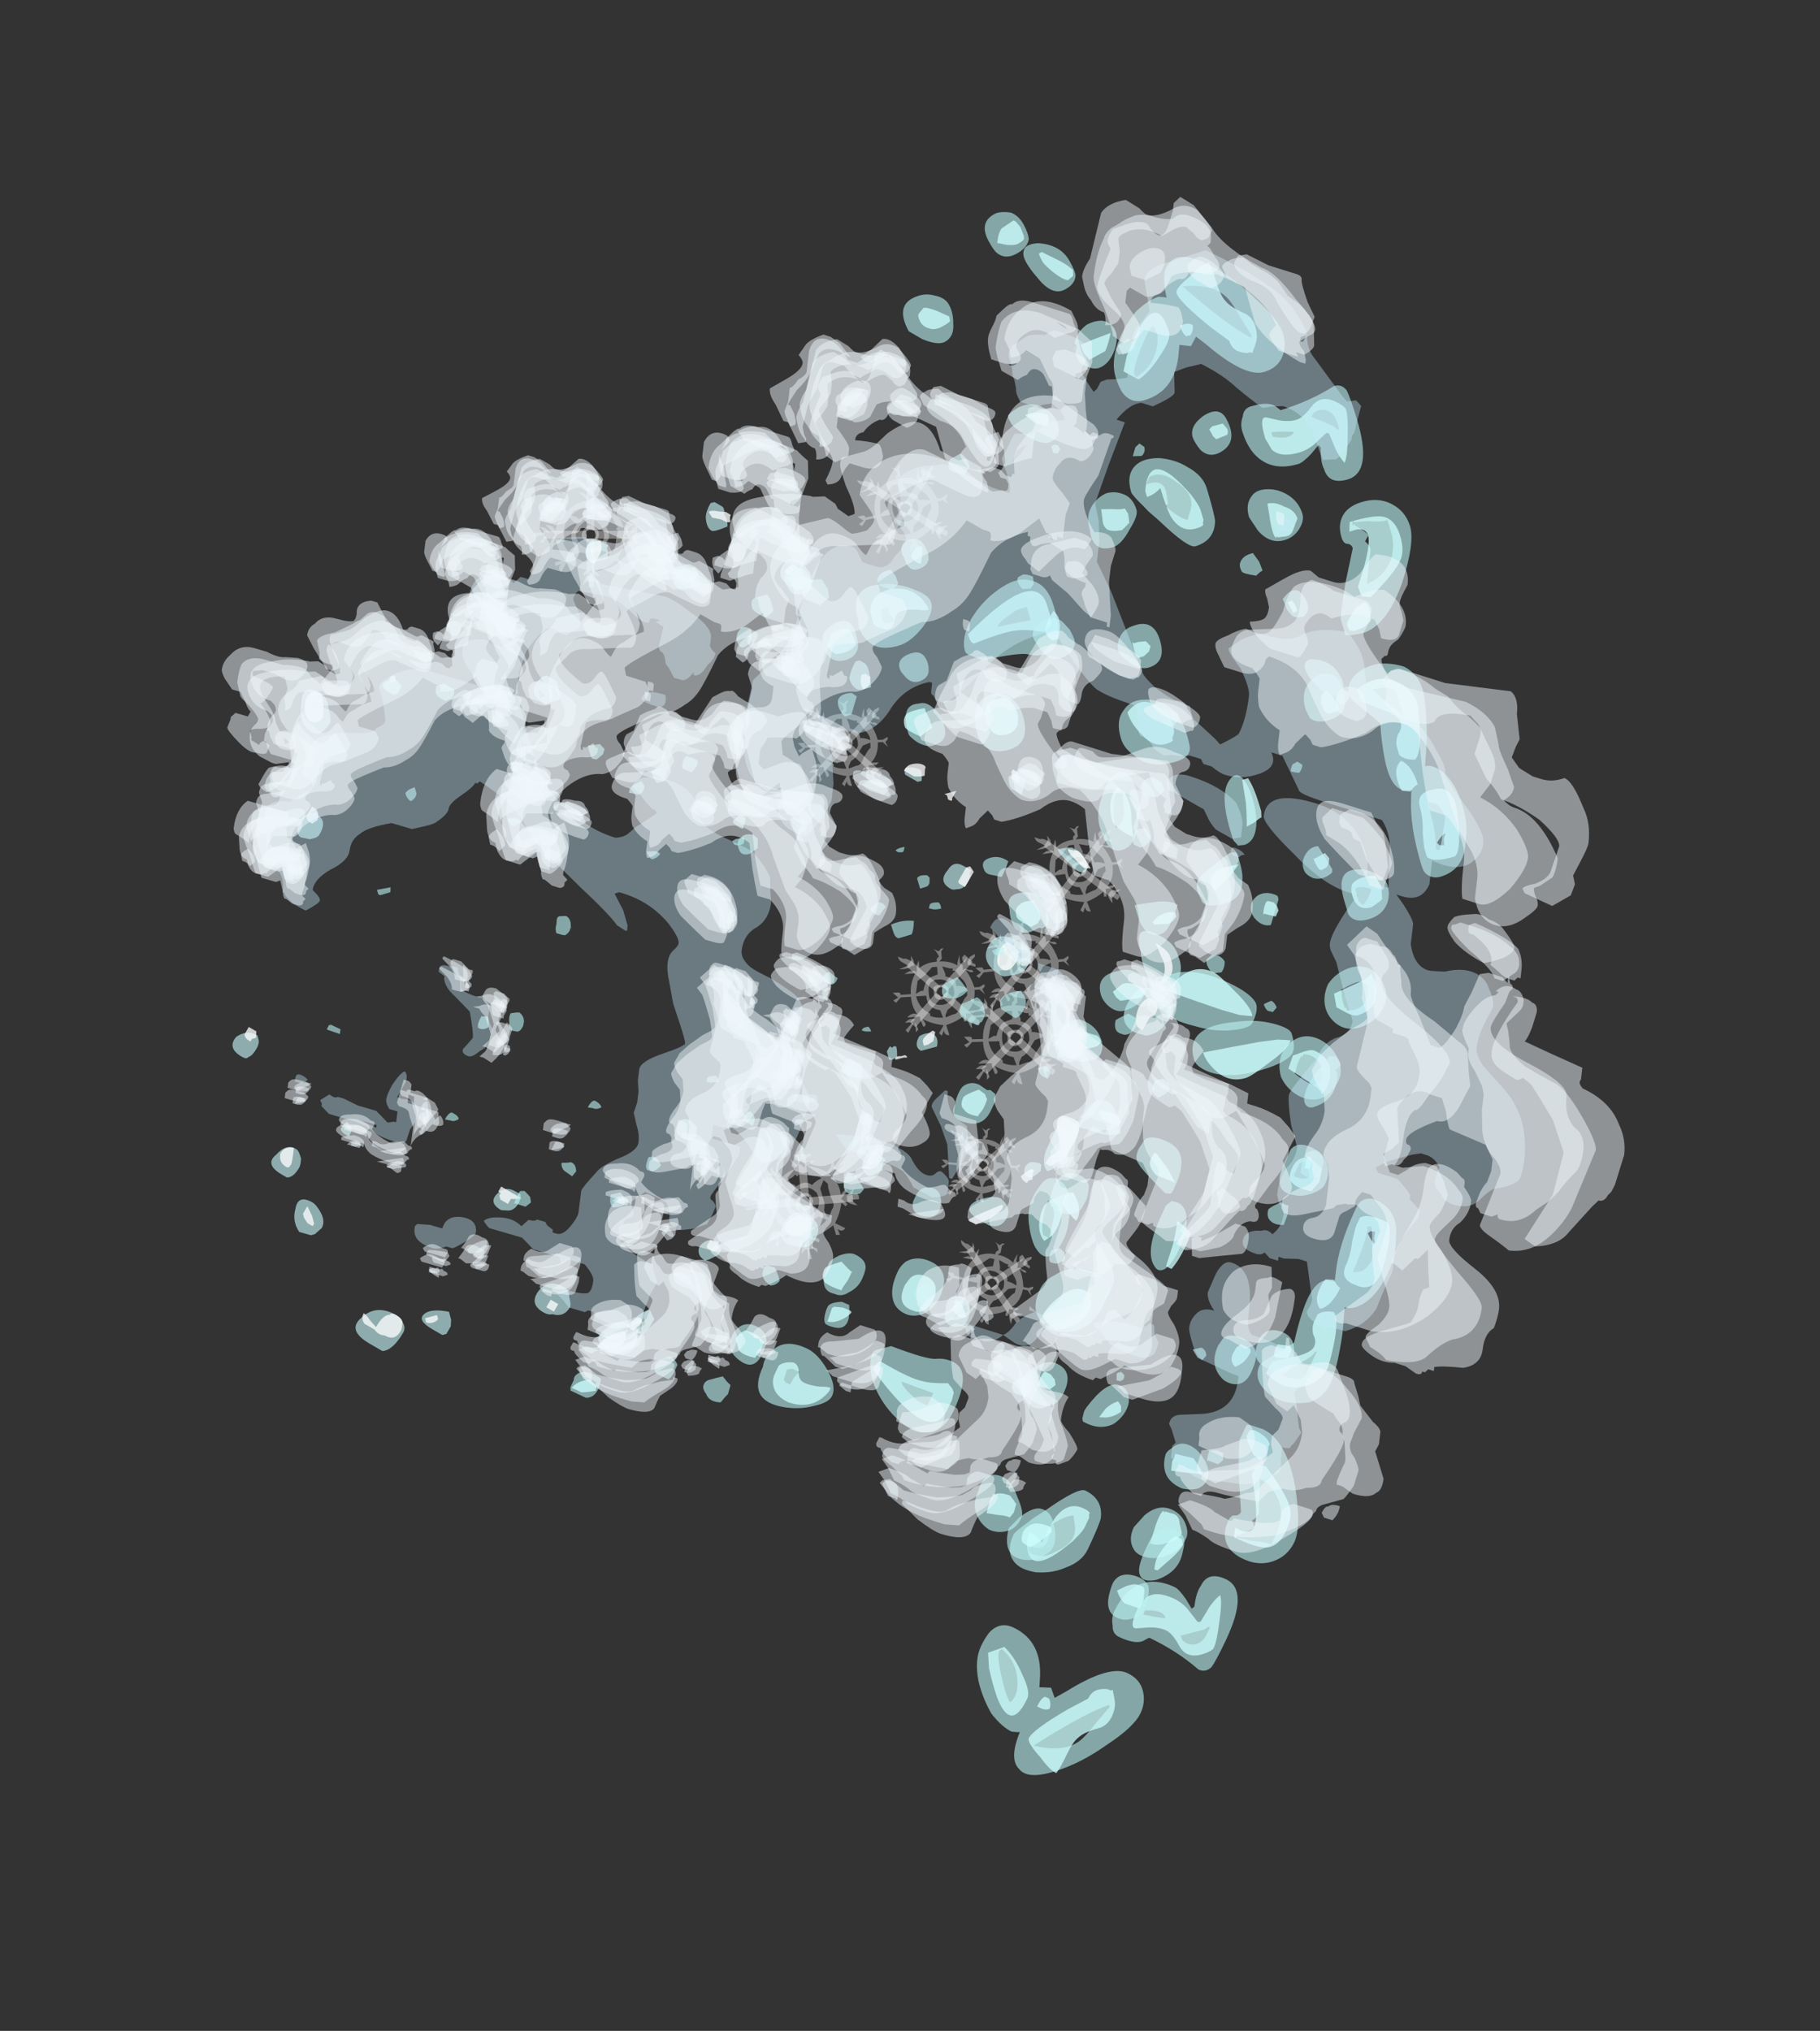 <?xml version="1.0" encoding="UTF-8" standalone="no"?>
<svg xmlns:ffdec="https://www.free-decompiler.com/flash" xmlns:xlink="http://www.w3.org/1999/xlink" ffdec:objectType="frame" height="485.15px" width="434.9px" xmlns="http://www.w3.org/2000/svg">
  <rect width="100%" height="100%" fill="#333333" stroke="none"/>
  <g transform="matrix(1.0, 0.0, 0.0, 1.0, -35.2, 247.85)">
    <use ffdec:characterId="1086" height="12.6" transform="matrix(0.322, -1.621, 1.621, 0.322, 259.559, 66.205)" width="11.9" xlink:href="#sprite0"/>
    <use ffdec:characterId="1086" height="12.6" transform="matrix(1.337, -1.335, 1.335, 1.337, 159.467, -121.051)" width="11.9" xlink:href="#sprite0"/>
    <use ffdec:characterId="1086" height="12.6" transform="matrix(-0.381, -1.705, 1.705, -0.381, 242.481, -113.674)" width="11.9" xlink:href="#sprite0"/>
    <use ffdec:characterId="1086" height="12.6" transform="matrix(-0.069, -1.706, 1.706, -0.069, 226.269, -59.59)" width="11.9" xlink:href="#sprite0"/>
    <use ffdec:characterId="1086" height="12.6" transform="matrix(-0.235, -1.712, 1.712, -0.235, 283.264, -28.407)" width="11.9" xlink:href="#sprite0"/>
    <use ffdec:characterId="1086" height="12.6" transform="matrix(-0.117, -1.741, 1.741, -0.117, 249.273, 0.287)" width="11.9" xlink:href="#sprite0"/>
    <use ffdec:characterId="1086" height="12.6" transform="matrix(-0.181, -1.766, 1.766, -0.181, 269.432, -5.49)" width="11.9" xlink:href="#sprite0"/>
    <use ffdec:characterId="1086" height="12.6" transform="matrix(-0.057, -1.86, 1.86, -0.057, 265.87, 11.551)" width="11.9" xlink:href="#sprite0"/>
    <use ffdec:characterId="1086" height="12.6" transform="matrix(-1.465, -1.242, 1.242, -1.465, 228.106, 56.334)" width="11.9" xlink:href="#sprite0"/>
    <use ffdec:characterId="1086" height="12.6" transform="matrix(0.13, -1.481, 1.481, 0.13, 259.428, 38.452)" width="11.9" xlink:href="#sprite0"/>
    <use ffdec:characterId="1442" height="15.6" transform="matrix(7.0, -12.101, 12.101, 7.0, 44.29, 27.293)" width="15.4" xlink:href="#shape1"/>
    <use ffdec:characterId="1441" height="26.3" transform="matrix(6.607, 3.13, 3.13, -6.607, 75.102, 78.694)" width="35.75" xlink:href="#shape2"/>
    <use ffdec:characterId="1444" height="29.0" transform="matrix(6.19, 1.521, 1.521, -6.19, 170.906, 106.444)" width="25.3" xlink:href="#shape3"/>
    <use ffdec:characterId="1441" height="26.3" transform="matrix(7.0, -2.117, 2.117, 7.0, 99.446, -120.682)" width="35.75" xlink:href="#shape2"/>
    <use ffdec:characterId="1444" height="29.0" transform="matrix(5.586, -3.071, 3.071, 5.586, 153.404, -131.046)" width="25.3" xlink:href="#shape3"/>
    <use ffdec:characterId="92" height="13.65" transform="matrix(-1.641, 12.947, 9.816, 2.859, 109.3, -138.788)" width="13.9" xlink:href="#shape4"/>
    <use ffdec:characterId="89" height="15.4" transform="matrix(-1.641, 12.947, 9.816, 2.859, 108.606, -152.446)" width="15.7" xlink:href="#shape5"/>
    <use ffdec:characterId="96" height="14.35" transform="matrix(-2.23, 18.966, 13.338, 4.188, 229.981, -217.406)" width="14.95" xlink:href="#shape6"/>
    <use ffdec:characterId="90" height="15.75" transform="matrix(-2.23, 18.966, 13.338, 4.188, 228.306, -224.915)" width="15.9" xlink:href="#shape7"/>
    <use ffdec:characterId="89" height="15.4" transform="matrix(-2.23, 18.966, 13.338, 4.188, 230.54, -228.046)" width="15.7" xlink:href="#shape5"/>
    <use ffdec:characterId="95" height="16.7" transform="matrix(-2.23, 18.966, 13.338, 4.188, 222.528, -228.696)" width="16.15" xlink:href="#shape8"/>
    <use ffdec:characterId="89" height="15.4" transform="matrix(-1.914, 16.279, 11.448, 3.594, 171.222, -187.768)" width="15.7" xlink:href="#shape5"/>
    <use ffdec:characterId="95" height="16.7" transform="matrix(-1.914, 16.279, 11.448, 3.594, 164.317, -188.323)" width="16.15" xlink:href="#shape8"/>
    <use ffdec:characterId="90" height="15.75" transform="matrix(-1.914, 16.279, 11.448, 3.594, 170.077, -188.127)" width="15.9" xlink:href="#shape7"/>
    <use ffdec:characterId="99" height="17.45" transform="matrix(-1.914, 16.279, 11.448, 3.594, 161.55, -190.035)" width="16.3" xlink:href="#shape9"/>
    <use ffdec:characterId="95" height="16.7" transform="matrix(-1.914, 16.279, 11.448, 3.594, 165.117, -191.373)" width="16.15" xlink:href="#shape8"/>
    <use ffdec:characterId="91" height="18.0" transform="matrix(-1.914, 16.279, 11.448, 3.594, 157.354, -194.729)" width="16.65" xlink:href="#shape10"/>
    <use ffdec:characterId="89" height="15.4" transform="matrix(-1.641, 12.947, 9.816, 2.859, 109.305, -154.896)" width="15.7" xlink:href="#shape5"/>
    <use ffdec:characterId="95" height="16.7" transform="matrix(-1.641, 12.947, 9.816, 2.859, 103.371, -155.313)" width="16.15" xlink:href="#shape8"/>
    <use ffdec:characterId="90" height="15.75" transform="matrix(-1.641, 12.947, 9.816, 2.859, 108.324, -155.182)" width="15.9" xlink:href="#shape7"/>
    <use ffdec:characterId="99" height="17.45" transform="matrix(-1.641, 12.947, 9.816, 2.859, 100.999, -156.675)" width="16.3" xlink:href="#shape9"/>
    <use ffdec:characterId="95" height="16.7" transform="matrix(-1.641, 12.947, 9.816, 2.859, 104.071, -157.763)" width="16.15" xlink:href="#shape8"/>
    <use ffdec:characterId="91" height="18.0" transform="matrix(-1.641, 12.947, 9.816, 2.859, 97.401, -160.408)" width="16.65" xlink:href="#shape10"/>
  </g>
  <defs>
    <g id="sprite0" transform="matrix(1.0, 0.0, 0.0, 1.0, 5.95, 6.65)">
      <use ffdec:characterId="1085" height="1.8" transform="matrix(7.0, 0.0, 0.0, 7.0, -5.95, -6.65)" width="1.7" xlink:href="#shape0"/>
    </g>
    <g id="shape0" transform="matrix(1.0, 0.0, 0.0, 1.0, 0.85, 0.95)">
      <path d="M0.5 -0.8 L0.55 -0.65 0.55 -0.6 0.65 -0.75 Q0.7 -0.8 0.75 -0.8 L0.7 -0.7 0.7 -0.65 0.65 -0.55 0.75 -0.55 0.65 -0.5 0.55 -0.5 0.55 -0.55 Q0.5 -0.6 0.5 -0.7 L0.5 -0.8 M0.4 -0.7 L0.45 -0.6 0.45 -0.5 0.4 -0.45 0.4 -0.7 M0.0 -0.8 L0.0 -0.6 Q0.25 -0.6 0.45 -0.45 L0.55 -0.45 0.65 -0.4 0.5 -0.4 Q0.6 -0.25 0.6 -0.05 L0.65 -0.05 0.7 0.0 0.8 -0.05 0.85 -0.1 0.8 0.0 0.85 0.05 0.85 0.1 0.8 0.05 0.65 0.05 0.6 0.0 Q0.6 0.2 0.5 0.35 L0.55 0.35 0.7 0.4 0.55 0.4 0.5 0.45 0.4 0.45 Q0.45 0.5 0.4 0.55 0.4 0.65 0.35 0.65 L0.35 0.6 0.4 0.5 Q0.25 0.6 0.05 0.65 L0.05 0.75 0.1 0.85 0.05 0.85 0.0 0.8 -0.1 0.85 0.0 0.75 0.0 0.65 Q-0.25 0.65 -0.4 0.5 L-0.4 0.65 -0.45 0.6 -0.45 0.45 -0.6 0.45 -0.6 0.4 -0.5 0.4 Q-0.6 0.25 -0.65 0.05 L-0.85 0.1 Q-0.85 0.0 -0.75 0.0 L-0.85 -0.05 -0.8 -0.1 -0.65 0.0 Q-0.6 -0.25 -0.5 -0.4 L-0.6 -0.35 Q-0.65 -0.35 -0.65 -0.4 L-0.5 -0.45 -0.45 -0.45 -0.45 -0.7 Q-0.35 -0.6 -0.4 -0.5 -0.25 -0.6 -0.05 -0.6 L-0.05 -0.8 -0.15 -0.9 -0.1 -0.95 -0.05 -0.85 0.05 -0.95 0.05 -0.85 Q0.05 -0.8 0.0 -0.8 M0.05 -0.35 Q0.25 -0.3 0.3 -0.2 L0.35 -0.05 0.5 -0.05 0.5 -0.15 0.35 -0.3 0.25 -0.45 0.0 -0.5 0.05 -0.4 0.05 -0.35 M0.1 0.0 Q0.1 -0.1 0.0 -0.1 -0.05 -0.1 -0.05 -0.05 L-0.1 0.0 0.0 0.1 Q0.1 0.1 0.1 0.0 M0.1 -0.15 Q0.15 -0.1 0.15 0.05 0.1 0.15 0.0 0.15 L-0.1 0.1 -0.15 0.0 Q-0.15 -0.15 0.0 -0.15 L0.1 -0.15 M0.2 -0.2 Q0.15 -0.25 0.0 -0.25 -0.25 -0.25 -0.25 0.0 -0.25 0.1 -0.15 0.2 L-0.05 0.25 0.0 0.25 Q0.2 0.25 0.25 0.0 L0.25 -0.1 0.2 -0.2 M0.5 0.05 L0.35 0.1 0.3 0.1 Q0.25 0.3 0.1 0.3 0.1 0.4 0.05 0.5 0.15 0.5 0.25 0.4 L0.4 0.3 0.4 0.25 0.45 0.25 0.45 0.2 0.5 0.05 M0.65 0.55 L0.55 0.5 Q0.55 0.45 0.65 0.45 L0.7 0.5 0.65 0.55 M0.55 0.55 L0.65 0.6 0.7 0.7 0.65 0.7 0.55 0.6 0.5 0.7 0.45 0.7 0.5 0.55 0.55 0.55 M-0.6 -0.6 L-0.75 -0.7 -0.7 -0.75 Q-0.6 -0.65 -0.55 -0.6 L-0.6 -0.6 M-0.55 -0.55 L-0.7 -0.5 -0.75 -0.55 -0.55 -0.55 M-0.5 -0.55 Q-0.55 -0.6 -0.55 -0.65 L-0.55 -0.75 Q-0.45 -0.65 -0.5 -0.55 M-0.4 -0.25 L-0.45 -0.25 Q-0.5 -0.15 -0.5 0.0 L-0.35 -0.05 Q-0.3 -0.3 -0.05 -0.3 L-0.05 -0.5 Q-0.3 -0.45 -0.4 -0.25 M-0.35 0.1 L-0.45 0.05 -0.5 0.05 -0.45 0.2 Q-0.45 0.3 -0.3 0.35 L-0.15 0.45 -0.1 0.5 0.0 0.5 -0.05 0.35 -0.2 0.25 Q-0.3 0.2 -0.35 0.1 M-0.5 0.55 L-0.5 0.75 -0.55 0.65 -0.5 0.55 -0.6 0.7 -0.65 0.7 -0.7 0.65 -0.6 0.55 -0.75 0.55 Q-0.6 0.45 -0.55 0.5 L-0.5 0.55" fill="#ffffff" fill-opacity="0.365" fill-rule="evenodd" stroke="none"/>
      <path d="M0.0 0.1 Q0.05 0.1 0.1 0.0 L0.65 0.55 0.55 0.65 0.0 0.1 -0.55 0.65 -0.65 0.55 -0.1 0.0 0.0 0.1 M0.1 0.0 Q0.1 -0.05 0.0 -0.1 L0.55 -0.65 0.65 -0.55 0.1 0.0 M-0.05 -0.05 L-0.1 0.0 -0.65 -0.55 -0.55 -0.65 0.0 -0.1 -0.05 -0.05" fill="#ffffff" fill-opacity="0.365" fill-rule="evenodd" stroke="none"/>
    </g>
    <g id="shape1" transform="matrix(1.0, 0.0, 0.0, 1.0, 4.9, 10.05)">
      <path d="M2.15 -9.0 Q2.35 -9.05 2.5 -8.85 L2.45 -8.7 Q2.4 -8.6 2.2 -8.6 2.15 -8.6 2.1 -8.65 L2.05 -8.7 2.0 -8.85 Q2.0 -8.95 2.15 -9.0 M4.15 -9.55 Q4.0 -9.4 3.95 -9.4 3.65 -9.4 3.65 -9.6 3.65 -9.85 4.0 -10.0 4.3 -10.15 4.3 -9.8 4.3 -9.65 4.15 -9.55 M5.15 -8.8 L5.1 -8.65 4.95 -8.65 4.9 -8.7 4.9 -8.8 Q4.9 -8.9 4.95 -8.95 L5.0 -8.95 Q5.1 -8.9 5.15 -8.8 M6.45 -6.65 L6.5 -6.6 6.5 -6.45 Q6.5 -6.4 6.45 -6.35 6.35 -6.25 6.25 -6.2 L6.1 -6.35 Q6.05 -6.35 6.05 -6.4 L6.1 -6.6 Q6.2 -6.75 6.45 -6.65 M5.5 -8.05 L5.5 -7.85 Q5.45 -7.8 5.35 -7.8 L5.3 -7.85 Q5.25 -7.85 5.25 -7.95 5.25 -8.05 5.3 -8.1 L5.4 -8.15 5.5 -8.05 M0.95 -4.55 Q0.9 -4.5 0.8 -4.45 0.7 -4.5 0.7 -4.6 0.75 -4.65 0.9 -4.65 L0.95 -4.55 M6.1 -2.5 L6.1 -2.45 Q6.05 -2.4 5.95 -2.4 5.9 -2.35 5.9 -2.45 5.9 -2.6 5.95 -2.6 L6.1 -2.55 6.1 -2.5 M8.9 -6.8 L8.85 -6.75 8.75 -6.7 8.6 -6.85 Q8.55 -6.85 8.55 -6.9 8.55 -7.05 8.75 -7.1 8.95 -7.15 8.95 -6.9 L8.95 -6.8 8.9 -6.8 M10.45 -5.65 L10.5 -5.6 10.5 -5.45 Q10.5 -5.4 10.4 -5.35 10.35 -5.25 10.25 -5.2 10.05 -5.35 10.05 -5.4 10.05 -5.5 10.2 -5.6 10.3 -5.65 10.45 -5.65 M10.35 -3.85 Q10.35 -3.75 10.3 -3.65 10.25 -3.5 10.1 -3.5 9.95 -3.5 9.9 -3.65 9.9 -3.7 9.9 -3.75 9.9 -4.05 10.15 -4.05 10.35 -4.05 10.35 -3.85 M8.2 -0.5 Q8.3 -0.4 8.3 -0.25 8.25 -0.2 8.15 -0.15 L8.1 -0.2 8.1 -0.45 Q8.15 -0.5 8.2 -0.5 M9.4 -2.1 L9.4 -2.0 Q9.4 -1.9 9.1 -1.7 L9.0 -1.8 Q8.95 -1.85 8.95 -1.9 8.95 -2.0 9.05 -2.1 9.2 -2.15 9.35 -2.15 L9.4 -2.1 M9.0 1.4 L8.8 1.45 Q8.8 1.4 8.8 1.25 8.8 1.2 8.95 1.1 L9.05 1.15 9.05 1.25 Q9.05 1.4 9.05 1.35 L9.0 1.4 M7.25 1.35 L7.2 1.35 Q7.15 1.4 7.05 1.4 6.9 1.4 6.85 1.3 6.8 1.25 6.8 1.2 6.8 0.95 7.05 1.0 7.25 1.0 7.25 1.2 L7.25 1.35 M8.3 2.45 Q8.4 2.55 8.45 2.65 L8.45 2.75 Q8.45 2.9 8.3 3.05 L8.2 3.05 Q8.15 3.0 8.15 2.9 L8.2 2.7 Q8.25 2.5 8.3 2.45 M7.75 5.15 Q7.6 5.35 7.35 5.35 7.15 5.35 7.1 5.2 7.05 5.15 7.05 5.05 L7.2 4.85 Q7.35 4.65 7.5 4.55 7.9 4.15 7.9 4.75 7.9 5.0 7.75 5.15 M4.5 2.15 L4.5 2.2 Q4.5 2.3 4.35 2.35 L4.15 2.15 Q4.15 2.0 4.35 2.0 4.45 2.05 4.5 2.15 M3.95 1.7 Q4.0 1.7 4.0 1.75 3.95 1.8 3.85 1.85 3.75 1.8 3.75 1.75 3.8 1.7 3.85 1.65 L3.95 1.65 3.95 1.7 M6.55 2.9 Q6.5 3.0 6.3 3.0 6.15 3.0 6.05 2.85 5.95 2.75 5.95 2.7 5.95 2.25 6.3 2.25 6.6 2.25 6.6 2.65 6.6 2.8 6.55 2.9 M1.75 0.1 L1.8 0.15 1.75 0.25 Q1.7 0.3 1.6 0.3 L1.6 0.1 1.75 0.1 M0.75 1.9 Q0.75 2.2 0.45 2.2 0.25 2.2 0.2 2.0 L0.15 1.85 Q0.15 1.6 0.45 1.6 0.75 1.6 0.75 1.9 M2.25 2.45 Q2.25 2.6 2.2 2.55 L2.15 2.55 2.05 2.6 1.9 2.5 1.85 2.45 Q1.85 2.35 1.9 2.3 2.0 2.2 2.2 2.25 L2.25 2.3 2.25 2.45 M3.5 4.9 L3.4 4.95 Q3.25 4.9 3.2 4.85 L3.2 4.75 Q3.3 4.65 3.4 4.7 3.45 4.7 3.5 4.85 L3.5 4.9 M2.4 4.85 Q2.2 4.85 2.15 4.65 L2.15 4.45 Q2.15 4.1 2.4 4.25 2.65 4.45 2.65 4.6 2.6 4.85 2.4 4.85 M6.75 5.55 Q6.45 5.55 6.3 5.35 L6.25 5.15 Q6.25 4.8 6.65 4.8 7.05 4.8 7.05 5.1 7.05 5.55 6.75 5.55 M4.4 4.8 L4.4 4.95 Q4.4 5.1 4.35 5.15 4.25 5.2 3.8 5.2 3.7 5.2 3.6 5.15 3.5 5.1 3.45 5.05 3.5 4.9 3.75 4.85 L4.4 4.8 M-1.3 -7.8 L-1.35 -7.75 Q-1.4 -7.7 -1.5 -7.7 -1.65 -7.7 -1.7 -7.75 -1.75 -7.75 -1.75 -7.85 -1.75 -8.15 -1.5 -8.1 -1.3 -8.0 -1.3 -7.8 M-2.75 -6.1 Q-2.85 -6.05 -2.9 -6.05 -3.1 -6.05 -3.15 -6.15 L-3.15 -6.25 Q-3.15 -6.6 -2.9 -6.5 -2.65 -6.45 -2.65 -6.25 -2.65 -6.2 -2.75 -6.1 M-3.35 -5.4 Q-3.45 -5.2 -3.6 -5.2 L-3.75 -5.25 -3.8 -5.3 -3.85 -5.5 Q-3.75 -5.7 -3.55 -5.75 -3.3 -5.85 -3.3 -5.55 -3.3 -5.5 -3.35 -5.4 M-4.9 -3.5 Q-4.9 -3.95 -4.6 -3.85 -4.25 -3.75 -4.25 -3.35 -4.25 -3.25 -4.3 -3.2 -4.35 -3.1 -4.45 -3.1 -4.8 -3.1 -4.9 -3.25 -4.9 -3.35 -4.9 -3.5 M-3.85 -2.5 L-3.95 -2.45 -4.1 -2.45 -4.15 -2.5 -4.15 -2.7 Q-4.15 -3.0 -4.0 -2.95 -3.85 -2.9 -3.75 -2.6 L-3.85 -2.5 M-1.4 -2.65 L-1.4 -2.55 Q-1.45 -2.5 -1.55 -2.5 -1.7 -2.5 -1.75 -2.6 L-1.8 -2.7 Q-1.8 -2.95 -1.6 -2.9 -1.4 -2.85 -1.4 -2.65 M-2.4 -1.1 Q-2.4 -1.0 -2.5 -0.95 -2.6 -0.85 -2.65 -0.85 -2.85 -0.85 -2.9 -1.05 -2.95 -1.1 -2.95 -1.2 -2.95 -1.5 -2.65 -1.45 -2.4 -1.4 -2.4 -1.1 M-0.5 0.6 L-0.45 0.65 -0.45 0.75 Q-0.45 0.9 -0.45 0.85 L-0.5 0.9 -0.6 0.9 -0.75 0.8 -0.8 0.75 Q-0.8 0.65 -0.75 0.6 -0.65 0.5 -0.5 0.6 M-2.1 0.5 Q-2.15 0.5 -2.2 0.5 -2.35 0.5 -2.45 0.45 L-2.45 0.35 Q-2.55 0.45 -2.65 0.45 -2.9 0.45 -2.95 0.2 -3.0 0.1 -2.95 0.05 -2.95 -0.25 -2.7 -0.15 -2.4 -0.05 -2.4 0.15 L-2.4 0.2 -2.35 0.2 Q-2.15 0.2 -2.0 0.35 L-2.1 0.5" fill="#ccfeff" fill-opacity="0.6" fill-rule="evenodd" stroke="none"/>
      <path d="M2.3 -8.8 L2.3 -8.85 Q2.3 -8.9 2.35 -8.95 L2.55 -8.95 2.55 -8.9 Q2.55 -8.85 2.5 -8.8 L2.4 -8.75 2.3 -8.8 M4.3 -9.8 Q4.3 -9.75 4.15 -9.65 4.0 -9.55 3.95 -9.55 3.9 -9.55 3.85 -9.6 3.8 -9.65 3.8 -9.7 3.8 -9.85 4.05 -9.95 4.3 -10.0 4.3 -9.8 M5.2 -8.85 L5.15 -8.8 5.1 -8.8 5.05 -8.85 5.1 -8.9 5.15 -8.9 5.2 -8.85 M8.55 -6.9 Q8.55 -7.05 8.7 -7.1 8.85 -7.15 8.95 -6.95 8.85 -6.85 8.75 -6.85 L8.55 -6.85 8.55 -6.9 M10.45 -5.25 Q10.4 -5.25 10.35 -5.2 10.3 -5.2 10.3 -5.35 L10.25 -5.5 10.3 -5.6 Q10.35 -5.6 10.4 -5.45 L10.45 -5.35 10.45 -5.25 M10.25 -3.85 Q10.25 -3.75 10.15 -3.75 10.05 -3.8 10.05 -3.9 10.05 -4.0 10.15 -3.95 10.25 -3.95 10.25 -3.85 M8.4 -0.25 Q8.4 -0.2 8.35 -0.2 L8.25 -0.15 Q8.2 -0.2 8.15 -0.3 L8.15 -0.5 Q8.25 -0.5 8.3 -0.45 8.4 -0.35 8.4 -0.25 M9.25 -1.9 L9.25 -1.8 9.15 -1.75 Q9.05 -1.75 9.0 -1.8 9.05 -1.9 9.2 -1.95 L9.25 -1.9 M9.0 1.3 L8.95 1.3 Q8.95 1.25 8.95 1.2 L8.95 1.15 Q9.0 1.15 9.05 1.1 L9.1 1.1 9.1 1.2 9.0 1.3 M7.15 1.4 L6.95 1.4 6.95 1.3 Q6.95 1.25 7.0 1.25 L7.25 1.25 7.3 1.3 7.25 1.4 7.15 1.4 M8.3 0.45 L8.15 0.45 Q8.1 0.5 8.1 0.4 L8.15 0.35 8.15 0.3 8.3 0.45 M8.45 2.75 Q8.45 2.85 8.3 3.1 L8.25 3.0 Q8.25 2.95 8.3 2.8 8.35 2.6 8.4 2.6 8.4 2.65 8.45 2.75 M7.75 4.7 L7.75 4.75 Q7.75 4.9 7.7 5.0 7.55 5.2 7.4 5.2 7.25 5.2 7.15 5.1 7.45 5.15 7.6 4.9 L7.75 4.7 M4.3 2.1 Q4.35 2.05 4.55 2.15 L4.55 2.2 4.4 2.25 4.3 2.2 4.25 2.15 4.3 2.1 M3.9 1.9 L3.95 1.95 Q3.95 2.05 3.9 1.95 L3.8 1.85 Q3.85 1.8 3.9 1.9 M6.5 2.5 L6.5 2.6 Q6.5 2.65 6.45 2.75 6.35 2.8 6.3 2.8 6.05 2.8 6.05 2.65 6.05 2.55 6.15 2.5 6.25 2.45 6.3 2.45 6.45 2.45 6.5 2.5 M0.5 1.65 Q0.7 1.7 0.7 1.85 0.7 1.95 0.65 2.0 L0.55 2.0 Q0.4 2.0 0.35 1.9 L0.3 1.8 Q0.3 1.6 0.5 1.65 M2.4 2.3 L2.4 2.35 Q2.4 2.45 2.35 2.45 L2.2 2.5 Q2.05 2.5 1.95 2.4 L1.9 2.25 2.0 2.3 2.4 2.3 M3.55 5.0 L3.55 4.95 3.65 4.95 Q3.7 4.95 3.75 5.0 L3.9 5.05 4.2 4.8 Q4.45 4.65 4.45 5.05 4.45 5.15 4.2 5.2 L3.9 5.2 Q3.75 5.2 3.55 5.05 L3.55 5.0 M3.35 4.85 L3.3 4.85 3.2 4.9 3.15 4.85 3.1 4.85 Q3.1 4.75 3.15 4.7 3.3 4.75 3.35 4.8 L3.35 4.85 M2.5 4.7 Q2.45 4.7 2.25 4.6 L2.05 4.45 2.05 4.3 Q2.1 4.3 2.55 4.65 2.6 4.7 2.5 4.7 M6.7 5.3 Q6.65 5.3 6.6 5.25 L6.35 5.25 6.35 5.2 Q6.35 5.05 6.65 5.0 6.9 5.0 6.9 5.15 6.9 5.3 6.7 5.3 M-1.4 -8.0 L-1.25 -8.0 -1.25 -7.85 -1.35 -7.8 -1.4 -7.85 -1.45 -7.85 -1.45 -7.9 Q-1.45 -7.95 -1.4 -8.0 M-2.9 -6.2 L-2.95 -6.2 Q-3.0 -6.2 -3.0 -6.25 -3.0 -6.4 -2.85 -6.45 -2.7 -6.45 -2.65 -6.3 -2.75 -6.25 -2.9 -6.2 M-3.4 -5.6 L-3.5 -5.45 -3.6 -5.35 -3.65 -5.35 -3.65 -5.45 -3.6 -5.55 -3.55 -5.6 -3.4 -5.6 M-4.25 -3.35 Q-4.25 -3.25 -4.3 -3.2 -4.4 -3.15 -4.45 -3.15 -4.65 -3.15 -4.65 -3.35 -4.7 -3.45 -4.65 -3.55 -4.65 -3.65 -4.65 -3.75 -4.6 -3.85 -4.5 -3.85 -4.5 -3.8 -4.55 -3.7 L-4.6 -3.55 Q-4.35 -3.55 -4.3 -3.45 -4.25 -3.45 -4.25 -3.35 M-3.9 -2.75 L-3.95 -2.7 Q-4.0 -2.7 -4.05 -2.75 -4.1 -2.8 -4.1 -2.85 L-4.05 -2.9 -3.9 -2.75 M-1.55 -2.85 L-1.55 -2.9 -1.45 -2.9 Q-1.45 -2.85 -1.45 -2.8 L-1.45 -2.5 Q-1.5 -2.55 -1.55 -2.65 L-1.65 -2.65 -1.65 -2.8 -1.6 -2.85 -1.55 -2.85 M-2.85 -1.2 L-2.7 -1.2 -2.7 -1.05 -2.85 -1.05 -2.85 -1.2 M-2.95 -0.1 Q-2.85 -0.1 -2.7 0.0 L-2.55 0.15 -2.55 0.2 -2.65 0.25 Q-2.85 0.25 -2.9 0.1 -3.0 0.05 -3.0 -0.05 -3.0 -0.15 -2.95 -0.1 M-0.4 0.8 L-0.45 0.8 -0.5 0.85 -0.6 0.8 -0.6 0.7 Q-0.6 0.65 -0.55 0.65 L-0.45 0.65 -0.4 0.8 M-2.4 0.3 L-2.45 0.3 -2.45 0.15 Q-2.35 0.15 -2.3 0.2 -2.2 0.25 -2.2 0.3 L-2.25 0.35 -2.4 0.3" fill="#ffffff" fill-opacity="0.753" fill-rule="evenodd" stroke="none"/>
    </g>
    <g id="shape2" transform="matrix(1.0, 0.0, 0.0, 1.0, -0.7, 17.55)">
      <path d="M9.15 -7.6 L9.05 -7.45 Q8.95 -7.4 8.8 -7.35 L8.7 -7.4 Q8.65 -7.4 8.65 -7.6 8.65 -7.95 8.7 -7.85 L9.05 -7.8 9.15 -7.6 M2.85 -8.0 Q2.8 -7.85 2.6 -7.8 2.5 -7.9 2.5 -8.1 2.6 -8.2 2.85 -8.2 L2.85 -8.0 M5.85 -6.15 Q5.8 -6.05 5.55 -6.05 L5.5 -6.1 Q5.45 -6.2 5.45 -6.35 L5.65 -6.3 Q5.75 -6.3 5.85 -6.15 M0.7 -5.35 L1.15 -5.3 1.1 -5.15 0.75 -5.15 0.7 -5.2 0.7 -5.35 M5.9 -2.3 Q5.9 -2.45 6.0 -2.6 6.05 -2.8 6.15 -2.8 L6.35 -2.75 Q6.45 -2.7 6.45 -2.5 L6.4 -2.3 6.4 -2.35 Q6.35 -2.2 6.15 -2.15 L6.05 -2.2 5.9 -2.3 M11.45 -6.4 Q11.5 -6.55 11.65 -6.6 11.9 -6.45 11.95 -6.35 11.9 -6.15 11.65 -6.05 L11.4 -6.25 Q11.4 -6.3 11.45 -6.4 M10.05 -6.05 Q9.95 -5.85 9.8 -5.85 9.75 -5.85 9.7 -5.9 L9.5 -6.0 Q9.55 -6.15 9.7 -6.2 L10.0 -6.25 10.05 -6.05 M9.65 -3.95 Q9.8 -3.95 9.9 -3.8 9.8 -3.7 9.6 -3.7 L9.55 -3.75 Q9.5 -3.85 9.5 -4.0 L9.65 -3.95 M19.2 -8.85 L19.45 -8.85 Q19.35 -9.05 19.35 -9.35 L19.2 -9.35 19.1 -9.3 19.05 -8.95 19.2 -8.85 M20.25 -8.4 Q19.75 -8.05 19.35 -8.05 18.55 -8.05 18.35 -8.6 18.2 -8.9 18.3 -9.2 18.3 -10.45 19.5 -10.1 20.0 -9.95 20.35 -9.65 20.75 -9.35 20.75 -9.1 20.75 -8.75 20.25 -8.4 M22.6 -7.7 L23.2 -7.65 23.7 -7.6 Q23.7 -7.65 23.7 -8.05 L23.35 -8.05 22.9 -7.9 Q22.65 -7.8 22.6 -7.7 M22.95 -8.85 Q23.65 -9.1 24.05 -8.85 24.55 -8.6 24.55 -7.85 24.55 -6.4 23.85 -6.4 23.55 -6.4 23.3 -6.55 23.05 -6.7 21.8 -6.8 L21.5 -7.05 Q21.35 -7.15 21.35 -7.25 21.35 -7.7 21.85 -8.2 22.35 -8.65 22.95 -8.85 M13.75 -12.15 L13.7 -11.85 Q13.7 -11.8 13.45 -11.8 13.0 -11.8 12.9 -12.05 12.85 -12.15 12.9 -12.25 L12.9 -12.5 12.95 -12.6 13.5 -12.6 Q13.75 -12.5 13.75 -12.15 M15.25 -10.9 L15.7 -10.9 15.7 -10.85 Q15.75 -10.8 15.75 -10.6 L15.75 -10.35 15.7 -10.3 Q15.55 -10.2 15.4 -10.2 15.1 -10.5 15.1 -10.6 15.1 -10.85 15.25 -10.9 M17.55 -10.85 L17.6 -10.65 17.65 -10.5 17.6 -10.2 17.45 -10.15 17.25 -10.05 Q17.0 -10.25 16.95 -10.3 16.8 -10.4 16.8 -10.55 16.8 -10.7 17.0 -10.8 17.2 -11.0 17.55 -10.85 M17.05 -8.35 Q16.95 -8.55 16.95 -8.7 16.95 -9.25 17.55 -9.35 18.1 -9.45 18.1 -8.85 18.1 -8.6 18.05 -8.4 17.9 -8.1 17.55 -8.1 17.2 -8.1 17.05 -8.35 M13.1 -3.35 L13.0 -3.05 12.7 -2.95 Q12.55 -2.95 12.5 -3.0 12.4 -3.05 12.4 -3.25 12.4 -3.5 12.6 -3.55 12.75 -3.65 13.0 -3.5 L13.1 -3.35 M17.7 -0.6 Q17.8 -0.7 18.05 -0.6 L18.1 -0.5 18.05 -0.35 Q18.0 -0.25 17.9 -0.25 L17.7 -0.25 17.7 -0.45 Q17.7 -0.75 17.7 -0.6 M22.55 -4.7 Q22.55 -3.75 21.8 -3.75 21.3 -3.75 21.05 -4.1 20.95 -4.3 20.95 -4.5 20.95 -5.1 21.2 -5.4 21.4 -5.65 21.75 -5.65 22.05 -5.65 22.3 -5.4 22.55 -5.1 22.55 -4.7 M19.8 -5.8 Q20.0 -5.55 20.0 -5.25 20.0 -5.0 19.95 -4.85 19.85 -4.6 19.45 -4.6 19.25 -4.6 19.0 -4.85 18.8 -5.1 18.8 -5.2 18.8 -6.2 19.4 -6.05 19.65 -6.05 19.8 -5.8 M24.65 -1.85 Q25.0 -2.1 25.2 -1.95 25.4 -1.8 25.4 -1.2 25.4 -0.8 25.15 -0.25 24.85 0.45 24.4 0.45 24.0 0.45 23.95 0.0 23.9 -0.2 23.9 -0.45 23.9 -0.85 24.15 -1.25 24.4 -1.65 24.65 -1.85 M24.4 -0.3 Q24.65 -0.35 24.8 -0.7 L24.95 -1.4 24.75 -1.4 Q24.6 -1.25 24.5 -0.9 24.4 -0.6 24.4 -0.35 L24.4 -0.3 M30.75 -16.5 Q30.9 -16.45 31.0 -16.4 31.05 -17.35 31.5 -17.5 31.9 -17.7 32.6 -17.05 33.25 -16.45 33.75 -15.55 34.3 -14.65 34.3 -14.15 34.3 -13.75 34.05 -13.45 33.8 -13.15 33.35 -13.15 32.7 -13.15 31.8 -14.55 L31.55 -14.9 31.3 -14.65 30.95 -14.8 30.85 -14.55 Q30.4 -13.4 29.35 -13.4 28.85 -13.4 28.7 -13.9 28.65 -14.15 28.65 -14.4 28.65 -14.9 29.05 -15.45 29.4 -15.9 29.9 -16.25 30.4 -16.5 30.75 -16.5 M31.6 -16.6 Q32.6 -15.0 33.25 -14.35 L33.3 -14.4 33.1 -15.15 Q33.0 -15.6 32.9 -15.8 32.6 -16.4 31.6 -16.6 M35.75 -11.8 Q35.8 -11.55 35.8 -10.8 35.8 -9.0 34.95 -9.0 34.3 -9.0 34.3 -9.55 34.25 -9.8 34.4 -10.25 L34.35 -10.35 34.05 -10.15 Q33.7 -9.95 33.55 -9.95 32.6 -9.95 32.25 -10.7 32.1 -11.05 32.1 -11.5 32.1 -11.75 32.25 -11.95 32.35 -12.2 32.6 -12.2 33.15 -12.2 33.35 -12.0 L33.5 -11.8 Q34.5 -11.8 35.4 -12.05 35.65 -12.05 35.75 -11.8 M34.5 -11.4 L34.4 -11.3 35.0 -10.8 35.1 -10.65 35.15 -10.65 35.15 -10.9 Q35.15 -11.2 34.95 -11.35 34.75 -11.5 34.5 -11.4 M33.7 -11.0 L33.4 -11.1 33.0 -11.2 33.0 -11.05 33.1 -11.0 Q33.2 -10.95 33.4 -10.9 L33.55 -10.9 Q33.7 -10.95 33.7 -11.0 M31.5 -8.75 Q31.5 -9.2 31.8 -9.4 32.0 -9.55 32.35 -9.45 32.7 -9.35 32.95 -9.05 33.2 -8.75 33.2 -8.35 33.2 -8.15 33.0 -7.95 32.75 -7.7 32.4 -7.7 31.9 -7.7 31.65 -8.25 L31.5 -8.75 M34.7 -7.65 L34.65 -7.5 34.7 -7.55 34.9 -7.3 Q35.05 -7.15 35.05 -7.05 L34.9 -6.9 Q35.0 -6.75 35.0 -6.6 L34.55 -5.55 Q35.15 -5.6 35.55 -6.1 35.8 -6.5 35.8 -6.95 L35.8 -7.35 Q35.55 -7.35 35.2 -7.5 L34.75 -7.6 34.7 -7.65 M35.35 -8.15 Q35.8 -8.1 36.1 -7.8 36.45 -7.45 36.45 -6.95 36.45 -6.4 35.7 -5.3 34.8 -4.05 33.95 -4.05 L33.55 -4.1 33.4 -4.15 33.4 -4.65 Q33.4 -4.8 33.9 -5.8 L34.45 -6.8 Q34.45 -6.95 34.3 -7.0 34.2 -7.05 34.2 -7.25 34.2 -7.75 34.55 -8.0 34.85 -8.2 35.35 -8.15 M30.2 -14.9 Q30.45 -15.35 30.3 -15.65 30.15 -15.6 29.75 -15.1 29.3 -14.55 29.25 -14.3 L29.3 -14.2 Q29.9 -14.35 30.2 -14.9 M29.25 -11.45 Q29.75 -11.25 30.05 -10.9 30.45 -10.5 30.45 -10.05 30.45 -9.2 30.4 -8.95 30.2 -8.35 29.55 -8.35 29.3 -8.35 28.65 -9.5 L28.4 -9.9 28.3 -10.1 Q28.05 -10.55 28.05 -10.65 28.05 -11.25 28.45 -11.45 28.75 -11.6 29.25 -11.45 M27.25 -10.85 Q27.55 -10.85 27.8 -10.65 28.05 -10.45 28.05 -10.05 28.05 -9.85 27.65 -9.5 27.25 -9.1 26.95 -9.1 26.5 -9.1 26.4 -9.45 26.35 -9.65 26.4 -9.85 26.4 -10.3 26.65 -10.55 26.9 -10.8 27.25 -10.85 M29.55 -10.55 Q29.2 -11.05 28.75 -10.95 L28.6 -10.75 28.7 -10.75 Q29.15 -10.75 29.15 -10.35 L29.1 -10.0 29.1 -9.95 29.0 -9.9 29.05 -9.8 Q29.3 -9.4 29.55 -9.25 L29.75 -9.55 Q29.85 -9.7 29.85 -9.9 29.85 -10.2 29.55 -10.55 M26.85 -6.45 Q27.55 -6.5 27.55 -5.75 27.55 -5.0 26.95 -5.0 26.6 -5.0 26.35 -5.4 26.15 -5.65 26.15 -5.8 26.15 -6.05 26.35 -6.25 26.55 -6.45 26.85 -6.45 M26.45 -4.05 Q26.9 -3.95 27.2 -3.6 27.5 -3.2 27.5 -2.6 27.5 -2.15 27.45 -2.05 27.35 -1.8 26.9 -1.8 26.0 -1.8 25.65 -2.4 25.4 -2.7 25.4 -3.05 25.4 -3.65 25.75 -3.9 26.05 -4.15 26.45 -4.05 M28.8 -0.7 Q28.95 -0.45 28.95 0.05 28.95 0.5 28.85 0.85 28.65 1.45 28.25 1.45 L28.0 1.4 28.05 1.4 Q28.0 1.3 27.95 1.2 L27.95 0.9 Q27.95 -0.45 28.45 -0.75 28.65 -0.9 28.8 -0.7 M33.3 -2.8 Q33.65 -3.0 34.15 -2.95 34.6 -2.85 34.95 -2.6 35.3 -2.25 35.3 -1.75 35.3 -1.25 34.95 -0.1 L34.65 0.7 Q34.9 0.7 35.15 1.05 35.45 1.5 35.45 2.3 35.45 2.95 35.2 3.45 34.9 4.3 34.1 4.3 33.8 4.3 33.65 4.05 33.6 3.95 33.6 3.75 33.6 2.45 33.9 1.6 L34.0 1.3 Q33.35 1.3 33.45 0.15 33.5 -0.4 33.65 -1.05 33.65 -1.1 33.3 -1.6 32.95 -2.1 32.95 -2.2 32.95 -2.6 33.3 -2.8 M32.8 -2.55 Q32.8 -2.15 32.7 -1.95 32.55 -1.65 32.1 -1.65 31.65 -1.65 31.5 -1.9 L31.45 -2.2 Q31.45 -2.95 32.1 -3.15 32.4 -3.2 32.6 -3.05 32.8 -2.9 32.8 -2.55 M34.4 -1.05 L34.45 -1.0 Q34.45 -1.05 34.45 -1.4 34.45 -1.85 34.4 -2.0 34.25 -2.15 33.75 -2.2 33.8 -2.05 34.1 -1.6 34.4 -1.2 34.4 -1.05 M34.8 2.4 L34.75 2.2 Q34.7 1.95 34.4 1.85 L34.35 2.65 Q34.3 3.15 34.2 3.4 L34.3 3.45 Q34.35 3.45 34.55 3.0 34.8 2.55 34.8 2.4 M32.1 3.6 Q32.35 3.85 32.35 4.05 32.35 4.4 32.15 4.65 31.9 4.95 31.45 4.95 30.95 4.95 30.85 4.6 L30.85 4.15 Q30.85 3.05 31.6 3.3 31.85 3.35 32.1 3.6 M31.3 4.3 L31.4 4.45 Q31.6 4.35 31.8 4.05 31.8 4.0 31.6 3.9 31.45 3.85 31.35 3.85 L31.3 3.9 31.3 4.3 M31.3 7.3 Q31.3 7.7 30.9 8.0 30.55 8.25 30.15 8.25 29.65 8.25 29.4 7.85 29.25 7.6 29.25 7.35 29.25 6.95 29.55 6.6 29.85 6.35 30.25 6.3 30.7 6.25 31.0 6.5 31.3 6.8 31.3 7.3 M27.95 1.8 Q27.95 2.35 27.85 2.55 27.7 3.1 27.1 3.1 26.55 3.1 26.4 2.85 L26.35 2.5 Q26.35 2.15 26.55 2.05 26.75 1.9 27.75 1.55 L27.9 1.6 Q27.95 1.6 27.95 1.8 M24.8 3.45 Q24.4 3.45 24.3 3.05 24.25 2.95 24.25 2.6 L24.25 2.3 24.3 2.3 25.0 2.4 Q25.45 2.5 25.6 2.7 L25.25 3.15 Q25.0 3.45 24.8 3.45 M27.45 7.3 Q27.95 7.6 27.95 7.8 27.95 8.3 27.75 8.45 27.45 8.65 26.7 8.65 25.65 8.65 25.05 8.25 24.65 7.95 24.65 7.7 24.65 6.55 26.3 6.9 26.95 7.0 27.45 7.3 M29.9 7.45 L29.9 7.6 30.1 7.65 Q30.45 7.65 30.6 7.45 L30.8 7.05 Q30.75 6.95 30.65 6.85 30.5 6.75 29.9 6.9 L29.9 7.0 Q29.85 7.15 29.85 7.3 29.85 7.65 29.9 7.45 M21.45 1.55 L21.45 1.9 21.35 2.1 21.15 2.15 21.05 2.1 20.75 2.15 Q20.45 2.15 20.3 1.9 20.25 1.8 20.25 1.65 20.25 1.4 20.3 1.25 20.3 0.7 20.9 0.85 21.45 0.95 21.45 1.55 M19.1 4.3 Q19.1 4.05 19.2 3.95 19.4 3.8 19.9 3.9 L19.9 4.0 Q19.95 4.0 19.95 4.2 19.95 4.35 19.8 4.5 19.65 4.7 19.45 4.7 L19.2 4.4 19.1 4.3 M23.15 4.2 Q23.45 4.2 23.65 4.4 23.9 4.55 23.9 4.75 23.9 5.05 23.65 5.25 23.4 5.5 22.95 5.5 22.65 5.5 22.45 5.15 22.35 4.95 22.35 4.8 22.35 4.1 23.15 4.2 M16.45 0.6 Q16.85 0.55 17.2 0.7 17.1 1.0 17.0 1.1 L16.55 1.1 16.5 1.05 Q16.45 1.0 16.45 0.8 16.45 0.5 16.45 0.6" fill="#bbf3f4" fill-opacity="0.6" fill-rule="evenodd" stroke="none"/>
      <path d="M19.55 -9.9 Q20.4 -9.8 20.6 -9.0 L20.6 -8.9 Q20.55 -8.85 20.25 -9.0 19.95 -9.1 19.75 -9.1 19.55 -9.1 19.45 -8.9 19.35 -8.65 19.15 -8.65 18.85 -8.75 18.75 -8.95 L18.75 -9.25 Q18.75 -9.55 19.0 -9.75 19.2 -9.9 19.55 -9.9 M24.35 -7.9 L24.35 -7.55 24.3 -7.3 24.2 -7.2 24.0 -7.1 Q23.5 -7.35 23.2 -7.4 22.8 -7.5 21.7 -7.4 L21.65 -7.45 Q21.6 -7.5 21.6 -7.75 24.35 -9.25 24.35 -7.9 M13.7 -12.25 L13.65 -12.1 13.35 -12.0 Q13.0 -12.25 12.95 -12.5 L13.3 -12.5 Q13.5 -12.4 13.7 -12.25 M17.95 -9.0 L18.0 -8.75 18.0 -8.45 17.95 -8.45 17.85 -8.4 Q17.75 -8.35 17.55 -8.35 17.3 -8.35 17.25 -8.4 L17.15 -8.55 17.1 -8.75 17.35 -9.05 Q17.55 -9.15 17.95 -9.05 L17.95 -9.0 M22.4 -4.8 Q22.4 -4.65 22.3 -4.45 22.15 -4.25 21.9 -4.25 21.5 -4.25 21.4 -4.55 L21.35 -4.8 Q21.35 -5.5 21.9 -5.45 22.4 -5.45 22.4 -4.8 M19.55 -5.75 L19.6 -5.45 19.6 -5.15 19.55 -5.15 19.4 -5.1 19.15 -5.0 Q18.75 -5.35 18.75 -5.45 18.75 -5.75 18.95 -5.85 19.15 -5.9 19.55 -5.85 L19.55 -5.75 M24.45 -1.1 Q24.6 -1.45 24.85 -1.55 L25.0 -1.3 Q25.05 -1.15 25.05 -0.95 25.05 -0.7 24.95 -0.35 L24.85 0.15 Q24.6 -0.05 24.45 -0.3 24.35 -0.45 24.35 -0.55 24.35 -0.8 24.45 -1.1 M30.75 -15.3 Q30.75 -15.05 30.25 -14.65 29.8 -14.25 29.35 -14.1 L28.95 -14.5 29.2 -14.95 Q29.55 -15.4 29.85 -15.7 30.75 -16.55 30.75 -15.3 M32.65 -17.1 Q32.7 -16.9 32.7 -16.4 32.7 -15.95 32.8 -15.75 32.9 -15.5 33.25 -15.2 33.5 -15.0 33.5 -14.65 33.5 -14.4 33.4 -14.2 L33.3 -14.05 33.15 -13.85 33.1 -13.9 33.0 -13.9 Q32.7 -14.0 32.6 -14.2 32.55 -14.3 32.55 -14.45 L32.1 -15.05 Q31.35 -16.15 31.35 -16.45 31.35 -16.6 31.95 -16.85 32.4 -17.1 32.65 -17.1 M31.3 -15.4 Q31.45 -15.4 31.55 -15.3 31.55 -15.15 31.4 -15.0 L31.25 -15.0 Q31.15 -15.1 31.15 -15.4 L31.3 -15.4 M34.85 -11.75 Q35.1 -11.75 35.35 -11.5 35.55 -11.3 35.55 -11.2 35.55 -10.95 35.35 -10.35 35.15 -9.7 35.0 -9.55 34.9 -9.75 34.85 -10.05 L34.8 -10.55 Q34.8 -10.65 34.7 -10.65 L34.2 -10.4 Q33.95 -10.3 33.7 -10.3 33.05 -10.3 32.85 -10.65 L32.75 -11.05 Q32.75 -11.85 33.0 -11.7 L33.35 -11.5 Q33.65 -11.35 33.9 -11.35 34.1 -11.35 34.4 -11.55 34.65 -11.75 34.85 -11.75 M32.2 -7.9 L32.15 -7.85 Q32.1 -7.9 32.1 -8.1 32.1 -8.3 32.15 -8.6 L32.2 -9.0 Q32.45 -9.0 32.7 -8.75 33.0 -8.55 33.0 -8.25 L32.8 -8.0 Q32.7 -7.8 32.5 -7.8 L32.2 -7.85 32.2 -7.9 M26.9 -10.1 L26.95 -10.4 27.3 -10.3 Q27.55 -10.2 27.7 -10.2 L27.75 -10.0 27.7 -9.7 Q27.65 -9.7 27.6 -9.65 L27.4 -9.55 Q26.95 -9.6 26.9 -9.8 26.85 -9.9 26.9 -10.1 M30.05 -9.45 L30.05 -9.1 30.0 -9.0 30.0 -8.95 Q29.95 -8.9 29.75 -8.9 29.2 -8.9 29.05 -9.55 29.0 -9.8 29.0 -10.5 28.75 -10.35 28.5 -10.35 L28.5 -10.55 Q28.9 -11.6 29.5 -10.75 29.7 -10.45 29.9 -10.0 30.05 -9.6 30.05 -9.45 M27.1 -5.5 Q27.0 -5.45 26.9 -5.4 L26.7 -5.4 Q26.65 -5.45 26.65 -5.65 26.65 -6.05 26.7 -5.9 L26.85 -5.9 27.1 -5.85 27.2 -5.65 27.1 -5.5 M27.0 -2.5 Q27.0 -2.45 26.75 -2.45 26.35 -2.45 26.1 -2.95 25.85 -3.4 25.85 -3.8 26.4 -4.2 26.8 -3.75 27.15 -3.4 27.15 -3.0 27.15 -2.75 27.1 -2.7 L27.0 -2.55 Q27.05 -2.5 27.0 -2.5 M29.0 -0.6 Q29.1 -0.25 29.1 0.25 L29.1 0.55 29.05 0.75 Q29.0 0.75 28.75 0.85 L28.5 0.9 Q28.6 0.6 28.7 0.15 L28.8 -0.6 29.0 -0.6 M36.05 -6.75 Q36.05 -6.2 35.8 -5.95 35.55 -5.65 34.55 -5.1 L34.3 -5.2 Q34.25 -5.25 34.25 -5.55 L34.65 -6.15 Q35.05 -6.8 35.05 -7.05 35.05 -7.3 34.75 -7.35 L34.5 -7.35 34.6 -7.65 Q35.4 -7.65 35.7 -7.5 36.05 -7.3 36.05 -6.75 M34.4 -4.75 Q34.4 -4.55 34.35 -4.5 L34.35 -4.4 Q34.2 -4.2 33.7 -4.2 L33.6 -4.25 Q33.55 -4.25 33.55 -4.45 33.55 -4.55 33.8 -4.75 34.05 -5.0 34.1 -4.95 L34.25 -5.0 Q34.4 -5.0 34.4 -4.75 M33.25 -2.35 Q34.0 -2.65 34.5 -2.25 35.0 -1.9 35.0 -1.3 34.75 0.2 34.4 0.4 34.05 0.3 33.95 0.1 33.95 0.05 33.95 -0.15 33.95 -0.35 34.1 -0.55 34.3 -0.7 34.3 -0.9 34.3 -1.1 33.95 -1.4 L33.3 -1.9 Q33.25 -2.0 33.25 -2.35 M32.25 -2.6 Q32.5 -2.35 32.5 -1.95 L32.45 -1.85 32.1 -1.85 32.05 -1.95 Q32.0 -2.0 32.0 -2.25 32.0 -2.45 32.15 -2.55 L32.25 -2.6 M34.1 1.25 L33.95 1.35 33.7 1.25 Q33.65 1.15 33.65 0.9 33.65 0.45 33.95 0.3 34.25 0.55 34.25 1.2 34.2 1.2 34.1 1.25 M34.3 3.2 L34.35 3.3 34.5 3.35 34.55 3.15 34.65 3.0 Q34.6 2.95 34.3 3.2 M35.1 3.05 Q34.9 3.8 34.7 3.8 34.0 3.8 33.85 3.55 L33.85 3.3 Q33.85 3.2 33.95 2.75 34.1 2.3 34.1 1.95 34.1 1.45 34.65 1.5 35.25 1.5 35.25 2.15 35.25 2.4 35.1 3.05 M32.05 3.65 L32.15 4.05 32.05 4.45 31.95 4.5 31.65 4.6 Q31.3 4.6 31.2 4.35 31.15 4.25 31.15 4.05 31.15 3.85 31.25 3.7 31.5 3.5 32.05 3.65 M31.05 6.9 Q31.05 7.25 30.9 7.5 30.7 7.85 30.2 7.85 30.05 7.85 29.85 7.65 L29.6 7.4 29.65 6.95 30.4 6.85 Q30.85 6.8 30.95 6.7 L31.0 6.65 31.05 6.9 M25.15 3.2 L24.7 3.1 24.65 3.0 Q24.85 2.85 25.0 2.85 25.2 2.8 25.45 2.9 L25.45 3.05 25.3 3.15 25.15 3.2 M26.9 2.6 Q26.85 2.6 26.85 2.35 26.85 2.1 27.25 1.95 L27.9 2.0 27.5 2.3 26.95 2.6 26.9 2.6 M26.85 7.75 L27.45 7.85 Q27.75 7.95 27.85 8.0 27.7 8.25 26.95 8.5 26.3 8.75 26.1 8.75 25.5 8.75 25.2 8.2 25.0 7.85 25.0 7.55 L25.95 7.65 26.85 7.75 M21.15 1.2 L21.15 1.25 21.2 1.5 Q21.2 1.9 21.15 1.85 L21.05 1.95 20.8 2.0 Q20.45 1.65 20.45 1.55 20.45 1.25 20.65 1.2 20.8 1.1 21.15 1.2 M23.1 4.65 Q23.35 4.6 23.7 4.95 L23.75 5.1 Q23.7 5.2 23.55 5.25 L22.9 5.15 22.8 5.0 22.75 4.8 23.1 4.65" fill="#cefefe" fill-opacity="0.753" fill-rule="evenodd" stroke="none"/>
    </g>
    <g id="shape3" transform="matrix(1.0, 0.0, 0.0, 1.0, -12.5, 19.4)">
      <path d="M12.6 -7.3 L12.8 -7.3 Q12.95 -7.2 13.05 -7.0 12.9 -6.8 12.75 -6.75 L12.55 -6.8 Q12.5 -6.8 12.5 -7.05 12.5 -7.25 12.6 -7.3 M20.35 -10.95 Q20.35 -11.2 20.45 -11.3 20.55 -11.35 20.8 -11.35 21.25 -11.35 21.25 -10.9 L21.2 -10.6 21.15 -10.4 20.85 -10.35 Q20.5 -10.45 20.4 -10.6 20.35 -10.7 20.35 -10.95 M25.15 -10.25 Q25.6 -10.2 25.6 -9.75 25.6 -9.1 25.15 -9.1 24.75 -9.1 24.7 -9.35 24.65 -9.5 24.7 -9.7 24.7 -10.3 25.15 -10.25 M23.4 -9.35 Q23.4 -9.55 23.55 -9.6 23.7 -9.7 24.05 -9.6 L24.1 -9.3 24.05 -9.0 23.9 -8.95 Q23.8 -8.9 23.75 -8.9 L23.5 -9.15 Q23.4 -9.25 23.4 -9.35 M18.1 -9.7 L17.8 -9.7 17.75 -9.75 Q17.7 -9.75 17.7 -9.95 17.7 -10.15 17.9 -10.3 L18.1 -10.4 Q18.3 -10.35 18.4 -10.15 18.35 -10.0 18.1 -9.7 M14.25 -3.25 Q14.0 -3.3 13.95 -3.4 L13.95 -3.55 14.1 -3.55 14.4 -3.45 Q14.35 -3.3 14.25 -3.25 M23.5 -5.65 Q23.4 -5.4 23.1 -5.4 22.7 -5.4 22.6 -5.8 L22.55 -6.05 Q22.55 -6.55 23.1 -6.5 23.6 -6.45 23.6 -6.05 23.6 -5.8 23.5 -5.65 M19.95 -6.25 Q20.15 -6.45 20.55 -6.25 L20.65 -6.05 20.15 -5.55 19.9 -5.6 Q19.85 -5.7 19.85 -5.9 19.85 -6.1 19.95 -6.25 M19.3 -0.3 L19.5 -0.25 Q19.45 -0.15 19.35 -0.1 L19.25 -0.15 Q19.15 -0.2 19.15 -0.3 L19.3 -0.3 M30.45 -17.8 Q30.75 -17.55 30.75 -17.25 30.75 -16.9 30.55 -16.55 30.35 -16.1 29.95 -16.1 29.65 -16.1 29.25 -16.6 L28.95 -17.1 Q28.95 -18.25 29.85 -18.1 30.2 -18.05 30.45 -17.8 M34.65 -18.55 Q34.65 -18.15 34.55 -17.95 34.35 -17.7 33.9 -17.7 33.4 -17.7 33.25 -18.1 33.2 -18.25 33.2 -18.6 33.2 -19.45 33.95 -19.4 34.2 -19.35 34.45 -19.15 34.65 -18.9 34.65 -18.55 M34.8 -17.65 Q35.5 -17.2 35.5 -16.5 35.5 -16.1 35.45 -15.95 35.3 -15.65 34.85 -15.65 34.3 -15.65 34.15 -16.5 34.05 -16.95 34.05 -17.25 34.05 -17.65 34.3 -17.75 34.5 -17.8 34.8 -17.65 M36.15 -12.7 L36.1 -12.5 36.1 -12.45 35.85 -12.4 35.65 -12.45 35.65 -12.5 35.6 -12.45 Q35.55 -12.45 35.55 -12.65 35.55 -12.95 35.6 -12.85 L36.0 -12.9 36.15 -12.7 M35.35 -12.75 Q35.0 -12.45 34.65 -12.45 34.35 -12.45 34.15 -12.75 34.0 -12.9 34.0 -13.05 34.0 -13.95 34.9 -14.1 35.25 -14.1 35.5 -13.95 35.75 -13.75 35.75 -13.45 35.75 -13.1 35.35 -12.75 M31.8 -10.5 L31.65 -10.4 31.55 -10.45 31.5 -10.5 31.55 -10.75 31.7 -10.75 31.8 -10.65 31.8 -10.5 M34.35 -8.8 L34.05 -8.95 Q34.2 -9.1 34.3 -9.2 L34.5 -9.25 34.6 -9.05 Q34.55 -8.85 34.35 -8.8 M32.1 -11.15 Q31.95 -10.9 31.65 -10.9 31.3 -10.9 30.95 -11.5 30.65 -12.05 30.65 -12.2 L30.65 -12.45 30.7 -12.55 Q31.4 -12.75 31.85 -12.35 32.2 -11.95 32.2 -11.5 32.2 -11.35 32.1 -11.15 M37.8 -8.5 Q37.8 -7.5 37.0 -7.5 36.55 -7.5 36.4 -7.9 36.35 -8.1 36.35 -8.35 36.35 -8.9 37.1 -9.0 37.8 -9.05 37.8 -8.5 M28.55 -11.8 L28.5 -11.55 28.2 -11.4 27.9 -11.65 Q27.8 -11.75 27.8 -11.85 27.8 -12.05 28.0 -12.15 L28.45 -12.15 28.5 -12.05 28.55 -11.8 M28.85 -4.4 Q28.85 -4.05 28.8 -3.9 28.65 -3.6 28.2 -3.6 27.7 -3.6 27.55 -4.15 27.5 -4.45 27.5 -4.7 27.5 -4.95 27.7 -5.05 27.85 -5.15 28.1 -5.15 28.6 -5.15 28.75 -4.8 L28.85 -4.4 M28.3 -6.45 L28.1 -6.55 Q28.0 -6.55 28.0 -6.8 28.0 -7.0 28.1 -7.05 L28.3 -7.05 Q28.45 -7.0 28.6 -6.8 L28.5 -6.55 28.3 -6.45 M26.4 -0.2 Q26.35 0.0 26.15 0.05 26.0 0.0 25.9 -0.1 26.0 -0.3 26.15 -0.35 L26.35 -0.4 26.4 -0.2 M30.55 -0.1 L30.8 0.15 30.9 0.35 30.8 0.5 30.55 0.65 30.35 0.55 Q30.25 0.5 30.25 0.3 30.25 0.1 30.35 0.0 L30.55 -0.1 M36.3 -3.2 L36.25 -2.85 36.15 -2.85 35.95 -2.8 Q35.55 -3.1 35.55 -3.2 35.55 -3.45 35.7 -3.55 35.9 -3.7 36.25 -3.6 L36.3 -3.2 M36.4 -1.55 Q37.15 -1.9 37.15 -1.15 37.15 -0.65 36.75 -0.6 36.45 -0.7 36.4 -0.85 L36.35 -1.1 36.4 -1.55 M35.85 1.35 Q35.85 1.05 36.0 0.95 36.15 0.85 36.35 1.0 36.9 1.35 36.9 2.0 36.9 2.3 36.8 2.45 L36.75 2.5 36.9 2.7 Q36.85 2.9 36.6 3.0 L36.4 2.95 Q36.35 2.9 36.35 2.7 L36.35 2.55 Q36.1 2.5 35.95 1.9 35.85 1.6 35.85 1.35 M33.1 7.2 L33.15 8.2 33.1 8.3 Q33.05 8.35 32.85 8.35 32.55 8.35 32.35 8.15 32.2 7.95 32.2 7.8 32.2 7.5 32.45 7.3 32.8 7.05 33.1 7.2 M34.05 4.25 Q33.95 4.4 33.8 4.45 33.65 4.35 33.55 4.25 33.65 4.1 33.75 4.05 L33.95 4.05 34.05 4.25 M28.7 2.7 L28.4 2.45 28.3 2.35 Q28.3 1.9 28.65 1.9 28.95 1.85 29.1 2.3 L29.05 2.6 28.9 2.65 28.7 2.7 M27.85 9.0 Q27.95 9.15 27.95 9.3 27.85 9.5 27.65 9.6 L27.4 9.5 Q27.3 9.45 27.3 9.2 27.3 9.0 27.4 8.9 L27.65 8.85 Q27.75 8.9 27.85 9.0 M21.7 2.0 Q21.7 1.6 22.05 1.65 22.45 1.7 22.65 2.1 22.45 2.3 22.15 2.5 L21.8 2.2 Q21.7 2.1 21.7 2.0 M20.8 5.05 Q20.55 5.0 20.5 4.9 L20.5 4.75 20.65 4.75 Q20.75 4.75 20.95 4.85 20.9 5.0 20.8 5.05 M17.25 1.2 Q17.35 1.1 17.65 1.1 17.8 1.2 17.8 1.4 17.75 1.4 17.65 1.45 L17.45 1.55 Q17.25 1.45 17.25 1.2" fill="#bbf3f4" fill-opacity="0.6" fill-rule="evenodd" stroke="none"/>
      <path d="M20.55 -10.65 L20.5 -11.2 Q20.75 -11.2 21.0 -11.0 21.2 -10.85 21.3 -10.65 L21.25 -10.6 20.95 -10.55 20.6 -10.6 Q20.6 -10.65 20.55 -10.65 M24.95 -9.65 Q25.1 -9.8 25.25 -9.85 25.35 -9.9 25.5 -9.8 25.45 -9.6 25.15 -9.25 25.05 -9.3 25.0 -9.45 24.95 -9.6 24.95 -9.65 M29.65 -16.85 Q29.5 -17.0 29.5 -17.2 29.5 -17.45 29.6 -17.5 L29.85 -17.6 Q29.95 -17.6 30.25 -17.25 L30.55 -16.85 Q30.5 -16.75 30.5 -16.7 30.45 -16.65 30.15 -16.65 29.8 -16.65 29.65 -16.85 M34.5 -18.5 L34.45 -18.15 34.4 -18.05 Q34.35 -18.0 34.1 -18.0 34.0 -18.0 33.75 -18.15 L33.45 -18.4 Q33.65 -18.7 33.85 -18.8 L34.4 -18.85 34.45 -18.75 34.5 -18.5 M34.6 -16.95 Q34.6 -17.35 34.65 -17.3 L34.75 -17.3 35.1 -16.8 Q35.35 -16.45 35.45 -16.15 L35.35 -15.95 35.1 -15.9 Q34.95 -16.0 34.75 -16.45 34.6 -16.85 34.6 -16.95 M35.05 -12.9 L34.35 -12.9 34.35 -13.05 34.3 -13.2 34.35 -13.55 34.85 -13.5 35.55 -13.4 Q35.35 -13.15 35.05 -12.9 M31.95 -11.65 L31.8 -11.5 Q31.55 -11.65 31.4 -11.9 L31.25 -12.25 31.5 -12.2 Q31.8 -12.1 32.0 -11.85 L31.95 -11.65 M37.65 -8.15 Q37.65 -8.05 37.55 -7.95 L37.1 -8.0 37.05 -8.15 37.05 -8.45 37.2 -8.5 37.6 -8.4 37.65 -8.15 M28.65 -5.3 Q28.7 -5.25 28.7 -5.0 28.7 -4.95 28.6 -4.7 28.45 -4.45 28.3 -4.3 L28.1 -4.35 Q28.0 -4.45 28.0 -4.7 28.0 -4.85 28.25 -5.05 L28.55 -5.25 28.65 -5.3 M36.7 -1.15 Q36.7 -1.0 36.65 -0.9 L36.5 -0.9 Q36.5 -1.0 36.5 -1.35 L36.65 -1.35 Q36.7 -1.3 36.7 -1.15 M32.95 7.55 L33.2 7.55 33.25 7.8 33.15 7.95 33.0 8.05 32.8 8.05 Q32.7 8.05 32.7 7.8 32.7 7.55 32.75 7.5 L32.75 7.55 32.95 7.55" fill="#cefefe" fill-opacity="0.753" fill-rule="evenodd" stroke="none"/>
    </g>
    <g id="shape4" transform="matrix(1.0, 0.0, 0.0, 1.0, 9.35, 3.3)">
      <path d="M1.85 -1.8 L1.85 -1.65 1.8 -1.55 1.75 -1.5 Q1.7 -1.6 1.7 -1.7 1.7 -1.8 1.8 -1.8 L1.85 -1.8 M1.9 -0.6 L1.9 -0.75 Q1.95 -0.8 1.9 -0.95 L2.05 -1.15 2.1 -1.1 2.15 -1.1 2.25 -0.9 2.25 -0.3 Q2.25 -0.1 2.3 0.1 2.4 0.3 2.4 0.7 2.4 1.0 2.3 1.0 L2.1 1.05 1.95 1.15 Q1.8 1.2 1.75 1.2 1.7 1.2 1.65 1.15 1.55 1.0 1.6 0.8 L1.6 0.65 1.3 0.8 Q1.15 0.85 1.1 0.75 1.15 0.65 1.4 0.5 1.6 0.4 1.7 0.4 1.75 0.4 1.8 0.45 L1.85 0.5 1.85 0.7 2.05 0.7 2.05 0.65 2.1 0.5 1.95 0.2 1.95 -0.25 1.9 -0.6 M2.2 -0.2 Q2.2 0.2 2.2 0.25 L2.25 0.25 2.2 -0.2 M4.0 2.25 L4.0 2.4 Q3.95 2.5 3.8 2.7 3.65 2.9 3.6 2.9 3.35 2.9 3.4 2.5 3.45 2.15 3.7 2.1 L3.7 1.8 3.75 1.5 3.8 1.45 3.85 1.45 Q4.1 1.45 4.1 1.95 4.1 2.05 4.0 2.25 M3.45 3.2 L3.45 4.0 3.6 4.3 3.6 4.95 3.65 4.95 3.7 5.0 3.65 5.05 3.6 5.15 3.6 5.55 Q3.75 5.8 3.85 5.8 4.05 5.8 4.1 5.7 4.15 5.55 4.15 5.25 4.15 5.15 4.2 5.1 L4.25 4.95 4.35 5.15 4.45 5.3 4.45 5.6 Q4.45 5.65 4.45 5.7 4.4 5.75 4.4 5.8 L4.4 5.9 4.45 5.9 Q4.5 5.95 4.55 6.5 4.5 6.7 4.4 6.85 4.3 7.0 4.25 7.05 L4.05 7.1 3.9 7.15 Q3.85 7.15 3.75 7.2 L3.55 7.3 Q3.5 7.3 3.4 7.2 L3.25 7.15 Q3.2 6.7 3.05 6.4 L3.0 6.3 2.95 6.4 2.8 6.25 2.75 6.3 2.65 6.35 Q2.6 6.35 2.55 6.45 2.5 6.55 2.45 6.55 2.4 6.55 2.35 6.5 L2.25 6.45 2.0 6.75 Q2.05 7.3 2.1 7.3 2.2 7.4 2.35 7.4 2.4 7.4 2.45 7.45 2.5 7.55 2.5 7.65 2.5 7.7 2.4 8.0 L2.25 8.3 2.05 8.4 1.9 8.45 Q1.85 8.45 1.8 8.35 1.8 8.3 1.75 8.3 1.7 8.3 1.3 8.6 L0.85 8.85 0.7 8.85 Q0.7 8.5 0.7 8.35 L0.7 8.15 0.45 8.15 Q0.45 8.3 0.45 8.4 0.4 8.5 0.4 8.55 0.4 8.7 0.6 9.0 L0.85 9.3 0.85 9.5 Q0.75 9.8 0.6 9.95 L0.25 10.15 -0.05 10.25 -0.4 10.35 Q-0.65 10.35 -0.85 9.95 -1.1 9.5 -1.45 9.3 -1.6 9.65 -1.7 9.75 -1.85 9.9 -2.05 9.9 -2.2 9.9 -2.3 9.65 -2.35 9.5 -2.45 9.1 -2.5 8.7 -2.55 8.55 -2.65 8.3 -2.8 8.3 -3.1 8.3 -3.3 8.6 -3.5 8.85 -3.8 8.85 L-4.0 8.8 -4.25 8.75 -4.4 8.6 -4.6 8.3 Q-4.65 8.15 -4.7 7.7 -4.75 7.2 -4.85 7.05 -4.9 6.9 -5.15 6.8 -5.45 6.65 -5.45 6.05 -5.45 5.7 -5.35 5.45 -5.25 5.25 -5.15 5.25 L-5.05 5.45 Q-4.9 5.65 -4.85 5.8 L-4.85 5.85 -4.8 5.9 -4.6 5.65 -4.45 5.45 -4.3 5.3 Q-4.2 5.2 -4.15 5.0 -4.15 4.35 -4.45 3.7 -4.7 3.15 -4.9 3.05 L-5.35 2.75 Q-5.65 2.55 -5.7 2.55 L-5.95 2.4 -6.3 2.25 -6.6 2.25 -7.0 2.35 Q-7.1 2.4 -7.35 2.6 -7.45 2.7 -7.5 2.75 -7.6 2.9 -7.5 3.1 L-7.5 3.25 -7.65 3.45 Q-7.7 3.55 -7.75 3.55 -7.85 3.55 -8.0 3.45 -8.15 3.3 -8.2 3.3 L-8.3 3.35 -8.35 3.4 Q-8.4 4.0 -8.4 4.1 -8.4 4.35 -8.25 4.7 -8.1 5.0 -8.15 5.15 -8.25 5.15 -8.25 5.25 L-8.25 5.4 -8.2 5.3 -8.15 5.5 -7.8 5.45 Q-7.75 5.45 -7.7 5.5 -7.7 5.6 -7.55 5.65 -7.5 5.65 -7.45 5.75 L-7.3 5.9 -7.3 6.1 Q-7.3 6.2 -7.5 6.35 L-7.45 6.35 -7.45 6.4 Q-7.5 6.55 -7.7 6.65 -7.85 6.8 -7.95 6.8 L-8.0 6.7 -8.05 6.65 -8.2 6.65 Q-8.4 6.65 -8.55 6.1 -8.7 5.65 -8.7 5.45 L-8.6 4.05 -8.6 3.9 -8.65 3.85 -8.65 3.75 -8.9 3.65 Q-9.15 3.55 -9.2 3.55 -9.4 3.55 -9.3 3.2 -9.25 3.0 -9.2 2.85 L-9.0 2.6 Q-8.95 2.5 -8.85 2.45 L-8.4 2.25 -8.3 2.2 Q-8.3 2.1 -8.3 2.0 L-8.15 1.85 -8.2 1.75 -8.2 1.5 Q-8.2 1.15 -8.0 0.95 -7.85 0.85 -7.7 0.85 -7.65 0.85 -7.6 0.9 L-7.5 0.95 -7.5 1.1 Q-7.55 1.15 -7.6 1.15 -7.7 1.25 -7.75 1.35 L-7.55 1.55 -7.4 1.6 -7.3 1.75 Q-7.25 1.9 -7.25 2.0 L-7.2 2.0 Q-7.1 2.0 -7.05 1.9 L-6.95 1.75 -6.95 1.6 -7.0 1.35 Q-6.95 1.05 -6.85 0.9 -6.8 0.85 -6.7 0.85 -6.55 0.85 -6.4 1.05 -6.25 1.25 -6.15 1.3 L-6.15 0.15 Q-6.15 -0.3 -5.9 -0.7 -5.7 -1.0 -5.6 -1.0 L-5.35 -0.85 -5.05 -0.75 Q-5.0 -0.75 -4.95 -0.8 L-4.85 -0.95 Q-4.8 -0.95 -4.8 -1.0 -4.75 -1.05 -4.7 -1.25 L-4.6 -1.75 -4.45 -2.15 Q-4.35 -2.4 -4.1 -2.45 L-3.7 -2.55 -3.6 -2.5 -3.6 -2.35 -3.5 -2.25 Q-3.4 -2.3 -3.3 -2.5 L-3.1 -2.75 Q-3.05 -3.3 -2.75 -3.3 L-1.95 -3.1 -1.9 -3.05 -1.9 -3.0 Q-1.85 -2.8 -1.7 -2.7 -1.6 -2.65 -1.5 -2.65 L-1.45 -2.65 -1.45 -2.6 Q-1.4 -2.6 -1.3 -2.35 -1.25 -2.1 -1.25 -2.05 -1.45 -1.75 -1.5 -1.75 -1.55 -1.75 -1.6 -1.85 L-1.65 -1.95 Q-1.85 -1.95 -2.1 -1.6 -2.35 -1.2 -2.55 -1.2 -2.75 -1.2 -2.9 -1.0 -3.05 -0.85 -3.25 -0.3 -3.25 -0.15 -3.25 0.2 L-3.35 0.45 Q-3.45 0.7 -3.5 0.75 -3.7 1.0 -3.8 1.0 -3.9 1.0 -4.1 1.25 -4.3 1.5 -4.4 1.55 L-4.4 1.6 -4.45 1.65 Q-4.25 2.45 -3.95 2.8 -3.8 2.95 -3.7 3.05 -3.6 3.2 -3.5 3.45 L-3.1 4.3 Q-2.75 5.1 -2.6 5.3 L-2.55 5.5 -2.55 5.55 -2.65 5.55 -2.9 5.4 Q-3.1 5.2 -3.15 5.15 L-3.2 5.25 -3.2 5.3 Q-3.2 6.0 -2.9 6.5 -2.7 6.8 -2.6 6.8 -2.55 6.8 -2.45 6.7 -2.35 6.6 -2.2 6.6 -2.05 6.6 -1.85 6.7 L-1.5 6.85 -1.2 7.05 Q-0.9 7.25 -0.85 7.25 -0.8 7.25 -0.55 6.75 -0.3 6.25 -0.15 6.25 L0.05 6.25 0.25 6.3 0.45 6.3 0.65 6.25 0.85 6.35 Q1.0 6.45 1.15 6.45 1.3 6.45 1.5 6.1 1.75 5.65 1.9 5.55 2.2 5.3 2.3 5.25 L2.7 5.25 Q2.8 5.25 3.0 5.1 3.2 4.95 3.2 4.8 L3.2 4.7 3.15 4.7 3.1 4.55 3.05 4.5 3.05 4.3 Q3.1 4.25 3.1 4.1 L3.25 3.95 Q3.15 3.75 3.2 3.45 3.25 3.15 3.35 3.05 3.4 3.1 3.45 3.2 M0.05 2.65 L-0.1 2.7 -0.2 2.6 -0.3 2.55 -0.5 2.55 Q-0.6 2.45 -0.6 2.4 -0.6 1.95 -0.65 1.85 -0.7 1.8 -0.8 1.8 L-0.9 1.75 Q-0.95 1.7 -1.0 1.7 -1.05 1.7 -1.0 1.45 -1.0 1.25 -0.9 1.25 L-0.85 1.25 -0.8 1.4 -0.75 1.4 Q-0.6 1.45 -0.5 1.7 L-0.3 2.1 Q0.05 2.25 0.15 2.25 0.35 2.1 0.4 2.05 L0.45 2.05 Q0.5 2.1 0.5 2.2 0.5 2.3 0.35 2.45 0.25 2.6 0.2 2.6 L0.05 2.65 M-2.95 4.8 L-2.95 4.8 M-6.75 5.2 Q-6.7 5.3 -6.7 5.55 -6.7 5.85 -6.95 5.75 L-6.95 5.65 Q-6.95 5.45 -6.9 5.3 -6.8 5.2 -6.75 5.2" fill="#c5edfe" fill-opacity="0.38" fill-rule="evenodd" stroke="none"/>
    </g>
    <g id="shape5" transform="matrix(1.0, 0.0, 0.0, 1.0, 10.55, 3.5)">
      <path d="M2.0 -1.8 Q2.0 -1.4 1.85 -1.4 L1.8 -1.5 Q1.8 -1.55 1.8 -1.65 1.8 -1.85 1.85 -1.9 L1.9 -1.95 2.0 -1.95 2.0 -1.8 M2.3 -0.65 Q2.35 -0.65 2.4 -0.4 L2.4 0.05 Q2.5 0.1 2.55 0.25 2.6 0.45 2.6 0.7 2.6 0.95 2.55 1.05 2.45 1.1 2.45 1.15 2.4 1.15 2.4 1.1 L2.4 1.05 2.35 0.95 Q2.35 0.9 2.4 0.8 L2.45 0.65 Q2.4 0.3 2.3 0.15 L2.2 0.2 Q2.15 0.2 2.15 0.15 L2.15 0.1 Q2.05 -0.1 2.15 -0.4 2.2 -0.65 2.3 -0.65 M4.15 1.7 L4.2 1.75 4.2 2.25 4.1 2.3 Q4.05 2.3 4.05 2.25 L4.05 2.15 Q4.0 1.95 4.05 1.85 4.1 1.75 4.15 1.7 M3.95 2.65 L4.0 2.8 Q3.95 3.05 3.9 3.1 3.85 3.2 3.7 3.2 3.65 3.2 3.65 3.05 3.6 2.85 3.7 2.75 L3.8 2.7 3.95 2.6 3.95 2.65 M3.85 4.1 L3.85 4.15 3.9 4.3 3.9 4.45 Q3.85 4.85 3.65 5.1 3.45 5.35 3.35 5.2 L3.35 4.9 3.5 4.7 Q3.65 4.55 3.6 4.25 3.7 4.1 3.8 4.1 L3.85 4.1 M2.2 1.15 Q2.05 1.2 1.95 1.35 1.9 1.45 1.75 1.45 L1.45 1.35 1.45 0.95 1.3 0.95 Q1.25 0.9 1.25 0.85 L1.25 0.75 1.5 0.7 1.55 0.75 Q1.55 0.95 1.6 1.0 L1.7 1.05 1.85 1.15 2.2 1.15 M0.15 2.6 L0.25 2.5 0.25 2.6 0.3 2.8 Q0.05 3.05 -0.1 3.05 L-0.2 2.9 -0.3 2.8 Q-0.35 2.8 -0.45 2.85 L-0.55 2.9 Q-0.65 2.9 -0.7 2.7 -0.75 2.5 -0.65 2.35 L-0.6 2.2 Q-0.6 2.3 -0.6 2.35 -0.55 2.4 -0.5 2.5 -0.3 2.65 -0.2 2.7 L0.05 2.65 Q0.1 2.65 0.15 2.6 M2.35 6.8 L2.1 6.75 Q2.1 6.35 2.3 6.1 2.45 5.95 2.6 5.95 2.7 5.95 2.8 6.0 2.9 6.1 2.9 6.3 L2.9 6.4 Q2.9 6.45 2.85 6.55 2.7 6.85 2.6 6.8 L2.45 6.75 2.35 6.8 M1.4 6.85 L1.4 6.95 Q1.4 7.05 1.3 7.3 L1.15 7.7 1.1 7.75 1.05 7.9 1.05 7.95 Q1.0 8.1 1.05 8.15 1.1 8.25 1.1 8.4 L1.15 8.5 1.25 8.55 1.4 8.5 Q1.45 8.45 1.5 8.45 L1.7 8.5 1.85 8.55 Q1.95 8.55 2.05 8.45 L2.45 7.95 2.5 7.95 Q2.55 8.0 2.5 8.15 2.5 8.3 2.5 8.5 L2.5 8.6 Q2.45 9.1 2.1 9.55 1.8 9.9 1.6 9.9 1.45 9.9 1.25 9.65 1.1 9.4 1.0 9.4 0.95 9.4 0.8 9.55 0.6 9.65 0.55 9.65 L0.4 9.55 0.25 9.4 0.25 9.2 Q0.3 9.0 0.4 8.9 L0.5 8.75 0.5 8.6 0.3 8.45 0.2 8.6 0.1 8.7 -0.3 8.6 Q-0.35 8.6 -0.5 8.75 -0.65 8.95 -0.6 9.15 L-0.6 9.35 -0.45 9.45 Q-0.3 9.5 -0.25 9.55 L-0.2 10.2 Q-0.1 10.3 -0.05 10.35 L0.1 10.35 0.25 10.3 Q0.3 10.25 0.4 10.2 L0.55 10.15 Q0.6 10.15 0.6 10.2 L0.65 10.25 0.65 10.45 0.6 10.55 Q0.65 10.55 0.65 10.6 0.65 10.95 0.4 11.2 L0.25 11.4 0.1 11.55 Q-0.05 11.65 -0.2 11.8 -0.3 11.9 -0.5 11.9 -0.7 11.9 -0.75 11.7 -0.85 11.5 -1.1 11.5 -1.25 11.5 -1.35 10.8 -1.45 10.05 -1.65 10.05 -1.7 10.05 -2.0 10.25 L-2.15 10.3 -2.2 10.35 Q-2.25 10.35 -2.25 10.3 L-2.35 10.25 -2.25 10.25 -2.3 10.15 -2.3 9.9 -2.25 9.75 -2.0 9.65 -1.8 9.55 Q-1.7 9.55 -1.5 9.45 -1.25 9.3 -1.2 9.2 L-1.2 9.05 -1.5 8.8 Q-1.7 8.6 -1.75 8.6 -1.9 8.6 -2.0 8.45 -2.2 8.1 -2.35 7.9 L-2.4 7.7 -2.1 7.4 -2.0 7.55 -1.85 7.65 -1.6 7.8 Q-1.35 7.9 -1.3 7.9 -1.25 7.9 -1.1 7.65 L-0.85 7.35 Q-0.8 7.3 -0.65 7.15 L-0.45 7.05 Q-0.4 7.05 -0.3 7.15 L-0.2 7.3 0.0 7.35 Q0.15 7.35 0.3 7.25 0.5 7.1 0.6 7.1 0.65 7.1 0.65 7.2 L0.7 7.25 0.75 7.25 0.85 7.3 Q0.95 7.3 1.05 7.05 1.2 6.8 1.25 6.8 L1.35 6.8 1.4 6.85 M5.0 5.6 Q5.05 5.6 5.15 5.85 L5.15 6.0 Q5.05 6.05 5.05 6.3 5.05 6.45 5.0 7.0 L4.85 7.15 Q4.8 7.25 4.75 7.4 4.75 7.6 4.65 7.8 4.6 8.05 4.5 8.05 4.05 8.35 3.95 8.35 3.9 8.35 3.85 8.3 3.85 8.25 3.8 8.25 3.75 8.25 3.7 8.35 3.65 8.4 3.6 8.4 3.5 8.4 3.35 8.3 L3.1 8.1 Q3.05 8.05 3.05 7.9 3.05 7.85 3.1 7.7 3.15 7.6 3.15 7.5 3.15 7.45 3.05 7.35 3.0 7.2 2.9 7.2 L2.9 7.15 3.05 7.15 3.05 6.9 3.1 6.8 3.15 6.75 3.4 6.8 Q3.6 6.85 3.7 6.9 3.75 7.0 3.8 7.1 3.85 7.25 3.9 7.25 L4.05 7.2 4.15 7.1 4.25 7.1 4.35 7.15 Q4.65 6.8 4.7 6.55 L4.8 6.15 Q4.9 5.9 4.85 5.6 L4.85 5.55 4.95 5.5 Q5.0 5.5 5.0 5.55 L5.0 5.6 M4.6 6.35 Q4.55 6.75 4.35 6.8 4.2 6.85 4.1 6.7 L4.05 6.5 Q4.1 6.15 4.25 5.95 4.35 5.8 4.45 5.85 L4.55 5.85 4.6 6.35 M-5.75 -1.3 Q-5.6 -1.1 -5.5 -1.1 L-5.4 -1.3 -5.25 -1.5 Q-5.2 -1.6 -5.1 -1.65 L-5.0 -1.7 Q-5.0 -1.75 -5.1 -1.9 -5.15 -2.0 -5.15 -2.2 -5.15 -2.55 -4.75 -2.75 -4.5 -2.9 -4.35 -2.9 L-4.05 -2.8 Q-4.0 -2.8 -4.0 -2.75 L-4.0 -2.7 -3.85 -2.75 -3.75 -2.8 -3.5 -2.8 -3.4 -3.05 -3.3 -3.35 Q-3.25 -3.5 -3.1 -3.5 L-2.95 -3.4 -2.6 -3.45 -2.4 -3.45 Q-2.3 -3.45 -2.15 -3.35 L-1.8 -3.15 -1.8 -3.1 Q-1.8 -3.05 -1.8 -2.95 -1.8 -2.9 -1.8 -2.8 L-1.85 -2.7 -1.65 -2.6 Q-1.6 -2.6 -1.55 -2.55 L-1.55 -2.5 -1.5 -2.35 -1.5 -2.2 Q-1.5 -2.15 -1.55 -2.1 L-1.6 -2.1 -1.65 -2.05 -1.7 -2.15 -1.75 -2.15 Q-1.85 -2.1 -2.15 -2.1 -2.2 -2.1 -2.3 -2.15 L-2.45 -2.25 -2.35 -2.4 -2.3 -2.45 -2.4 -2.55 -2.5 -2.6 Q-2.65 -2.6 -2.95 -2.3 -3.25 -1.95 -3.3 -1.6 -3.35 -1.45 -3.45 -1.35 -3.6 -1.2 -3.7 -1.2 L-3.8 -1.3 Q-3.85 -1.4 -3.9 -1.4 -3.95 -1.4 -4.15 -1.05 -4.35 -0.7 -4.4 -0.6 -4.45 -0.35 -4.65 -0.1 -4.75 0.05 -4.9 0.15 -5.05 0.25 -5.5 0.45 -5.75 0.65 -5.9 1.05 L-5.85 1.05 -5.85 1.1 -5.8 1.1 -5.75 1.15 -5.75 1.2 -5.8 1.3 -5.85 1.45 -5.8 1.7 Q-5.7 1.75 -5.6 1.75 -5.5 1.85 -5.5 2.15 L-5.45 2.15 Q-5.4 2.1 -5.35 2.1 L-5.2 2.2 -5.1 2.3 -5.1 2.6 -5.05 2.6 -5.05 2.65 -5.2 2.65 -5.6 2.55 -5.8 2.55 -6.0 2.6 Q-6.05 2.6 -6.15 2.5 -6.2 2.4 -6.15 2.2 -6.35 1.95 -6.5 1.95 -6.55 1.95 -6.85 2.15 L-7.35 2.3 Q-7.4 2.4 -7.4 2.25 -7.4 2.15 -7.35 2.1 L-7.3 1.95 -7.35 1.8 -7.35 1.85 -7.45 1.85 -7.6 1.8 -7.8 1.75 -8.0 1.75 -7.95 1.7 Q-7.95 1.65 -7.95 1.55 L-8.0 1.55 -8.1 1.75 Q-8.15 1.75 -8.3 1.6 -8.45 1.5 -8.55 1.5 -8.6 1.5 -8.65 1.45 L-8.75 1.35 Q-8.85 0.8 -8.6 0.5 -8.4 0.25 -8.15 0.25 L-8.05 0.35 -7.95 0.4 Q-8.0 0.55 -8.05 0.6 L-8.1 0.65 -8.05 0.9 -7.85 1.1 Q-7.8 1.2 -7.7 1.2 L-7.5 1.2 -7.45 1.1 -7.45 0.9 -7.4 0.8 -7.35 0.8 Q-7.3 0.8 -7.3 0.85 -7.3 0.95 -7.25 0.95 -7.15 0.95 -7.1 0.85 L-6.9 0.7 -6.75 0.65 -6.55 0.7 Q-6.55 0.65 -6.5 0.65 L-6.5 0.55 -6.55 0.45 -6.55 0.3 Q-6.45 0.05 -6.45 0.0 L-6.45 -0.45 -6.5 -0.9 Q-6.5 -1.25 -5.95 -1.5 -5.9 -1.5 -5.75 -1.3 M-0.8 1.65 L-0.8 1.75 Q-0.8 1.9 -0.85 1.95 L-0.9 1.95 Q-1.0 1.95 -1.05 1.85 -1.1 1.7 -1.15 1.35 -1.15 1.3 -1.1 1.3 L-1.0 1.5 Q-0.9 1.65 -0.8 1.65 M-4.6 2.5 Q-4.5 2.75 -4.5 3.1 -4.55 3.2 -4.55 3.25 -4.6 3.3 -4.65 3.3 -4.7 3.3 -4.85 3.05 -5.0 2.8 -5.0 2.65 -5.0 2.25 -4.8 2.25 -4.7 2.25 -4.6 2.5 M-4.4 3.45 L-4.3 3.5 -4.2 3.65 Q-4.15 3.9 -4.15 4.3 -4.2 4.4 -4.3 4.4 -4.35 4.4 -4.4 4.15 -4.5 3.85 -4.5 3.65 -4.5 3.5 -4.45 3.45 L-4.4 3.45 M-5.0 5.35 L-4.85 5.35 Q-4.75 5.35 -4.65 5.4 -4.5 5.55 -4.45 5.8 L-4.3 5.8 Q-4.2 5.8 -4.15 5.85 L-4.2 5.95 Q-4.25 6.05 -4.35 6.1 L-4.5 6.25 -4.45 6.35 -4.4 6.4 -4.4 6.55 Q-4.5 6.85 -4.75 7.3 -5.0 7.6 -5.0 7.9 -5.0 8.05 -4.95 8.2 L-4.5 8.35 Q-4.25 8.45 -4.05 8.55 L-4.05 8.85 Q-3.85 9.25 -3.55 9.25 -3.2 9.25 -3.1 9.3 L-3.1 9.4 Q-3.1 9.5 -3.1 9.6 -3.1 9.8 -3.4 10.1 -3.7 10.35 -3.85 10.35 -3.95 10.35 -4.15 10.1 -4.35 9.8 -4.4 9.4 L-4.6 9.55 -4.8 9.6 Q-4.9 9.6 -5.0 9.5 L-5.25 9.25 Q-5.3 9.15 -5.35 9.0 -5.4 8.8 -5.5 8.65 L-5.55 8.4 Q-5.65 8.1 -5.65 7.75 L-5.6 7.6 -5.55 7.55 Q-5.85 7.05 -5.95 7.05 L-6.05 7.1 -6.25 7.15 Q-6.3 7.15 -6.35 7.05 L-6.35 6.75 Q-6.35 6.55 -6.35 6.45 -6.4 6.25 -6.4 6.05 -6.3 5.85 -6.1 5.9 -5.85 5.9 -5.8 5.8 -5.7 5.7 -5.65 5.45 L-5.55 5.05 Q-5.5 4.9 -5.4 4.85 -5.3 4.8 -5.25 4.8 -5.1 4.8 -5.1 5.2 -5.05 5.3 -5.0 5.35 M-3.6 6.6 Q-3.45 6.6 -3.3 6.8 -3.2 7.0 -3.0 7.45 L-3.0 7.65 Q-3.0 7.85 -3.05 7.9 L-3.2 7.95 -3.5 7.85 -3.6 7.8 Q-3.65 7.7 -3.7 7.65 L-3.8 7.55 Q-3.8 7.5 -3.8 7.05 -3.8 6.8 -3.75 6.7 -3.7 6.6 -3.6 6.6 M-2.7 9.1 Q-2.65 9.1 -2.55 9.25 -2.45 9.45 -2.4 9.8 -2.45 9.95 -2.55 10.15 -2.65 10.3 -2.7 10.3 -2.75 10.3 -2.9 10.05 -2.95 9.95 -2.95 9.8 -3.0 9.65 -2.95 9.5 -2.9 9.3 -2.85 9.2 -2.75 9.1 -2.7 9.1 M-5.95 1.45 L-5.9 1.5 -5.9 1.45 -5.95 1.4 -5.95 1.45 M-6.95 5.35 L-6.95 5.45 -7.05 5.45 Q-7.1 5.45 -7.1 5.4 L-7.1 5.3 -7.05 5.3 Q-7.0 5.3 -6.95 5.35 M-8.45 2.2 L-8.4 2.25 Q-8.45 2.45 -8.55 2.5 -8.7 2.55 -8.8 2.65 L-8.8 2.9 Q-8.8 3.3 -9.05 3.3 L-9.15 3.25 -9.2 3.2 Q-9.2 3.0 -9.15 2.7 -9.25 2.7 -9.3 2.85 -9.45 2.95 -9.55 3.15 -9.55 3.25 -9.65 3.3 -9.7 3.3 -9.7 3.45 L-9.7 3.6 -9.75 3.8 -9.7 4.3 Q-9.45 4.45 -9.3 4.55 -9.1 4.8 -9.0 5.4 L-9.0 5.5 -9.05 5.5 -9.15 5.45 Q-9.2 5.35 -9.25 5.35 L-9.35 5.5 Q-9.4 5.6 -9.45 5.6 -9.55 5.6 -9.75 5.2 -10.0 4.8 -10.0 4.55 -10.1 3.85 -10.3 3.6 L-10.5 3.25 -10.55 3.0 -10.45 2.9 -10.35 2.9 -10.15 2.85 Q-10.0 2.8 -10.0 2.7 -10.0 2.65 -10.05 2.55 -10.1 2.5 -10.1 2.45 -10.1 2.3 -10.0 2.1 L-9.9 1.9 Q-9.75 1.8 -9.7 1.85 L-9.65 1.9 Q-9.25 1.75 -9.15 1.75 -9.05 1.75 -8.95 2.0 -8.85 2.3 -8.75 2.3 -8.65 2.3 -8.45 2.2" fill="#f0fafe" fill-opacity="0.478" fill-rule="evenodd" stroke="none"/>
    </g>
    <g id="shape6" transform="matrix(1.0, 0.0, 0.0, 1.0, 10.0, 3.45)">
      <path d="M1.9 -1.85 L1.9 -1.7 1.85 -1.5 Q1.85 -1.4 1.75 -1.45 1.75 -1.55 1.8 -1.7 1.8 -1.8 1.85 -1.85 L1.9 -1.85 M2.15 -1.05 Q2.3 -0.85 2.3 -0.8 L2.3 -0.35 Q2.3 0.05 2.35 0.2 2.4 0.3 2.5 0.4 L2.55 0.75 Q2.5 0.95 2.45 1.0 L2.3 1.0 Q2.25 1.0 2.2 0.85 2.2 0.8 2.25 0.75 2.3 0.7 2.3 0.6 2.3 0.45 2.15 0.3 2.05 0.15 2.05 -0.35 2.05 -0.45 2.1 -0.75 L2.15 -1.05 M4.1 1.65 L4.1 1.95 Q4.05 2.15 3.95 2.25 L4.0 2.45 Q4.05 2.7 3.85 2.85 3.75 2.95 3.6 2.95 3.55 2.95 3.55 2.8 L3.5 2.65 3.55 2.65 3.55 2.75 Q3.65 2.55 3.75 2.45 3.9 2.35 3.95 2.25 3.95 1.85 3.95 1.6 L3.95 1.55 4.0 1.5 Q4.0 1.6 4.05 1.6 L4.1 1.65 M3.5 3.8 Q3.55 4.0 3.65 4.1 3.7 4.25 3.7 4.65 3.7 4.8 3.6 4.9 3.5 4.95 3.45 4.95 L3.4 4.9 Q3.35 4.85 3.3 4.85 3.25 4.85 3.25 4.8 L3.25 4.75 3.3 4.7 Q3.3 4.65 3.35 4.65 3.3 4.25 3.45 3.8 L3.5 3.8 M4.45 5.35 L4.6 5.45 4.65 5.4 4.8 5.4 4.85 5.55 Q4.95 5.8 4.95 5.95 L4.9 6.3 4.85 6.7 Q4.8 6.9 4.7 7.05 L4.6 7.25 Q4.55 7.35 4.4 7.3 L4.25 7.3 Q4.25 7.45 4.2 7.45 L4.15 7.5 4.0 7.6 3.95 7.55 3.65 7.45 3.55 7.4 Q3.5 7.4 3.45 7.5 L3.35 7.55 Q3.2 7.55 3.15 7.45 3.0 7.25 3.0 6.55 2.95 6.45 2.8 6.45 L2.7 6.45 Q2.2 6.45 2.2 6.05 2.2 5.9 2.4 5.8 L2.65 5.7 Q2.75 5.7 2.85 5.85 2.85 5.65 2.95 5.55 3.05 5.45 3.15 5.45 3.2 5.45 3.35 5.55 3.5 5.65 3.5 5.8 L3.55 6.3 3.55 6.4 3.6 6.4 Q4.0 6.4 4.15 5.85 L4.25 5.45 Q4.3 5.3 4.4 5.3 L4.45 5.35 M2.25 1.05 L2.0 1.2 1.8 1.3 1.7 1.25 1.55 1.2 1.5 1.0 Q1.4 0.8 1.2 0.8 L1.2 0.75 1.35 0.6 Q1.4 0.55 1.45 0.55 L1.65 0.75 1.85 0.9 2.25 1.0 2.25 1.05 M0.2 2.45 Q0.3 2.35 0.35 2.35 L0.4 2.35 0.4 2.45 Q0.4 2.75 0.2 2.9 L0.0 2.95 Q-0.05 2.95 -0.2 2.75 -0.4 2.6 -0.55 2.6 -0.7 2.6 -0.7 2.35 L-0.7 2.1 Q-0.75 2.1 -0.65 2.1 L-0.55 2.2 Q-0.45 2.3 -0.35 2.3 -0.3 2.3 -0.1 2.4 L0.05 2.5 Q0.1 2.5 0.2 2.45 M2.0 6.75 L2.0 6.85 1.95 6.85 1.95 6.95 1.9 7.2 1.9 7.35 2.3 7.5 Q2.35 7.55 2.5 7.45 2.6 7.45 2.65 7.8 2.6 7.85 2.6 8.15 2.45 8.5 2.2 8.65 1.9 8.75 1.7 8.85 L1.5 8.85 Q1.35 8.9 1.25 8.95 L1.05 9.1 Q0.95 9.2 0.85 9.2 L0.75 9.0 0.7 9.0 Q0.65 8.95 0.55 8.75 L0.55 8.4 0.5 8.35 Q0.45 8.4 0.35 8.6 L0.2 8.95 0.15 9.1 Q0.15 9.15 0.15 9.2 0.15 9.35 0.25 9.45 0.35 9.4 0.45 9.4 0.5 9.4 0.55 9.5 0.65 9.6 0.65 9.75 0.65 10.05 0.5 10.2 0.3 10.4 0.3 10.45 0.2 10.75 0.1 10.85 0.0 10.9 -0.15 10.9 -0.7 10.9 -0.95 10.4 L-1.15 10.0 Q-1.25 9.85 -1.35 9.85 -1.5 9.85 -1.7 9.95 L-1.9 10.05 Q-2.0 10.05 -2.1 9.95 -2.25 9.85 -2.25 9.6 -2.25 9.4 -2.15 9.15 -2.1 8.9 -2.1 8.85 -2.1 8.6 -2.35 8.5 L-2.6 8.5 Q-2.65 8.5 -2.8 8.3 L-2.9 8.15 -2.9 8.25 Q-2.9 8.6 -3.15 8.7 L-3.45 8.7 Q-3.4 9.1 -3.55 9.35 -3.7 9.55 -3.85 9.55 -4.0 9.55 -4.25 9.15 -4.5 8.75 -4.55 8.75 -4.65 8.75 -4.8 8.55 -5.0 8.35 -5.1 8.05 -5.1 7.95 -5.1 7.5 -5.1 7.2 -5.25 7.2 L-5.35 7.2 -5.5 7.15 Q-5.55 7.15 -5.7 7.05 -5.85 6.9 -5.9 6.75 -5.85 6.25 -5.7 6.0 -5.55 5.8 -5.55 5.35 -5.55 5.2 -5.4 4.95 L-5.25 4.75 Q-5.2 4.75 -5.05 5.0 -4.85 5.2 -4.75 5.2 -4.45 5.2 -4.25 5.1 -4.2 5.05 -4.05 4.8 L-4.1 4.7 Q-4.2 4.45 -4.25 4.3 L-4.3 4.25 -4.4 4.2 Q-4.4 3.85 -4.5 3.55 -4.6 3.3 -4.65 3.3 L-5.5 2.6 -5.8 2.3 -6.05 2.3 -6.3 2.25 -6.5 2.15 -7.0 2.3 -7.6 2.5 -7.6 2.35 Q-7.85 2.55 -7.9 2.75 L-7.9 2.95 Q-8.1 3.3 -8.15 3.3 L-8.4 3.25 -8.5 3.45 -8.6 3.7 Q-8.55 4.1 -8.45 4.35 -8.35 4.65 -8.3 4.85 L-8.35 5.0 -8.4 5.2 Q-8.4 5.6 -8.15 5.8 -7.95 5.95 -7.9 6.0 L-7.95 6.2 Q-7.95 6.25 -8.1 6.35 L-8.25 6.45 -8.3 6.45 Q-8.35 6.5 -8.45 6.5 L-8.7 6.55 -8.75 6.45 -8.7 6.3 -8.75 6.2 -9.1 5.65 Q-9.15 5.55 -9.25 5.5 L-9.4 5.45 Q-9.65 5.2 -9.75 4.9 -9.9 4.45 -10.0 3.55 L-9.7 2.9 Q-9.55 2.55 -9.4 2.55 L-9.05 2.7 -8.9 2.6 Q-8.75 2.45 -8.6 2.45 L-8.15 2.45 -8.1 2.3 -8.05 2.1 -8.0 2.0 -7.9 1.95 -7.85 1.9 Q-8.05 1.6 -8.1 1.65 L-8.3 1.75 Q-8.45 1.75 -8.45 1.2 L-8.45 1.1 -8.4 1.0 Q-8.35 0.95 -8.35 0.9 -8.3 0.65 -8.25 0.6 L-8.1 0.4 -8.0 0.35 Q-7.95 0.35 -7.9 0.4 L-7.8 0.45 Q-7.75 0.45 -7.7 0.5 L-7.6 0.55 Q-7.55 0.55 -7.5 0.6 L-7.45 0.65 Q-7.45 0.75 -7.45 0.95 L-7.5 1.05 -7.55 1.2 -7.5 1.35 Q-7.45 1.45 -7.4 1.45 L-7.35 1.3 Q-7.3 1.1 -7.2 1.05 L-7.15 1.0 -7.1 0.9 -7.05 0.65 Q-7.05 0.6 -6.9 0.55 L-6.7 0.45 Q-6.65 0.45 -6.55 0.55 -6.4 0.65 -6.35 0.65 L-6.3 0.65 Q-6.3 0.5 -6.3 0.35 L-6.4 -0.45 -6.4 -0.55 -6.35 -0.7 Q-6.3 -0.95 -6.2 -1.1 -6.1 -1.3 -6.0 -1.3 L-5.9 -1.25 -5.75 -1.2 -5.65 -1.2 -5.55 -1.25 -5.45 -1.15 Q-5.4 -1.05 -5.35 -1.05 -5.25 -1.05 -5.1 -1.2 -4.9 -1.3 -4.9 -1.5 L-4.9 -1.75 -5.0 -1.85 Q-5.05 -1.9 -5.05 -1.95 -5.05 -2.45 -4.4 -2.65 L-3.8 -2.8 -3.65 -2.75 Q-3.55 -2.65 -3.5 -2.65 -3.45 -2.65 -3.4 -2.75 -3.3 -2.85 -3.35 -3.05 L-3.2 -3.25 Q-3.1 -3.35 -3.05 -3.4 L-2.7 -3.45 -2.1 -3.4 Q-1.75 -3.25 -1.75 -2.8 -1.7 -2.75 -1.55 -2.7 -1.45 -2.65 -1.4 -2.55 -1.35 -2.4 -1.35 -2.2 -1.35 -2.15 -1.6 -1.95 -1.85 -1.8 -1.9 -1.8 L-2.1 -1.8 -2.3 -1.85 Q-2.4 -1.85 -2.45 -1.9 -2.55 -2.0 -2.6 -2.0 -2.7 -2.0 -2.75 -1.9 L-2.8 -1.7 -2.8 -1.5 Q-2.9 -1.15 -3.25 -0.95 -3.55 -0.75 -3.7 -0.35 L-3.7 -0.3 -3.6 -0.3 Q-3.55 -0.3 -3.55 -0.25 L-3.5 -0.2 -3.5 -0.05 Q-3.6 0.15 -4.15 0.65 -4.55 1.05 -4.75 1.6 L-4.75 1.75 -4.5 2.1 Q-4.3 2.4 -4.25 2.55 -4.2 2.75 -4.2 3.25 -4.05 3.35 -3.95 3.35 -3.9 3.35 -3.85 3.4 L-3.85 3.45 Q-3.8 3.65 -3.75 3.65 L-3.7 3.85 Q-3.75 4.0 -3.75 4.1 L-3.8 4.3 Q-3.8 4.35 -3.8 4.5 L-3.75 4.55 -3.75 4.7 Q-3.7 4.85 -3.7 4.95 -3.7 5.25 -3.85 5.55 -4.0 5.85 -4.15 5.7 L-4.15 5.9 -3.8 6.25 Q-3.75 6.25 -3.75 6.75 -3.75 7.45 -3.75 7.75 -3.6 7.95 -3.35 7.95 L-2.95 8.0 -2.95 7.6 -3.1 7.6 Q-3.25 7.6 -3.45 7.4 -3.7 7.1 -3.7 6.6 -3.7 5.7 -3.35 5.7 -3.25 5.7 -3.0 6.3 -2.7 6.95 -2.75 7.45 L-2.75 7.5 Q-2.65 7.4 -2.4 7.25 -2.15 7.1 -2.05 7.1 -2.0 7.1 -1.95 7.15 L-1.85 7.25 -1.5 7.45 -1.2 7.65 Q-1.05 7.65 -0.95 7.45 -0.85 7.2 -0.6 7.1 L-0.35 6.9 Q-0.1 6.7 -0.05 6.7 0.05 6.7 0.3 6.8 L0.55 6.95 Q0.7 6.95 0.85 6.8 1.0 6.7 1.2 6.7 L1.3 6.75 Q1.35 6.85 1.4 6.85 1.55 6.85 1.65 6.75 L1.7 6.7 Q1.65 6.6 1.7 6.5 1.75 6.2 1.9 6.2 2.0 6.2 2.0 6.45 2.0 6.55 1.95 6.6 L2.0 6.7 2.0 6.75 M-0.9 1.3 L-0.85 1.4 -0.7 1.6 Q-0.65 1.7 -0.65 1.75 L-0.65 1.9 -0.7 1.9 -0.75 1.95 Q-0.95 1.95 -1.05 1.6 -1.2 1.3 -0.95 1.2 L-0.9 1.3 M-3.3 4.0 L-3.3 4.05 -3.2 4.65 -3.1 4.75 Q-3.05 4.8 -3.0 4.9 L-2.95 5.2 -3.0 5.35 -3.15 5.35 Q-3.25 5.35 -3.4 5.2 -3.55 4.9 -3.55 4.35 -3.55 4.1 -3.45 4.0 -3.45 3.95 -3.4 3.95 -3.35 3.95 -3.3 4.0 M-2.8 5.2 L-2.75 5.25 -2.75 5.35 Q-2.8 5.4 -2.8 5.45 -2.85 5.4 -2.85 5.25 -2.85 5.2 -2.8 5.2 M-6.75 0.65 L-6.85 0.7 Q-6.9 0.75 -6.95 0.85 L-6.8 0.75 -6.7 0.65 -6.75 0.65 M-6.9 5.35 L-6.85 5.35 Q-6.85 5.3 -6.85 5.4 L-6.9 5.55 Q-6.95 5.65 -7.0 5.65 L-7.05 5.55 -7.05 5.4 Q-7.0 5.35 -6.9 5.35" fill="#c5edfe" fill-opacity="0.38" fill-rule="evenodd" stroke="none"/>
    </g>
    <g id="shape7" transform="matrix(1.0, 0.0, 0.0, 1.0, 10.55, 3.6)">
      <path d="M2.0 -1.7 L1.9 -1.55 Q1.85 -1.45 1.8 -1.4 1.8 -1.7 1.95 -1.8 2.0 -1.8 2.0 -1.7 M2.4 -0.6 L2.45 -0.15 Q2.45 0.0 2.35 0.05 L2.3 0.1 Q2.2 0.1 2.2 -0.25 2.25 -0.6 2.35 -0.6 L2.4 -0.6 M5.3 6.1 L5.35 6.15 5.35 6.3 Q5.35 6.8 5.15 7.4 4.9 7.95 4.75 8.0 L4.7 8.05 Q4.65 8.05 4.6 8.15 L4.45 8.5 Q4.4 8.55 4.25 8.65 L4.05 8.7 Q4.0 8.7 3.9 8.6 3.85 8.5 3.75 8.5 L3.6 8.55 3.4 8.65 Q3.25 8.65 3.1 8.35 2.95 8.1 2.95 7.8 2.95 7.4 3.1 7.15 3.2 6.95 3.35 6.95 L3.55 7.15 3.6 7.35 Q3.55 7.4 3.5 7.45 3.55 7.5 3.65 7.6 L3.8 7.65 Q4.0 7.65 4.15 7.5 L4.6 7.05 Q4.7 7.0 4.75 6.8 4.85 6.6 4.9 6.45 4.9 6.3 4.95 5.85 4.95 5.65 5.1 5.65 5.15 5.65 5.2 5.85 L5.3 6.1 M4.1 2.3 Q4.1 2.15 4.15 1.85 L4.2 1.8 4.25 1.8 4.3 2.2 Q4.25 2.3 4.15 2.35 L4.1 2.3 M2.65 0.55 Q2.65 0.75 2.55 0.9 2.5 1.0 2.45 1.0 L2.4 0.95 Q2.35 0.8 2.45 0.6 2.55 0.45 2.5 0.3 L2.5 0.2 2.6 0.2 2.6 0.3 2.65 0.55 M3.75 3.0 Q3.85 2.8 3.95 2.75 L4.0 2.8 4.0 2.9 4.05 3.05 3.9 3.2 3.8 3.25 Q3.6 3.25 3.75 3.0 M3.85 4.15 Q3.9 4.15 3.95 4.2 L3.95 4.25 4.05 4.5 4.05 4.65 3.8 5.15 Q3.6 5.45 3.5 5.45 3.3 5.45 3.35 5.25 3.4 5.1 3.55 4.9 L3.7 4.4 Q3.75 4.15 3.85 4.15 M2.05 1.35 Q2.0 1.35 1.9 1.45 L1.75 1.5 Q1.5 1.5 1.4 1.25 1.35 1.1 1.4 1.05 L1.4 0.95 Q1.4 0.85 1.45 0.85 1.5 0.85 1.5 1.05 L1.55 1.05 Q1.6 1.05 1.75 1.15 L2.0 1.2 2.05 1.35 M0.2 2.7 L0.2 2.8 Q0.2 2.95 0.05 3.05 L-0.15 3.1 Q-0.2 3.1 -0.25 3.05 -0.3 2.95 -0.25 2.75 -0.2 2.75 -0.2 2.8 -0.15 2.85 -0.1 2.85 L0.0 2.75 Q0.1 2.65 0.2 2.65 L0.2 2.7 M2.25 6.55 Q2.4 6.55 2.6 6.3 2.8 6.05 2.9 6.05 2.95 6.05 2.95 6.15 L2.95 6.2 3.0 6.5 Q2.85 6.85 2.5 6.95 L2.05 7.0 Q2.0 6.8 2.05 6.75 2.1 6.55 2.15 6.55 L2.25 6.55 M1.4 7.45 Q1.4 7.75 1.25 7.8 L1.05 7.85 Q1.0 7.85 0.95 7.95 L0.85 8.1 0.8 8.1 Q0.75 8.1 0.65 8.2 L0.65 8.35 0.8 8.6 Q0.9 8.7 1.0 8.7 L1.4 8.6 1.65 8.75 Q1.85 8.9 1.95 8.9 2.05 8.9 2.2 8.75 2.35 8.55 2.4 8.55 L2.5 8.65 Q2.55 8.9 2.6 8.95 2.55 9.5 2.4 9.65 2.2 9.85 2.1 10.05 1.95 10.5 1.6 10.5 1.5 10.5 1.25 10.0 1.0 9.55 0.95 9.55 0.9 9.55 0.8 9.65 0.7 9.75 0.65 9.8 0.5 9.95 0.35 9.95 0.3 9.95 0.25 9.85 0.1 9.65 0.1 9.2 L0.2 8.85 0.2 8.7 Q0.1 8.8 -0.15 8.8 -0.45 8.8 -0.55 8.95 -0.55 9.0 -0.7 9.1 -0.85 9.2 -0.9 9.25 L-1.05 9.35 -1.25 9.45 Q-1.4 9.45 -1.6 8.8 -1.8 8.1 -2.0 8.1 -2.05 8.1 -2.1 8.15 -2.15 8.2 -2.2 8.2 -2.25 8.2 -2.3 8.15 L-2.45 7.95 -2.45 7.75 Q-2.45 7.7 -2.4 7.65 -2.35 7.6 -2.3 7.6 -2.1 7.6 -2.0 7.7 -1.95 7.8 -1.7 7.8 L-1.55 7.9 -1.45 7.95 -0.85 7.85 Q-0.8 7.85 -0.7 8.1 L-0.65 8.15 -0.55 8.15 Q-0.25 8.15 -0.05 7.8 0.15 7.45 0.35 7.45 L0.45 7.55 0.6 7.6 0.95 7.6 Q1.1 7.55 1.15 7.4 1.2 7.25 1.3 7.25 1.4 7.25 1.4 7.45 M0.8 10.85 Q0.75 11.25 0.45 11.55 0.25 11.75 0.05 11.85 L-0.75 12.15 Q-0.85 12.15 -1.1 11.85 -1.35 11.55 -1.4 11.35 -1.45 11.0 -1.5 10.75 -1.6 10.45 -1.7 10.45 L-1.85 10.4 -1.95 10.35 -2.15 10.55 Q-2.2 10.6 -2.25 10.6 L-2.3 10.6 Q-2.4 10.55 -2.4 10.45 -2.45 10.25 -2.3 10.1 L-2.3 10.15 -2.25 10.1 Q-2.2 9.95 -2.1 9.85 -1.85 9.6 -1.7 9.6 -1.65 9.6 -1.5 9.75 L-1.45 9.75 Q-1.35 9.75 -1.25 9.9 -1.2 9.95 -1.1 10.05 L-1.0 10.1 -0.8 10.1 -0.55 10.15 Q-0.4 10.2 -0.3 10.35 -0.2 10.55 -0.1 10.55 L0.6 10.3 Q0.65 10.3 0.7 10.5 0.75 10.7 0.8 10.85 M4.65 5.9 L4.7 5.95 4.75 6.25 4.45 6.85 Q4.3 7.2 4.1 7.05 4.05 6.85 4.1 6.65 L4.25 6.35 Q4.3 6.3 4.4 5.95 L4.6 5.9 4.65 5.9 M-6.65 -0.6 Q-6.65 -1.25 -6.35 -1.65 -6.15 -1.9 -5.9 -1.9 L-5.8 -1.75 Q-5.7 -1.6 -5.65 -1.6 -5.6 -1.6 -5.5 -1.7 -5.45 -1.8 -5.4 -1.95 -5.4 -2.0 -5.45 -2.15 -5.5 -2.3 -5.5 -2.4 L-5.3 -2.9 Q-5.2 -2.9 -5.05 -3.1 -4.9 -3.3 -4.7 -3.3 -4.6 -3.3 -4.5 -3.2 -4.3 -3.0 -4.3 -2.75 L-4.15 -2.6 Q-4.05 -2.5 -4.0 -2.5 -3.75 -2.5 -3.7 -2.9 -3.65 -3.1 -3.65 -3.2 -3.6 -3.3 -3.45 -3.3 -3.4 -3.3 -3.3 -3.2 -3.25 -3.1 -3.25 -3.0 L-3.1 -3.0 Q-3.0 -3.0 -2.95 -3.15 -2.9 -3.4 -2.8 -3.5 -2.75 -3.6 -2.65 -3.6 L-2.5 -3.6 -2.35 -3.55 -2.25 -3.5 Q-2.1 -3.5 -2.0 -3.45 -1.8 -3.3 -1.8 -2.9 L-1.85 -2.85 -1.9 -2.75 Q-1.95 -2.65 -1.9 -2.65 L-1.8 -2.6 -1.75 -2.5 -1.75 -2.4 Q-1.75 -2.3 -1.9 -2.2 -2.0 -2.1 -2.1 -2.1 -2.15 -2.1 -2.25 -2.2 -2.4 -2.35 -2.45 -2.7 L-2.6 -2.75 Q-2.65 -2.75 -2.85 -2.5 -3.05 -2.25 -3.15 -2.25 L-3.2 -2.3 Q-3.2 -2.4 -3.25 -2.4 -3.35 -2.4 -3.45 -2.05 -3.5 -1.7 -3.65 -1.75 L-3.65 -1.8 -3.7 -1.85 -3.6 -2.0 -3.6 -2.05 -3.55 -2.05 Q-3.55 -2.1 -3.6 -2.1 L-3.95 -2.05 Q-4.0 -2.0 -4.05 -1.8 -4.1 -1.55 -4.15 -1.5 -4.35 -1.15 -4.4 -1.05 -4.55 -0.85 -4.7 -0.85 L-4.8 -0.95 -4.8 -1.35 -4.9 -1.4 Q-4.95 -1.4 -5.45 -0.6 -5.7 -0.2 -6.0 0.0 L-5.95 0.3 -5.95 0.4 Q-5.95 0.45 -5.9 0.45 L-5.85 0.45 -5.85 0.5 Q-5.9 0.75 -6.05 0.95 L-6.3 1.25 -6.15 1.4 -6.15 1.45 -6.1 1.45 -6.1 1.6 -6.15 1.6 -6.15 1.7 -6.45 1.7 -6.6 1.75 -6.7 1.6 Q-6.8 1.4 -6.85 1.4 -6.95 1.4 -7.05 1.5 -7.2 1.6 -7.15 1.85 -7.2 2.0 -7.35 2.05 L-7.45 2.0 -7.5 2.1 -7.55 2.1 Q-7.55 2.05 -7.55 2.0 L-7.5 1.95 -7.55 1.85 -7.5 1.85 Q-7.55 1.75 -7.55 1.65 L-7.6 1.7 -7.75 1.7 -7.8 1.65 Q-7.8 1.45 -7.7 1.4 L-7.7 1.35 Q-7.7 1.2 -7.6 1.0 L-7.5 0.85 Q-7.2 0.4 -7.05 0.4 L-7.0 0.5 -6.85 0.55 -6.75 0.5 -6.7 0.45 -6.65 0.5 -6.65 0.6 -6.6 0.65 -6.55 0.65 Q-6.5 0.65 -6.5 0.55 L-6.45 0.4 Q-6.45 0.3 -6.6 -0.1 -6.65 -0.35 -6.65 -0.6 M-0.9 2.0 L-1.0 2.05 -1.05 2.05 -1.05 1.95 -1.15 1.75 -1.15 1.55 -1.1 1.5 -1.05 1.5 -0.9 1.65 -0.8 1.85 Q-0.8 2.0 -0.9 2.0 M-0.75 2.4 L-0.65 2.35 Q-0.6 2.35 -0.55 2.55 L-0.45 2.75 -0.45 2.9 -0.7 2.95 Q-0.75 2.95 -0.8 2.8 L-0.85 2.65 Q-0.85 2.45 -0.75 2.4 M-5.0 2.4 Q-4.95 2.35 -4.9 2.35 -4.8 2.35 -4.8 2.45 L-4.7 2.95 -4.7 3.2 Q-4.75 3.3 -4.85 3.3 -5.0 3.3 -5.0 2.7 -5.0 2.5 -5.0 2.4 M-4.3 3.6 L-4.25 4.2 -4.3 4.3 Q-4.3 4.35 -4.35 4.35 -4.45 4.35 -4.5 4.2 -4.55 4.1 -4.55 3.9 -4.55 3.7 -4.45 3.55 L-4.4 3.45 -4.35 3.45 -4.3 3.6 M-3.75 6.75 Q-3.7 6.75 -3.65 6.8 -3.6 6.85 -3.55 6.85 L-3.5 7.1 Q-3.4 7.45 -3.1 7.7 L-3.1 7.95 -3.3 8.0 -3.45 8.05 Q-3.5 8.05 -3.7 7.85 -3.85 7.6 -3.9 7.45 -3.9 7.2 -3.9 6.9 L-3.75 6.75 M-4.8 6.9 Q-4.8 7.2 -5.0 7.45 -5.2 7.65 -5.2 8.05 -5.0 8.55 -4.65 8.75 -4.3 9.0 -4.1 9.15 L-3.9 9.4 Q-3.75 9.55 -3.6 9.55 -3.45 9.55 -3.35 9.55 -3.1 9.65 -3.1 9.95 -3.1 10.2 -3.3 10.45 -3.45 10.65 -3.5 10.65 -3.55 10.65 -3.6 10.6 -3.65 10.55 -3.7 10.55 L-3.75 10.65 -3.9 10.85 Q-4.0 10.9 -4.15 10.9 -4.6 10.5 -4.6 10.05 -4.6 9.95 -4.65 9.85 -4.75 10.0 -4.85 10.0 L-5.05 9.85 Q-5.25 9.65 -5.3 9.65 L-5.5 9.55 Q-5.65 9.4 -5.7 9.0 -5.65 8.1 -5.65 7.95 -5.65 7.9 -5.7 7.6 L-5.75 7.55 Q-5.85 7.45 -5.9 7.45 L-5.95 7.5 Q-5.95 7.55 -6.0 7.55 -6.1 7.55 -6.2 7.7 -6.35 7.8 -6.4 7.8 -6.65 7.8 -6.75 7.35 L-6.7 7.15 -6.55 6.85 Q-6.6 6.7 -6.6 6.45 -6.6 6.0 -6.45 5.8 -6.35 5.7 -6.1 5.65 -5.9 5.55 -5.85 5.5 -5.7 5.4 -5.75 5.05 -5.7 4.9 -5.6 4.75 -5.5 4.55 -5.45 4.55 -5.4 4.55 -5.35 4.6 L-5.2 4.75 -5.2 4.9 Q-5.2 4.95 -5.2 5.05 -5.2 5.2 -5.25 5.3 -5.35 5.45 -5.45 5.45 L-5.5 5.5 Q-5.5 6.1 -5.2 6.3 L-5.0 6.5 Q-4.85 6.65 -4.8 6.9 M-2.9 9.2 Q-2.85 9.2 -2.7 9.55 -2.55 10.0 -2.45 10.05 L-2.45 10.2 -2.6 10.4 Q-2.65 10.45 -2.7 10.45 -2.85 10.45 -2.9 10.25 -3.0 10.0 -3.0 9.55 L-3.0 9.35 -2.95 9.25 Q-2.95 9.2 -2.9 9.2 M-5.65 1.2 L-5.6 1.25 -5.6 1.4 Q-5.6 1.5 -5.65 1.55 L-5.6 1.6 Q-5.55 1.75 -5.5 1.9 -5.4 2.1 -5.35 2.2 L-5.3 2.35 Q-5.45 2.45 -5.5 2.45 -5.6 2.45 -5.7 2.3 L-5.8 2.1 -5.9 2.15 -6.05 2.25 Q-6.15 2.25 -6.2 2.1 L-6.2 1.9 -6.0 1.4 Q-5.9 1.2 -5.75 1.2 L-5.65 1.2 M-7.9 0.6 Q-7.95 0.65 -8.0 0.75 -8.1 0.8 -8.1 0.9 -8.1 1.0 -8.05 1.05 L-7.95 1.15 -7.95 1.2 -7.8 1.25 -7.8 1.5 Q-7.85 1.75 -7.9 1.75 L-8.1 1.75 -8.4 1.85 -8.65 1.8 Q-8.7 1.65 -8.75 1.55 L-8.75 1.5 -8.8 0.85 Q-8.8 0.4 -8.55 0.2 -8.4 0.15 -8.2 0.15 L-8.1 0.2 -7.95 0.3 -7.9 0.6 M-8.05 0.4 L-8.1 0.55 Q-8.05 0.5 -8.05 0.45 L-8.05 0.4 M-8.75 1.15 Q-8.75 1.3 -8.7 1.35 L-8.75 1.15 M-8.45 1.55 L-8.55 1.5 -8.55 1.55 -8.45 1.55 M-9.0 2.6 Q-9.05 2.6 -9.15 2.45 L-9.25 2.3 -9.4 2.3 -9.45 2.35 -9.4 2.65 Q-9.45 2.85 -9.55 2.95 L-9.75 3.05 Q-9.85 3.2 -9.9 3.55 -9.95 3.85 -10.05 3.85 -10.1 3.85 -10.15 3.75 -10.25 3.65 -10.25 3.6 L-10.3 3.65 -10.35 3.65 Q-10.55 3.65 -10.55 3.2 -10.55 3.05 -10.45 2.95 -10.4 2.8 -10.4 2.55 -10.4 2.45 -10.35 2.3 -10.25 2.1 -10.2 2.05 L-10.1 1.9 Q-10.0 1.8 -9.95 1.8 -9.75 1.7 -9.45 1.7 -9.35 1.7 -9.1 1.95 -8.85 2.15 -8.8 2.15 L-8.75 2.35 Q-8.85 2.55 -8.9 2.6 L-9.0 2.6 M-10.05 3.9 L-9.95 4.0 Q-9.85 4.6 -9.65 4.85 L-9.55 4.95 Q-9.45 4.85 -9.4 4.85 L-9.35 4.9 -9.25 5.05 -9.25 5.4 -9.3 5.35 -9.3 5.5 Q-9.4 5.65 -9.45 5.65 L-9.7 5.6 Q-9.8 5.55 -9.9 5.3 L-9.95 5.1 -10.05 4.95 Q-10.1 4.9 -10.15 4.7 L-10.2 4.4 -10.25 4.25 Q-10.2 4.05 -10.15 4.0 -10.1 3.9 -10.05 3.9 M-9.45 5.4 L-9.5 5.4 -9.55 5.5 -9.45 5.45 -9.45 5.4" fill="#f0fafe" fill-opacity="0.478" fill-rule="evenodd" stroke="none"/>
    </g>
    <g id="shape8" transform="matrix(1.0, 0.0, 0.0, 1.0, 10.65, 4.05)">
      <path d="M2.05 -1.65 Q2.05 -1.55 2.0 -1.5 L1.95 -1.45 1.9 -1.45 1.9 -1.55 Q1.9 -1.7 1.95 -1.75 L2.05 -1.75 Q2.05 -1.7 2.05 -1.65 M2.45 -0.3 Q2.45 -0.15 2.45 0.0 2.5 0.05 2.4 0.05 2.3 0.05 2.3 -0.2 2.35 -0.4 2.4 -0.5 L2.45 -0.5 2.45 -0.3 M5.45 6.25 Q5.5 6.35 5.5 6.75 5.5 7.05 5.15 7.55 4.85 8.0 4.75 8.0 4.7 8.0 4.7 7.95 L4.7 7.65 Q4.75 7.5 4.85 7.45 L4.95 7.45 5.0 7.35 5.05 7.15 Q5.1 6.75 5.1 6.65 L5.15 6.6 5.1 6.3 Q5.05 6.2 5.05 5.85 L5.15 5.65 5.25 5.8 5.4 5.95 Q5.4 6.05 5.45 6.25 M4.3 1.95 L4.35 2.0 4.35 2.3 4.3 2.4 Q4.25 2.4 4.25 2.3 4.2 2.25 4.25 2.2 L4.25 2.1 Q4.25 2.0 4.25 1.95 L4.3 1.95 M2.6 0.95 Q2.55 1.1 2.45 1.0 L2.65 0.4 Q2.65 0.35 2.65 0.5 2.65 0.8 2.6 0.95 M3.85 3.05 L4.0 2.9 Q4.05 2.9 4.05 3.0 4.05 3.2 3.9 3.25 L3.75 3.3 Q3.75 3.15 3.85 3.05 M3.75 4.9 L3.95 4.35 Q3.95 4.4 4.0 4.5 L4.0 4.8 Q4.0 5.2 3.85 5.35 3.75 5.45 3.55 5.45 3.5 5.45 3.5 5.35 L3.5 5.25 Q3.6 5.15 3.75 4.9 M1.5 1.25 L1.5 1.4 1.55 1.3 Q1.6 1.25 1.65 1.25 1.7 1.25 1.7 1.35 1.75 1.45 1.9 1.3 L1.95 1.35 Q1.9 1.45 1.75 1.55 1.65 1.65 1.6 1.65 L1.5 1.55 1.45 1.35 1.5 1.25 M0.0 3.1 L-0.2 3.15 Q-0.25 3.15 -0.3 3.0 -0.2 2.95 -0.1 2.9 L0.1 2.8 0.15 2.8 Q0.15 3.0 0.0 3.1 M2.5 6.75 Q2.6 6.65 2.65 6.45 2.7 6.25 2.8 6.25 2.9 6.25 2.9 6.45 2.9 7.25 2.2 7.25 2.1 7.25 2.1 7.15 2.15 6.95 2.25 6.85 2.35 6.8 2.5 6.75 M1.25 9.3 L1.1 9.45 1.35 9.5 1.55 9.55 1.6 9.45 Q1.7 9.4 1.8 9.4 1.9 9.4 2.05 9.3 2.1 9.2 2.25 8.85 2.4 8.5 2.5 8.5 2.55 8.5 2.6 8.7 2.65 8.9 2.6 9.1 L2.6 9.3 2.65 9.5 Q2.65 9.6 2.6 9.6 L2.6 9.65 2.55 9.7 2.55 9.8 2.5 9.8 Q2.45 9.95 2.4 10.3 2.3 10.6 2.1 10.6 1.9 10.6 1.8 10.75 1.65 10.8 1.55 10.8 1.3 10.8 1.15 10.3 1.0 9.8 0.9 9.8 0.75 9.8 0.65 9.95 0.5 10.1 0.35 10.1 0.3 10.1 0.2 9.95 L0.15 9.95 Q0.1 9.95 0.1 9.9 L0.05 9.8 Q-0.05 9.45 0.1 9.3 0.2 9.25 0.4 9.25 0.6 9.25 0.85 9.1 1.2 8.9 1.35 8.85 L1.4 8.85 1.4 8.9 1.45 9.05 1.25 9.25 1.25 9.3 M0.25 8.55 L0.2 8.65 0.2 8.7 Q0.2 8.8 0.1 8.85 L0.05 8.9 -0.05 8.95 Q-0.1 8.95 -0.1 8.9 -0.1 8.85 -0.15 8.85 -0.25 8.85 -0.5 9.35 -0.5 9.55 -0.75 9.7 L-1.05 9.85 -1.2 9.8 -1.4 9.75 Q-1.5 9.75 -1.55 9.55 L-1.7 9.1 Q-1.85 8.45 -2.05 8.45 L-2.2 8.4 -2.25 8.4 -2.25 8.35 Q-2.35 8.3 -2.35 8.25 -2.45 8.15 -2.4 8.0 L-2.4 7.85 Q-2.35 7.7 -2.3 7.65 L-2.2 7.6 Q-2.2 8.0 -1.9 8.0 -1.55 8.0 -1.5 8.1 L-1.45 8.4 -1.4 8.4 -1.4 8.6 Q-1.4 8.7 -1.35 8.7 L-1.2 8.85 Q-1.1 8.95 -1.0 8.95 -0.75 8.95 -0.6 8.65 -0.45 8.3 -0.35 8.3 -0.3 8.3 -0.2 8.45 L-0.1 8.55 0.15 8.5 0.2 8.55 0.2 8.5 0.25 8.55 M4.8 6.15 L4.8 6.35 Q4.8 6.7 4.65 6.9 4.5 7.05 4.35 7.05 4.2 7.05 4.3 6.85 4.35 6.8 4.4 6.65 L4.55 6.25 Q4.65 6.0 4.75 6.0 L4.8 6.15 M3.1 7.65 Q3.15 7.6 3.2 7.6 3.25 7.6 3.35 7.7 3.4 7.85 3.45 8.15 3.5 8.2 3.55 8.3 3.6 8.35 3.65 8.35 3.7 8.35 3.75 8.4 L3.95 8.45 4.0 8.45 Q4.1 8.4 4.25 8.35 L4.3 8.35 4.3 8.45 4.35 8.65 Q4.35 8.95 4.25 9.05 4.2 9.15 4.05 9.15 L3.75 8.95 3.65 9.0 3.5 9.0 Q3.45 9.0 3.4 8.85 L3.25 8.6 3.15 8.55 3.0 8.45 Q2.95 8.45 2.95 8.3 L2.95 7.8 Q3.0 7.7 3.1 7.65 M4.55 8.45 Q4.55 8.3 4.6 8.25 4.6 8.2 4.7 8.15 L4.75 8.2 4.75 8.35 Q4.65 8.45 4.55 8.45 M0.65 11.3 Q0.55 11.7 0.35 11.85 L-0.05 12.2 -0.15 12.3 Q-0.15 12.4 -0.25 12.45 L-0.3 12.5 -0.4 12.55 -0.8 12.65 Q-1.0 12.65 -1.15 12.5 -1.4 12.3 -1.45 11.8 -1.5 11.7 -1.55 11.75 L-1.7 11.75 -1.75 11.2 -1.8 10.7 Q-1.85 10.75 -2.0 10.8 L-2.2 10.85 Q-2.3 10.85 -2.3 10.75 -2.35 10.65 -2.3 10.4 L-2.3 10.45 Q-2.3 10.5 -2.25 10.5 -1.75 10.15 -1.55 10.15 -1.45 10.15 -1.4 10.25 -1.35 10.35 -1.3 10.65 L-1.35 10.75 -1.3 10.9 -1.15 11.1 -0.95 11.35 -0.6 11.6 -0.05 11.5 0.6 11.1 0.65 11.3 M-5.5 -3.6 Q-5.35 -4.05 -5.15 -4.05 -5.05 -4.05 -4.95 -3.95 -4.8 -3.8 -4.8 -3.5 L-4.75 -3.4 Q-4.7 -3.35 -4.65 -3.35 -4.6 -3.35 -4.5 -3.45 -4.4 -3.5 -4.35 -3.5 L-4.25 -3.5 -4.25 -3.45 -4.15 -3.4 -4.05 -3.3 -4.05 -2.8 -4.0 -2.8 Q-3.9 -2.8 -3.8 -2.85 -3.7 -2.95 -3.6 -3.0 L-3.55 -3.2 -3.55 -3.25 -3.5 -3.25 Q-3.4 -3.25 -3.35 -3.15 -3.35 -3.05 -3.35 -2.75 -3.35 -2.5 -3.5 -2.35 -3.6 -2.25 -3.7 -2.2 -3.75 -2.15 -3.85 -2.15 -3.9 -2.15 -4.05 -2.0 -4.15 -1.9 -4.25 -1.65 -4.3 -1.5 -4.45 -1.5 L-4.6 -1.65 Q-4.75 -1.8 -4.75 -1.85 -4.75 -1.9 -4.6 -2.0 -4.5 -2.1 -4.5 -2.2 -4.5 -2.25 -4.6 -2.5 -4.7 -2.75 -4.8 -2.75 L-5.0 -2.55 Q-5.15 -2.45 -5.2 -2.15 L-5.4 -1.35 Q-5.4 -1.2 -5.6 -1.2 L-5.75 -1.3 -5.9 -1.45 Q-5.95 -1.45 -6.05 -1.25 L-6.25 -0.95 Q-6.4 -0.7 -6.35 -0.55 -6.3 -0.1 -6.3 -0.05 -6.3 0.15 -6.4 0.2 L-6.55 0.2 -6.65 0.15 -6.7 0.15 -6.75 -0.15 -6.7 -0.25 -6.7 -0.3 -6.75 -0.6 Q-7.05 -0.8 -7.0 -1.1 -6.95 -1.3 -6.75 -1.55 L-6.6 -1.7 Q-6.5 -1.8 -6.45 -1.9 L-6.3 -2.25 Q-6.3 -2.3 -6.2 -2.3 -6.15 -2.3 -5.95 -2.15 -5.75 -1.95 -5.65 -1.95 L-5.6 -2.05 -5.65 -2.25 -5.7 -2.3 -5.75 -2.5 -5.7 -2.7 -5.7 -2.75 Q-5.65 -3.25 -5.5 -3.6 M-2.9 -3.1 Q-2.9 -3.4 -2.7 -3.6 -2.6 -3.7 -2.45 -3.7 -2.4 -3.7 -2.15 -3.5 -1.9 -3.35 -1.85 -3.3 L-1.85 -3.0 -2.1 -2.7 Q-1.95 -2.65 -1.85 -2.55 L-1.85 -2.4 Q-1.85 -2.35 -1.95 -2.25 -2.05 -2.15 -2.1 -2.15 L-2.25 -2.25 Q-2.4 -2.35 -2.4 -2.4 -2.4 -2.6 -2.35 -2.7 L-2.2 -3.0 -2.25 -3.1 -2.4 -3.1 Q-2.45 -3.1 -2.5 -3.05 L-2.6 -3.0 Q-2.7 -2.6 -2.7 -2.5 -2.8 -2.35 -2.95 -2.35 -3.15 -2.35 -2.9 -2.85 L-2.9 -3.1 M-0.95 2.05 L-1.0 2.0 Q-1.05 1.95 -1.1 1.8 L-0.85 1.85 -0.8 1.85 Q-0.85 2.05 -0.95 2.05 M-0.65 2.65 Q-0.6 2.65 -0.55 2.7 L-0.55 2.95 -0.6 2.95 -0.7 3.0 Q-0.75 3.0 -0.75 2.95 L-0.8 2.85 -0.8 2.65 -0.75 2.6 -0.65 2.65 M-4.95 2.45 Q-4.9 2.55 -4.85 2.85 L-4.85 3.3 -4.95 3.3 Q-5.0 3.3 -5.05 3.1 L-5.1 2.7 -5.1 2.45 -5.0 2.4 -4.95 2.45 M-4.35 4.05 Q-4.35 4.15 -4.4 4.2 L-4.45 4.3 Q-4.5 4.3 -4.55 4.2 -4.65 4.15 -4.6 3.95 -4.6 3.75 -4.55 3.65 L-4.45 3.6 -4.4 3.8 Q-4.35 3.95 -4.35 4.05 M-3.4 7.6 L-3.2 7.85 Q-3.2 7.9 -3.25 8.0 -3.3 8.1 -3.35 8.1 -3.5 8.1 -3.7 7.95 -4.0 7.7 -3.95 7.2 L-3.85 7.05 -3.75 7.05 -3.7 7.1 Q-3.7 7.3 -3.65 7.3 -3.6 7.3 -3.6 7.45 L-3.4 7.6 M-5.05 7.05 L-5.05 7.15 -5.1 7.25 Q-5.15 7.3 -5.2 7.3 L-5.35 7.25 Q-5.45 7.2 -5.45 7.05 -5.45 6.75 -5.2 6.75 -5.15 6.75 -5.1 6.8 -5.05 6.9 -5.05 7.05 M-4.85 9.5 Q-4.75 9.7 -4.65 9.8 -4.65 10.1 -4.55 10.5 -4.4 10.9 -4.3 10.9 L-3.95 10.8 Q-3.85 10.75 -3.75 10.55 -3.7 10.4 -3.65 10.35 L-3.6 10.4 -3.55 10.9 -3.75 11.2 -3.9 11.25 -4.0 11.2 -4.2 11.3 Q-4.4 11.4 -4.45 11.4 -4.7 11.4 -4.85 11.25 -5.15 11.0 -5.15 10.85 -5.05 10.65 -5.05 10.45 -5.05 10.35 -5.05 10.3 L-5.1 10.05 -5.2 9.9 -5.35 9.95 -5.45 10.0 -5.75 9.9 Q-5.95 9.9 -6.0 9.75 L-5.85 8.6 Q-5.85 8.3 -5.85 7.8 -5.85 7.7 -5.75 7.6 L-5.65 7.5 Q-5.6 7.5 -5.6 7.55 L-5.55 7.6 -5.4 7.6 Q-5.35 7.6 -5.3 7.75 -5.25 7.9 -5.25 8.0 -5.25 8.4 -5.35 8.5 -5.5 8.55 -5.55 9.1 L-5.5 9.2 Q-5.45 9.35 -5.3 9.3 L-5.1 9.25 Q-5.0 9.35 -4.85 9.5 M-2.9 9.55 L-2.9 9.6 -2.85 9.75 -2.8 9.85 Q-2.7 10.0 -2.6 9.95 L-2.55 10.1 Q-2.5 10.2 -2.5 10.3 L-2.5 10.4 -2.55 10.45 -2.55 10.5 -2.65 10.5 Q-2.8 10.5 -2.9 10.4 -3.0 10.2 -3.05 9.6 L-3.0 9.5 -2.95 9.5 Q-2.9 9.5 -2.9 9.55 M-5.75 1.1 Q-5.7 1.15 -5.7 1.2 L-5.65 1.35 Q-5.75 1.45 -5.9 1.6 -6.1 1.8 -6.1 2.1 -6.15 2.15 -6.25 2.2 -6.35 1.95 -6.15 1.45 -5.95 1.0 -5.85 1.0 -5.8 1.0 -5.75 1.1 M-6.5 2.1 L-6.5 2.1 M-5.9 1.9 Q-5.9 1.8 -5.8 1.8 -5.75 1.8 -5.7 1.85 L-5.7 1.95 Q-5.75 2.15 -5.8 2.2 -5.85 2.2 -5.9 2.1 -5.95 2.0 -5.9 1.9 M-6.8 0.35 L-6.8 0.55 Q-7.0 0.95 -7.0 1.0 L-7.2 1.0 Q-7.35 1.0 -7.35 1.05 -7.3 1.35 -7.3 1.75 -7.3 2.0 -7.45 2.05 L-7.55 2.1 Q-7.6 2.1 -7.65 2.0 L-7.75 1.6 Q-7.8 1.4 -7.85 1.3 -7.75 0.45 -7.15 0.45 L-6.85 0.35 -6.8 0.35 M-6.2 5.35 L-6.1 5.4 Q-6.0 5.4 -5.95 5.35 -5.9 5.3 -5.85 5.1 -5.8 5.1 -5.7 5.25 -5.65 5.35 -5.6 5.5 L-5.6 6.0 Q-5.6 6.05 -5.8 6.15 -5.85 6.15 -5.9 6.1 -5.95 6.05 -6.0 6.05 -6.3 6.2 -6.2 6.5 L-6.3 6.75 -6.35 6.95 -6.35 7.25 -6.25 7.35 -6.15 7.4 Q-6.15 7.65 -6.25 7.7 L-6.45 7.75 -6.55 7.7 Q-6.6 7.65 -6.65 7.65 -6.7 7.65 -6.8 7.7 L-6.9 7.75 Q-7.25 7.75 -7.15 7.15 -7.15 7.1 -6.85 6.9 -6.65 6.7 -6.65 6.45 -6.65 6.4 -6.65 6.2 L-6.7 6.05 Q-6.7 5.9 -6.5 5.6 L-6.3 5.3 Q-6.25 5.3 -6.2 5.35 M-8.05 0.35 Q-8.1 0.65 -8.2 0.6 L-8.3 0.5 Q-8.4 0.5 -8.5 0.65 -8.65 0.85 -8.55 1.15 L-8.65 1.35 Q-8.7 1.5 -8.75 1.5 L-8.8 1.45 Q-8.9 1.4 -8.9 1.35 L-8.9 0.7 Q-8.9 0.45 -8.8 0.35 -8.8 0.3 -8.7 0.2 L-8.6 0.1 Q-8.55 0.1 -8.45 0.05 -8.35 0.0 -8.3 0.0 -8.2 0.0 -8.05 0.1 L-8.05 0.35 M-8.2 1.2 L-8.15 1.65 -8.25 1.75 -8.35 1.8 Q-8.45 1.8 -8.45 1.35 L-8.4 1.2 -8.3 1.15 -8.2 1.2 M-8.75 1.25 L-8.75 1.25 M-8.9 2.0 Q-8.95 2.25 -9.1 2.25 L-9.25 2.05 -9.4 1.9 Q-9.45 1.9 -9.55 2.0 L-9.7 2.1 Q-9.75 2.1 -9.85 2.1 L-10.0 2.05 Q-10.05 2.05 -10.15 2.25 -10.25 2.5 -10.2 2.8 L-10.3 2.95 Q-10.4 3.1 -10.4 3.2 L-10.35 3.35 Q-10.3 3.4 -10.3 3.5 L-10.35 3.6 -10.45 3.65 Q-10.5 3.65 -10.65 3.35 -10.7 3.1 -10.55 2.9 -10.4 2.65 -10.4 2.5 -10.4 2.45 -10.45 2.35 L-10.5 2.1 Q-10.4 1.8 -10.25 1.7 L-9.65 1.6 Q-9.5 1.5 -9.4 1.5 L-9.3 1.55 Q-9.2 1.6 -9.15 1.7 -9.05 1.8 -9.05 1.95 -9.0 2.0 -8.9 2.0 M-9.6 2.35 L-9.6 2.6 -9.75 2.85 Q-9.85 2.9 -9.9 2.9 -10.1 2.9 -10.0 2.6 -9.85 2.3 -9.7 2.3 L-9.6 2.35 M-9.95 3.3 Q-9.85 3.3 -9.8 3.45 L-9.75 3.75 Q-9.85 3.95 -9.95 3.95 -10.0 3.95 -10.05 3.8 -10.1 3.65 -10.1 3.55 -10.1 3.45 -10.0 3.35 L-9.95 3.3 M-10.3 4.3 L-10.25 4.15 -10.15 4.1 Q-10.05 4.1 -10.0 4.4 -10.0 4.7 -9.9 4.85 -9.55 5.25 -9.55 5.4 -9.55 5.5 -9.65 5.55 L-9.8 5.6 -9.95 5.45 Q-10.15 5.3 -10.2 5.3 -10.25 5.3 -10.25 5.2 L-10.25 4.7 -10.3 4.3" fill="#f0fafe" fill-opacity="0.478" fill-rule="evenodd" stroke="none"/>
    </g>
    <g id="shape9" transform="matrix(1.0, 0.0, 0.0, 1.0, 10.7, 4.3)">
      <path d="M2.05 -1.7 L2.0 -1.55 1.95 -1.45 1.9 -1.5 1.9 -1.55 Q1.9 -1.65 1.95 -1.65 L2.05 -1.7 M2.5 -0.15 Q2.45 -0.05 2.45 0.0 2.35 -0.1 2.4 -0.2 2.4 -0.25 2.5 -0.35 2.5 -0.25 2.5 -0.15 M5.2 5.9 L5.25 5.75 5.3 5.7 5.45 5.95 Q5.6 6.3 5.6 6.85 L5.6 7.1 5.55 7.4 Q5.45 7.5 5.2 7.85 5.05 8.05 4.9 8.05 4.8 8.05 4.8 7.95 4.85 7.8 4.9 7.7 4.9 7.65 5.0 7.55 L5.1 7.4 Q5.15 7.3 5.25 6.9 5.3 6.45 5.3 6.2 L5.2 5.9 M4.25 2.2 Q4.2 2.15 4.25 2.1 4.25 2.0 4.3 1.95 L4.35 1.95 4.35 2.0 4.3 2.2 4.25 2.2 M2.7 0.65 L2.7 0.8 2.6 1.1 2.55 1.1 Q2.5 0.95 2.55 0.85 L2.65 0.65 2.7 0.65 M4.05 4.6 L4.1 4.7 4.1 4.85 Q4.1 5.15 3.9 5.35 3.75 5.45 3.65 5.45 3.6 5.4 3.75 5.1 L4.0 4.6 4.05 4.6 M3.9 3.3 Q3.85 3.2 3.95 2.95 L4.0 2.95 Q4.0 3.25 3.9 3.3 M1.85 1.5 Q1.85 1.65 1.75 1.7 L1.65 1.75 1.45 1.7 Q1.45 1.5 1.45 1.4 L1.65 1.35 Q1.75 1.45 1.85 1.45 L1.85 1.5 M0.1 3.1 Q0.05 3.2 -0.05 3.2 L-0.05 3.05 0.1 3.05 0.1 3.1 M2.25 7.4 Q2.25 7.3 2.35 7.2 L2.5 7.05 2.7 6.65 Q2.8 6.4 2.9 6.35 2.95 6.4 2.95 6.6 2.95 7.0 2.65 7.25 2.4 7.45 2.3 7.45 L2.25 7.45 2.25 7.4 M0.25 9.55 L0.5 9.6 Q0.65 9.6 1.0 9.25 1.35 8.9 1.4 8.9 1.5 8.9 1.55 8.95 1.55 9.0 1.55 9.2 L1.45 9.4 1.4 9.7 1.45 9.8 1.5 9.85 Q1.8 9.85 2.1 9.25 L2.3 8.8 Q2.4 8.6 2.5 8.6 L2.65 9.0 Q2.8 9.4 2.8 9.5 2.8 9.65 2.65 9.9 L2.5 10.15 2.5 10.45 Q2.4 10.9 2.1 10.85 L1.85 10.8 1.65 10.8 1.6 10.85 1.5 11.0 1.3 11.05 Q1.25 11.05 1.15 10.7 L1.0 10.1 Q0.95 9.95 0.8 9.95 L0.5 9.95 0.35 10.0 0.15 10.05 Q-0.1 9.85 -0.1 9.75 -0.1 9.45 0.1 9.45 L0.25 9.55 M0.15 8.55 L0.15 8.85 Q0.05 9.0 -0.05 9.05 L-0.25 9.2 -0.4 9.3 Q-0.45 9.35 -0.55 9.7 -0.6 9.8 -0.95 9.95 L-1.35 10.0 Q-1.4 10.0 -1.5 9.9 L-1.6 9.7 Q-1.65 9.55 -1.65 9.2 -1.65 9.0 -1.8 8.75 -2.0 8.4 -2.1 8.4 L-2.35 8.5 Q-2.5 8.5 -2.55 8.15 -2.55 7.75 -2.4 7.75 -2.35 7.75 -2.35 7.8 L-2.3 8.0 -2.1 8.05 -1.65 8.2 Q-1.55 8.2 -1.5 8.4 -1.45 8.55 -1.4 8.95 L-1.25 9.05 -1.05 9.15 -0.15 8.35 0.0 8.4 Q0.1 8.45 0.15 8.55 M4.75 6.2 L4.9 6.2 4.9 6.5 Q4.8 6.65 4.6 7.05 4.55 7.15 4.35 7.15 L4.3 7.15 4.3 7.05 Q4.35 6.95 4.5 6.8 4.65 6.65 4.65 6.35 4.65 6.25 4.75 6.2 M3.0 7.75 Q3.05 7.7 3.15 7.7 3.3 7.7 3.3 8.1 3.3 8.3 3.95 8.9 4.0 8.9 4.1 8.85 4.2 8.75 4.25 8.75 4.3 8.75 4.3 8.8 L4.3 8.95 Q4.25 9.25 4.15 9.35 L3.95 9.4 Q3.9 9.4 3.7 9.25 3.55 9.1 3.35 9.1 L3.3 8.85 Q3.25 8.65 3.05 8.6 2.9 8.6 2.85 8.5 2.75 8.4 2.8 8.1 2.9 7.85 3.0 7.75 M4.75 8.25 L4.8 8.25 4.8 8.3 Q4.8 8.4 4.7 8.5 L4.6 8.5 4.55 8.4 Q4.6 8.35 4.65 8.3 L4.7 8.25 4.75 8.25 M0.55 11.15 L0.6 11.15 0.6 11.6 Q0.55 11.75 0.45 12.0 0.3 12.25 0.2 12.25 0.0 12.35 -0.05 12.55 -0.05 12.7 -0.15 12.7 -0.2 12.7 -0.25 12.65 -0.25 12.6 -0.3 12.6 L-0.65 12.85 Q-1.0 13.15 -1.2 13.15 -1.3 13.15 -1.35 13.0 -1.55 12.75 -1.55 12.1 L-1.6 12.0 -1.7 12.0 Q-1.85 12.0 -1.85 11.6 -1.85 11.15 -1.9 11.0 L-1.9 10.85 -2.0 10.9 -2.1 10.9 Q-2.15 10.9 -2.25 10.8 -2.3 10.7 -2.3 10.6 -2.3 10.5 -2.15 10.3 -2.05 10.1 -2.0 10.1 -1.95 10.1 -1.95 10.15 -1.9 10.25 -1.85 10.25 L-1.6 10.6 -1.15 11.25 -1.1 11.5 -1.3 11.5 Q-1.3 11.6 -1.1 11.85 -0.95 12.15 -0.9 12.15 L-0.65 12.1 Q-0.65 11.95 -0.7 11.9 -0.75 11.9 -0.75 11.75 -0.65 11.7 -0.45 11.7 L-0.1 11.7 Q0.0 11.65 0.25 11.4 0.5 11.15 0.55 11.15 M-8.2 -0.05 L-8.1 0.1 -8.1 0.25 -8.15 0.25 -8.25 0.2 -8.4 0.15 -8.65 0.55 Q-8.75 0.7 -8.85 0.95 -8.7 1.2 -8.7 1.25 -8.7 1.4 -8.8 1.4 -8.85 1.4 -9.05 0.9 -9.0 0.3 -8.7 0.05 -8.55 -0.15 -8.3 -0.15 L-8.2 -0.05 M-5.5 -3.2 L-5.3 -3.1 -5.1 -3.15 -5.0 -3.1 -4.9 -3.1 Q-4.95 -2.95 -5.05 -2.95 -5.25 -2.9 -5.3 -2.8 L-5.4 -2.4 -5.45 -2.25 Q-5.4 -2.15 -5.4 -2.1 -5.4 -1.75 -5.55 -1.65 L-5.85 -1.6 Q-5.9 -1.6 -5.95 -1.65 L-6.0 -1.7 Q-6.5 -1.5 -6.5 -1.2 L-6.5 -1.0 -6.45 -0.65 Q-6.4 -0.55 -6.45 -0.5 L-6.45 -0.35 -6.4 -0.25 Q-6.35 -0.15 -6.35 0.0 -6.35 0.2 -6.6 0.2 -6.65 0.2 -6.7 0.1 -6.8 0.0 -6.85 -0.2 L-6.8 -0.25 Q-6.8 -0.35 -6.8 -0.4 -6.8 -0.45 -6.85 -0.5 -6.9 -0.6 -6.95 -0.65 -6.95 -0.75 -7.0 -0.9 L-7.0 -1.0 Q-7.1 -1.0 -7.1 -1.15 -7.15 -1.3 -7.05 -1.45 L-6.9 -1.6 Q-6.85 -1.7 -6.8 -1.75 L-6.55 -2.15 Q-6.4 -2.55 -6.3 -2.55 L-6.1 -2.45 -6.0 -2.45 Q-5.95 -2.4 -5.95 -2.15 -6.0 -2.1 -5.9 -2.1 L-5.55 -2.35 -5.6 -2.45 Q-5.6 -2.5 -5.65 -2.6 -5.75 -2.7 -5.75 -2.85 -5.75 -3.1 -5.7 -3.25 -5.7 -3.45 -5.7 -3.7 -5.7 -4.1 -5.5 -4.25 -5.4 -4.3 -5.15 -4.3 L-4.95 -4.2 Q-4.9 -4.2 -4.8 -3.95 -4.65 -3.7 -4.6 -3.7 -4.55 -3.7 -4.5 -3.75 -4.4 -3.85 -4.3 -3.85 -4.05 -3.85 -3.95 -3.55 L-3.9 -3.25 Q-3.9 -3.2 -3.9 -3.15 L-4.0 -2.85 -3.95 -2.85 -3.7 -3.25 Q-3.6 -3.35 -3.45 -3.35 -3.4 -3.35 -3.35 -3.2 -3.3 -3.15 -3.3 -3.1 -3.3 -2.9 -3.7 -2.7 L-4.0 -2.55 Q-4.0 -2.35 -4.05 -2.3 L-4.15 -2.25 -4.35 -2.25 Q-4.4 -2.25 -4.5 -2.65 -4.55 -2.9 -4.5 -3.15 L-4.55 -3.2 Q-4.65 -3.3 -4.7 -3.3 -4.8 -3.35 -4.95 -3.55 -5.1 -3.75 -5.2 -3.75 -5.3 -3.75 -5.35 -3.65 -5.45 -3.5 -5.5 -3.2 M-4.3 -3.0 L-4.4 -3.05 Q-4.4 -2.95 -4.35 -2.9 L-4.3 -3.0 M-3.05 -2.4 Q-3.05 -3.0 -2.85 -3.4 -2.65 -3.8 -2.4 -3.8 L-2.2 -3.75 Q-2.05 -3.7 -2.05 -3.55 L-1.95 -3.5 Q-1.85 -3.4 -1.85 -3.3 -1.85 -3.15 -1.9 -3.1 L-1.9 -3.05 Q-2.05 -2.95 -2.15 -2.7 -2.05 -2.7 -1.9 -2.6 L-1.9 -2.4 -2.1 -2.4 Q-2.2 -2.4 -2.25 -2.45 -2.35 -2.3 -2.4 -2.3 -2.45 -2.3 -2.45 -2.6 -2.45 -3.0 -2.25 -3.15 L-2.1 -3.25 -2.15 -3.35 -2.2 -3.35 Q-2.25 -3.35 -2.3 -3.4 -2.35 -3.5 -2.4 -3.5 -2.45 -3.5 -2.75 -2.95 -3.0 -2.4 -3.05 -2.4 M-0.75 2.65 L-0.75 2.7 -0.65 2.9 Q-0.65 2.95 -0.75 3.0 L-0.8 2.95 -0.85 2.85 -0.85 2.7 Q-0.85 2.65 -0.8 2.65 L-0.75 2.65 M-0.85 1.95 L-0.85 2.05 Q-1.0 2.1 -1.0 1.95 L-0.85 1.95 M-5.05 2.35 L-5.0 2.4 -4.95 2.65 -4.9 3.2 -4.95 3.3 Q-4.95 3.4 -5.0 3.4 -5.05 3.2 -5.1 3.0 L-5.1 2.4 -5.05 2.35 M-4.45 4.0 Q-4.45 4.05 -4.45 4.15 L-4.55 4.25 Q-4.65 4.15 -4.65 4.05 -4.65 3.9 -4.55 3.75 L-4.5 3.7 Q-4.45 3.8 -4.45 3.9 -4.45 3.95 -4.45 4.0 M-3.3 7.75 Q-3.3 7.85 -3.25 7.85 L-3.25 8.0 -3.35 8.1 Q-3.4 8.15 -3.45 8.15 -3.6 8.15 -3.8 7.95 -4.0 7.75 -3.95 7.4 -3.9 7.25 -3.9 7.2 -3.7 7.25 -3.7 7.6 -3.6 7.7 -3.5 7.7 L-3.3 7.75 M-5.2 6.8 L-5.15 7.05 Q-5.25 7.3 -5.35 7.3 -5.45 7.3 -5.45 6.95 -5.45 6.8 -5.35 6.75 L-5.25 6.7 -5.2 6.7 -5.2 6.8 M-5.1 10.0 L-5.1 9.95 Q-5.1 9.9 -5.15 9.9 L-5.35 10.05 Q-5.55 10.2 -5.7 10.2 L-5.8 10.05 Q-5.9 9.9 -5.95 9.85 L-6.05 9.85 Q-6.15 9.8 -6.15 9.75 -6.2 9.45 -6.05 8.95 L-5.85 8.35 Q-5.85 8.15 -5.9 8.05 L-5.95 7.95 -5.95 7.8 -5.85 7.55 Q-5.8 7.45 -5.75 7.45 -5.7 7.45 -5.55 7.5 L-5.4 7.6 -5.4 7.85 Q-5.4 7.95 -5.45 8.35 L-5.55 8.75 Q-5.55 8.9 -5.55 9.05 L-5.35 9.25 Q-5.3 9.3 -5.25 9.3 L-5.25 9.55 -5.3 9.55 Q-5.15 9.7 -5.0 9.7 -4.95 9.7 -4.8 10.05 -4.6 10.4 -4.65 10.65 -4.6 10.75 -4.6 10.85 L-4.4 10.95 Q-4.3 10.95 -4.0 10.8 -3.75 10.65 -3.65 10.65 -3.6 10.65 -3.55 10.7 L-3.55 10.8 -3.5 11.0 -3.75 11.35 -4.0 11.35 -4.2 11.5 Q-4.45 11.65 -4.65 11.65 -4.7 11.65 -4.8 11.45 -4.9 11.25 -5.0 11.25 -5.05 11.25 -5.1 11.1 -5.2 11.0 -5.2 10.9 L-5.25 10.75 -5.15 10.45 Q-5.05 10.25 -5.05 10.1 L-5.1 10.0 M-2.75 10.1 Q-2.7 10.15 -2.65 10.2 L-2.55 10.3 -2.55 10.4 Q-2.6 10.5 -2.8 10.55 -2.9 10.55 -3.0 10.25 -3.05 10.0 -3.05 9.8 L-2.95 9.8 -2.75 10.1 M-5.7 1.0 Q-5.75 1.1 -5.85 1.1 -5.95 1.15 -6.0 1.35 -6.05 1.4 -6.1 1.8 -6.15 2.1 -6.25 2.1 -6.3 2.1 -6.35 2.05 -6.4 2.0 -6.4 1.8 -6.4 1.45 -6.15 1.1 -5.95 0.85 -5.85 0.85 L-5.75 0.85 -5.7 1.0 M-5.9 1.85 L-5.85 1.7 -5.8 1.7 Q-5.75 1.7 -5.75 1.8 -5.75 2.0 -5.85 2.05 -5.9 2.1 -6.0 2.0 -6.0 1.95 -5.9 1.85 M-6.95 0.3 Q-6.95 0.75 -7.25 0.8 -7.4 0.85 -7.65 1.05 L-7.65 1.25 -7.6 1.45 -7.5 1.6 -7.35 1.8 -7.35 2.05 -7.5 2.2 Q-7.55 2.3 -7.6 2.3 L-7.65 2.25 -7.65 2.05 Q-7.65 1.95 -7.65 1.9 -7.65 1.85 -7.7 1.75 L-7.8 1.65 Q-7.9 1.45 -7.95 0.9 -7.8 0.3 -7.45 0.45 -7.3 0.55 -7.2 0.4 -7.05 0.2 -7.0 0.2 L-6.95 0.2 -6.95 0.3 M-6.1 5.05 L-5.85 4.95 -5.8 5.05 Q-5.7 5.2 -5.7 5.35 -5.7 5.5 -5.85 5.75 -6.0 6.0 -6.05 6.0 L-6.2 5.8 Q-6.45 5.8 -6.35 6.3 -6.3 6.5 -6.55 6.75 -6.75 6.95 -6.75 7.3 -6.75 7.4 -6.6 7.45 -6.5 7.45 -6.5 7.5 -6.45 7.55 -6.45 7.65 -6.45 7.85 -6.6 7.8 L-6.8 7.75 -7.1 7.85 Q-7.2 7.85 -7.3 7.8 -7.4 7.65 -7.35 7.35 -7.3 6.9 -7.0 6.75 L-6.8 6.65 Q-6.75 6.6 -6.75 6.4 -6.75 6.35 -6.8 6.3 L-6.85 6.2 -6.9 6.0 Q-6.75 5.35 -6.4 5.2 L-6.1 5.05 M-8.35 1.05 L-8.3 1.1 -8.3 1.4 -8.35 1.6 Q-8.4 1.7 -8.45 1.7 -8.55 1.7 -8.5 1.5 -8.5 1.35 -8.4 1.1 L-8.35 1.05 M-9.1 1.75 L-9.15 1.75 -9.2 1.7 -9.3 1.65 -9.6 1.7 Q-9.75 1.75 -9.9 1.85 L-10.15 1.9 Q-10.35 1.9 -10.35 2.15 -10.35 2.2 -10.35 2.35 -10.25 2.5 -10.25 2.7 -10.3 2.75 -10.35 2.85 L-10.45 3.0 Q-10.45 3.05 -10.45 3.15 L-10.4 3.35 Q-10.4 3.55 -10.6 3.6 -10.65 3.6 -10.7 3.55 L-10.7 3.05 Q-10.7 2.95 -10.6 2.8 L-10.45 2.6 -10.45 2.4 Q-10.65 2.2 -10.65 1.95 -10.65 1.65 -10.4 1.6 L-10.1 1.6 Q-10.05 1.6 -9.95 1.45 -9.8 1.35 -9.8 1.3 L-9.6 1.3 -9.45 1.25 Q-9.4 1.25 -9.25 1.4 L-9.05 1.6 -9.1 1.75 M-9.6 2.4 Q-9.6 2.6 -9.8 2.75 -10.0 2.9 -10.1 2.9 -10.15 2.65 -9.95 2.45 L-9.65 2.3 -9.6 2.3 Q-9.6 2.35 -9.6 2.4 M-10.1 3.95 Q-10.15 3.75 -10.1 3.5 -10.05 3.3 -9.95 3.3 L-9.9 3.35 Q-9.85 3.45 -9.9 3.55 -9.9 3.75 -9.95 3.9 -10.0 4.05 -10.1 3.95 M-10.2 4.25 L-10.2 4.4 -10.15 4.65 Q-10.05 4.95 -10.05 5.05 -10.0 5.1 -9.95 5.1 -9.9 5.1 -9.8 5.2 -9.7 5.35 -9.7 5.4 -9.7 5.6 -9.85 5.6 -9.9 5.6 -9.95 5.55 -9.95 5.5 -10.0 5.5 -10.15 5.5 -10.2 5.45 -10.35 5.3 -10.35 4.8 L-10.35 4.25 -10.2 4.25 M-6.8 6.85 L-6.85 6.9 -6.8 6.9 -6.8 6.85" fill="#f0fafe" fill-opacity="0.478" fill-rule="evenodd" stroke="none"/>
    </g>
    <g id="shape10" transform="matrix(1.0, 0.0, 0.0, 1.0, 10.9, 4.7)">
      <path d="M2.5 -0.05 Q2.45 0.0 2.4 -0.05 2.4 -0.15 2.45 -0.25 L2.5 -0.25 2.5 -0.05 M5.4 5.85 L5.45 5.9 5.45 6.05 Q5.5 6.1 5.4 6.1 5.3 6.1 5.25 6.05 5.2 5.95 5.25 5.8 L5.3 5.75 Q5.35 5.8 5.4 5.85 M5.45 6.2 L5.5 6.2 5.65 6.55 Q5.75 6.9 5.75 7.05 5.75 7.55 5.6 7.65 5.45 7.7 5.35 7.75 L5.15 8.0 Q5.0 8.15 4.95 8.1 L4.95 8.0 5.0 8.0 5.1 7.7 5.25 7.35 Q5.3 7.25 5.4 7.1 5.5 6.9 5.45 6.35 L5.45 6.2 M4.35 2.2 L4.3 2.15 Q4.3 2.05 4.3 1.95 4.35 1.95 4.4 2.2 L4.35 2.2 M2.65 1.0 L2.6 1.0 2.6 0.8 Q2.65 0.7 2.7 0.65 L2.7 0.75 2.75 0.9 Q2.75 0.95 2.7 1.0 L2.65 1.0 M3.9 3.35 Q3.9 3.15 4.0 3.0 L4.05 3.05 4.05 3.2 Q4.05 3.35 3.9 3.35 M4.1 4.65 L4.15 4.8 Q4.15 4.85 4.15 4.9 L4.05 4.9 4.05 5.05 Q4.05 5.4 3.95 5.45 L3.75 5.5 3.65 5.5 Q3.65 5.3 3.75 5.25 L4.0 4.9 4.05 4.9 4.05 4.85 Q4.05 4.8 4.05 4.7 L4.1 4.65 M1.7 1.6 L1.7 1.7 Q1.7 1.8 1.65 1.85 1.55 1.85 1.5 1.75 L1.6 1.65 1.7 1.6 M2.3 7.45 Q2.4 7.3 2.45 7.3 L2.55 7.45 2.5 7.55 2.45 7.6 Q2.4 7.6 2.35 7.5 L2.3 7.45 M1.25 9.25 Q1.3 9.1 1.35 9.05 1.4 9.1 1.4 9.3 1.4 9.55 1.35 9.7 1.25 9.9 1.15 9.9 1.15 10.05 1.1 10.2 1.0 10.3 0.95 10.3 L0.9 10.2 Q0.85 10.1 0.8 10.1 L0.6 10.25 Q0.4 10.4 0.2 10.4 L0.05 10.1 Q-0.05 9.9 0.05 9.75 L0.2 9.85 0.3 9.95 Q0.4 9.95 0.6 9.8 L0.9 9.8 0.9 9.6 Q0.95 9.55 1.0 9.5 1.1 9.45 1.15 9.4 L1.25 9.25 M0.15 9.05 Q0.15 9.2 0.0 9.25 L-0.25 9.3 -0.4 9.35 -0.4 9.4 Q-0.45 9.55 -0.4 9.65 -0.4 9.9 -0.6 10.05 -0.8 10.15 -0.95 10.15 L-1.25 10.2 -1.5 10.3 Q-1.55 10.3 -1.6 10.1 L-1.65 10.05 Q-1.7 9.9 -1.7 9.45 L-1.7 9.25 -1.65 9.2 -1.6 9.2 -1.5 9.4 Q-1.45 9.6 -1.35 9.6 L-1.1 9.65 Q-1.05 9.65 -0.85 9.55 L-0.65 9.4 -0.7 9.15 Q-0.6 9.05 -0.5 9.0 L-0.35 9.0 Q-0.2 8.95 -0.15 8.75 -0.15 8.6 -0.05 8.6 0.05 8.6 0.1 8.65 0.15 8.75 0.15 9.05 M1.2 10.7 L1.2 10.4 1.25 10.35 1.3 10.4 Q1.35 10.4 1.35 10.5 L1.4 10.55 1.65 10.45 Q1.8 10.35 1.9 10.25 1.85 10.1 1.8 10.05 1.85 9.85 1.95 9.85 2.1 9.8 2.15 9.75 L2.3 9.5 2.35 9.2 Q2.35 9.0 2.4 8.95 L2.5 8.9 Q2.55 8.9 2.65 9.0 L2.7 9.0 Q2.75 9.0 2.8 9.2 2.9 9.4 2.9 9.75 L2.85 9.8 2.85 9.9 2.7 10.15 Q2.6 10.3 2.55 10.35 2.65 11.0 2.4 11.25 2.2 11.4 2.0 11.4 1.9 11.4 1.75 11.25 1.65 11.1 1.6 11.1 L1.5 11.15 Q1.4 11.25 1.35 11.25 L1.25 11.25 1.25 10.95 Q1.2 10.8 1.2 10.75 L1.2 10.7 M4.8 6.35 L4.85 6.3 Q4.9 6.35 4.9 6.7 4.9 6.95 4.75 7.1 4.65 7.25 4.55 7.25 L4.35 7.2 Q4.35 7.15 4.4 7.0 L4.55 6.9 Q4.65 6.85 4.7 6.65 L4.8 6.35 M2.95 6.75 L2.95 6.85 Q2.95 7.0 2.85 7.1 L2.7 7.25 Q2.65 7.2 2.7 7.05 L2.7 6.85 2.8 6.7 Q2.8 6.6 2.85 6.5 L2.95 6.75 M3.0 8.15 Q3.05 8.25 3.2 8.25 3.3 8.25 3.45 8.4 3.55 8.55 3.55 8.65 3.55 8.75 3.5 8.85 L3.4 9.0 3.75 8.95 3.85 9.05 4.0 9.1 4.1 9.15 4.15 9.1 4.2 9.1 4.2 9.2 4.25 9.2 4.25 9.25 4.15 9.45 Q4.05 9.55 3.95 9.6 3.9 9.6 3.75 9.4 3.65 9.2 3.6 9.2 3.4 9.2 3.25 9.3 3.2 9.2 3.25 8.85 L3.2 8.7 3.15 8.65 2.8 8.75 Q2.7 8.75 2.7 8.4 2.75 8.05 2.9 8.05 2.95 8.05 3.0 8.15 M4.85 8.35 Q4.8 8.55 4.75 8.6 4.7 8.6 4.65 8.65 4.6 8.45 4.7 8.35 L4.8 8.3 4.85 8.35 M0.7 11.5 L0.7 11.6 Q0.55 12.1 0.45 12.45 0.4 12.55 0.2 12.55 0.1 12.55 0.05 12.45 L0.05 12.25 0.25 11.95 Q0.35 11.8 0.45 11.6 L0.4 11.6 0.4 11.5 0.45 11.4 0.7 11.45 0.7 11.5 M-8.45 -0.3 Q-8.4 -0.3 -8.3 -0.2 L-8.15 -0.05 -8.15 0.05 Q-8.25 0.15 -8.4 0.15 L-8.45 0.1 Q-8.5 0.05 -8.55 0.05 -8.6 0.05 -8.7 0.15 -8.8 0.25 -8.8 0.2 -8.85 0.2 -8.85 0.05 -8.85 -0.2 -8.65 -0.3 L-8.45 -0.3 M-5.3 -4.7 Q-5.25 -4.7 -5.15 -4.6 L-5.0 -4.4 -5.0 -4.2 Q-4.95 -4.15 -4.85 -4.05 -4.75 -4.0 -4.7 -3.9 L-4.6 -3.95 -4.6 -4.25 -4.5 -4.35 -4.45 -4.35 -4.3 -4.4 Q-4.25 -4.4 -4.1 -4.1 -3.95 -3.8 -4.0 -3.65 -4.0 -3.45 -4.05 -3.4 L-4.2 -3.35 -4.25 -3.5 Q-4.2 -3.6 -4.15 -3.6 L-4.2 -3.8 -4.25 -3.8 -4.35 -3.85 Q-4.4 -3.85 -4.45 -3.6 -4.5 -3.4 -4.6 -3.4 -4.65 -3.4 -4.75 -3.5 -4.85 -3.6 -4.9 -3.7 -4.95 -3.6 -5.05 -3.55 -5.2 -3.45 -5.25 -3.45 -5.3 -3.45 -5.35 -3.95 -5.45 -4.0 -5.45 -3.9 L-5.5 -3.75 -5.5 -3.45 -5.45 -3.2 Q-5.45 -2.9 -5.6 -2.8 -5.7 -2.7 -5.8 -2.7 -5.9 -2.7 -5.9 -2.95 L-5.85 -3.25 Q-5.8 -3.4 -5.85 -3.7 L-5.85 -4.0 Q-5.85 -4.35 -5.6 -4.55 -5.45 -4.7 -5.3 -4.7 M-6.85 -1.75 Q-6.8 -1.85 -6.8 -2.15 -6.8 -2.5 -6.6 -2.65 -6.5 -2.8 -6.35 -2.8 L-6.15 -2.6 Q-5.95 -2.35 -5.85 -2.25 L-5.85 -2.1 -5.9 -2.0 Q-5.9 -1.95 -5.95 -1.95 -6.0 -1.95 -6.15 -2.05 -6.25 -2.15 -6.3 -2.25 L-6.35 -2.15 Q-6.4 -2.1 -6.4 -2.0 -6.35 -1.65 -6.45 -1.5 -6.55 -1.4 -6.75 -1.3 -6.8 -1.3 -6.8 -1.15 -6.8 -1.05 -6.75 -1.0 L-6.65 -0.9 Q-6.7 -0.75 -6.6 -0.75 -6.65 -0.75 -6.65 -0.6 L-6.65 -0.35 Q-6.65 -0.25 -6.55 -0.2 L-6.5 -0.1 -6.45 0.05 Q-6.55 0.2 -6.65 0.2 -6.75 0.2 -6.85 0.1 -7.05 0.0 -7.05 -0.2 L-7.05 -0.35 Q-7.05 -0.4 -7.0 -0.45 -6.95 -0.45 -6.95 -0.65 -6.95 -0.85 -7.1 -1.05 L-7.3 -1.25 -7.3 -1.4 Q-7.2 -1.75 -7.0 -1.7 -6.9 -1.7 -6.85 -1.75 M-5.4 -2.2 Q-5.4 -2.15 -5.4 -2.0 -5.4 -1.85 -5.5 -1.75 -5.6 -1.65 -5.65 -1.65 -5.8 -1.65 -5.7 -1.95 -5.65 -2.3 -5.5 -2.3 L-5.4 -2.2 M-3.4 -3.45 L-3.35 -3.3 Q-3.35 -3.2 -3.6 -2.95 L-3.85 -2.75 Q-4.0 -2.85 -3.8 -3.3 -3.75 -3.35 -3.65 -3.4 L-3.45 -3.5 -3.4 -3.45 M-2.85 -3.0 Q-2.9 -2.8 -2.95 -2.75 -3.0 -2.7 -3.1 -2.7 L-3.1 -3.7 Q-2.9 -3.95 -2.55 -3.95 -2.5 -3.95 -2.45 -3.9 L-2.4 -3.7 -2.35 -3.55 -2.5 -3.55 Q-2.6 -3.55 -2.9 -3.3 L-2.85 -3.0 M-4.35 -3.25 L-4.25 -3.2 -4.2 -3.1 -4.2 -3.0 Q-4.2 -2.75 -4.35 -2.75 -4.55 -2.75 -4.55 -3.0 -4.5 -3.25 -4.35 -3.25 M-2.0 -3.65 L-2.0 -3.6 Q-2.0 -3.55 -1.95 -3.45 L-2.05 -3.35 Q-2.15 -3.35 -2.25 -3.55 -2.15 -3.7 -2.1 -3.7 L-2.0 -3.65 M-2.1 -3.1 L-2.1 -3.0 Q-2.1 -2.95 -2.2 -2.75 -2.25 -2.6 -2.25 -2.4 -2.35 -2.3 -2.45 -2.3 L-2.5 -2.3 Q-2.5 -2.75 -2.45 -2.85 -2.4 -3.1 -2.2 -3.15 L-2.1 -3.1 M-2.05 -2.5 L-2.0 -2.35 -2.05 -2.25 Q-2.05 -2.2 -2.1 -2.2 L-2.2 -2.25 -2.2 -2.5 -2.1 -2.55 -2.05 -2.5 M-1.0 2.1 L-1.05 2.0 Q-1.0 1.95 -0.95 1.95 L-0.9 1.95 Q-0.9 2.05 -0.95 2.1 L-1.0 2.1 M-0.05 3.05 L0.05 3.1 0.0 3.2 Q-0.1 3.2 -0.1 3.15 -0.1 3.05 -0.05 3.05 M-0.85 3.0 Q-0.9 3.0 -0.9 2.9 -0.9 2.85 -0.85 2.85 L-0.75 2.8 -0.75 3.0 -0.85 3.0 M-5.0 2.5 L-5.1 2.6 -5.15 2.6 Q-5.2 2.5 -5.15 2.35 L-5.1 2.35 Q-5.0 2.4 -5.0 2.5 M-5.2 2.95 L-5.1 2.95 Q-5.05 2.95 -5.05 3.0 -4.95 3.1 -4.95 3.3 L-5.0 3.35 -5.05 3.35 -5.2 3.2 -5.2 2.95 M-4.65 3.75 Q-4.6 3.75 -4.6 3.8 -4.55 3.85 -4.55 4.05 -4.55 4.2 -4.6 4.25 L-4.65 4.3 -4.7 4.25 -4.75 3.8 -4.7 3.75 -4.65 3.75 M-3.65 7.95 L-3.55 7.9 -3.45 7.9 -3.3 7.95 Q-3.4 8.15 -3.5 8.15 L-3.6 8.1 -3.65 7.95 M-3.8 7.95 L-3.85 7.95 Q-4.0 7.95 -4.1 7.65 -4.2 7.3 -4.0 7.15 L-3.95 7.25 -3.9 7.3 Q-3.85 7.5 -3.8 7.7 L-3.8 7.95 M-4.85 10.2 L-5.0 10.2 Q-5.05 10.05 -5.05 9.95 -5.05 9.9 -4.95 9.9 -4.85 9.9 -4.85 10.05 L-4.85 10.2 M-4.65 10.7 L-4.65 10.85 Q-4.65 10.95 -4.55 11.05 -4.45 11.15 -4.4 11.15 L-3.75 10.85 Q-3.7 10.85 -3.7 10.9 -3.65 11.0 -3.65 11.1 -3.65 11.35 -3.8 11.4 L-4.0 11.4 -4.15 11.6 Q-4.3 11.85 -4.45 11.85 -4.65 11.85 -4.8 11.7 L-4.85 11.5 Q-4.9 11.4 -4.95 11.35 -5.05 11.45 -5.1 11.45 -5.2 11.45 -5.25 11.3 -5.3 11.1 -5.3 10.9 -5.25 10.4 -4.9 10.4 -4.85 10.4 -4.8 10.5 L-4.65 10.7 M-3.05 10.05 Q-2.95 10.05 -2.95 10.2 L-2.85 10.5 -2.9 10.6 -3.0 10.6 Q-3.15 10.6 -3.15 10.3 L-3.1 10.1 -3.05 10.05 M-2.8 10.5 Q-2.7 10.35 -2.65 10.35 L-2.6 10.4 Q-2.55 10.4 -2.55 10.5 L-2.7 10.55 Q-2.8 10.55 -2.8 10.5 M-2.3 8.05 Q-2.25 8.3 -2.15 8.35 -2.1 8.35 -2.0 8.4 -1.85 8.5 -1.85 8.55 L-1.85 8.7 Q-1.9 8.8 -2.0 8.8 -2.1 8.8 -2.2 8.7 L-2.5 8.7 -2.6 8.4 Q-2.65 8.15 -2.65 8.1 -2.65 7.95 -2.55 7.9 -2.5 7.85 -2.45 7.85 -2.4 7.85 -2.3 8.05 M-2.35 10.55 Q-2.25 10.35 -2.1 10.35 L-2.05 10.4 -2.05 10.45 -2.1 10.55 -2.05 10.65 -1.8 10.65 Q-1.75 10.65 -1.55 11.05 -1.35 11.45 -1.35 11.55 -1.35 11.7 -1.45 11.85 L-1.55 12.0 Q-1.0 12.7 -0.9 12.7 -0.8 12.7 -0.65 12.55 -0.55 12.45 -0.5 12.45 L-0.4 12.45 Q-0.35 12.5 -0.35 12.65 -0.35 12.95 -0.5 13.15 -0.6 13.3 -0.7 13.3 -0.8 13.3 -1.05 13.05 L-1.45 13.25 -1.55 13.1 -1.65 12.9 Q-1.7 12.6 -1.7 12.4 L-1.7 12.2 -1.85 12.2 -1.9 11.8 -1.9 11.05 -1.95 11.0 Q-2.0 11.0 -2.25 11.2 -2.4 11.05 -2.35 10.75 -2.4 10.65 -2.35 10.55 M-1.15 9.7 L-1.15 9.7 M-5.8 1.05 L-6.05 1.2 Q-6.2 1.3 -6.2 1.15 L-6.2 1.05 Q-6.1 0.9 -6.05 0.85 -6.0 0.8 -5.9 0.8 L-5.85 0.8 -5.8 0.85 -5.8 1.05 M-6.0 1.35 L-6.0 1.5 -6.05 1.55 -6.15 1.5 -6.15 1.4 Q-6.1 1.3 -6.05 1.25 L-6.0 1.35 M-5.95 1.65 L-5.85 1.7 -5.9 1.9 Q-5.95 1.95 -6.0 1.95 -6.0 1.85 -5.95 1.65 M-6.2 1.55 L-6.2 1.65 Q-6.2 1.9 -6.25 2.1 -6.3 2.2 -6.35 2.2 L-6.45 2.1 Q-6.5 1.8 -6.4 1.65 -6.35 1.5 -6.3 1.5 L-6.2 1.55 M-6.9 0.2 L-6.85 0.3 Q-6.95 0.4 -7.05 0.4 -7.1 0.4 -7.1 0.25 L-7.05 0.15 -7.0 0.15 Q-6.95 0.15 -6.9 0.2 M-7.1 0.6 Q-7.1 0.8 -7.35 0.8 -7.4 0.65 -7.35 0.55 -7.3 0.45 -7.25 0.45 L-7.15 0.45 -7.15 0.5 -7.1 0.6 M-7.45 0.6 Q-7.45 0.7 -7.6 0.85 -7.75 1.05 -7.75 1.2 -7.75 1.35 -7.65 1.5 -7.6 1.5 -7.6 1.6 L-7.55 1.6 -7.5 1.7 -7.5 2.0 -7.55 2.05 -7.7 2.05 Q-7.75 2.05 -7.75 1.8 L-7.8 1.75 -7.85 1.65 -7.85 1.55 -7.9 1.6 Q-8.15 1.25 -7.9 0.9 -7.75 0.6 -7.5 0.55 -7.45 0.45 -7.45 0.6 M-7.7 2.05 L-7.7 2.05 M-6.65 5.25 L-6.35 5.15 -6.25 5.0 Q-6.2 4.95 -6.1 4.95 -6.05 4.95 -6.0 5.0 -5.9 5.05 -5.9 5.25 -5.9 5.4 -5.95 5.45 -5.95 5.5 -5.95 5.75 -5.95 5.9 -6.1 5.95 -6.15 5.95 -6.15 5.85 L-6.25 5.45 Q-6.3 5.45 -6.45 5.5 -6.65 5.6 -6.65 5.8 -6.65 5.85 -6.6 5.9 -6.55 5.95 -6.55 6.0 -6.55 6.35 -6.7 6.35 -6.8 6.35 -6.8 5.95 -6.9 5.9 -6.9 5.8 -6.95 5.65 -6.85 5.6 L-6.75 5.4 -6.65 5.25 M-8.4 1.35 L-8.4 1.5 Q-8.4 1.55 -8.4 1.65 L-8.45 1.65 Q-8.5 1.65 -8.55 1.6 L-8.55 1.25 -8.5 1.1 -8.4 1.05 -8.4 1.15 Q-8.4 1.25 -8.4 1.35 M-8.85 0.5 Q-8.85 0.6 -8.8 0.95 L-8.9 1.15 -8.95 1.3 Q-9.2 1.05 -9.1 0.75 -9.1 0.6 -8.95 0.35 -8.9 0.45 -8.85 0.5 M-9.5 1.05 L-9.3 1.25 -9.3 1.35 -9.25 1.4 -9.3 1.5 -9.35 1.5 -9.45 1.45 -9.55 1.35 -9.55 1.3 Q-9.65 1.35 -9.8 1.45 -10.0 1.65 -10.15 1.7 L-10.4 1.8 Q-10.6 1.95 -10.5 2.4 L-10.5 2.45 -10.65 2.2 -10.7 2.0 -10.7 1.85 Q-10.55 1.55 -10.45 1.5 L-10.3 1.4 Q-10.25 1.5 -10.2 1.5 -10.1 1.5 -9.9 1.2 L-9.7 0.9 Q-9.6 0.9 -9.5 1.05 M-10.05 2.45 L-9.95 2.35 Q-9.9 2.25 -9.85 2.25 L-9.8 2.25 -9.75 2.3 Q-9.7 2.3 -9.7 2.4 -9.7 2.55 -9.75 2.5 -9.8 2.5 -9.9 2.65 -10.0 2.75 -10.1 2.8 -10.1 2.75 -10.1 2.65 L-10.05 2.45 M-10.15 3.5 L-10.1 3.45 Q-10.05 3.45 -10.05 3.5 L-10.05 3.55 -9.95 3.8 -10.0 3.85 -10.0 3.95 -10.05 4.0 -10.2 3.75 -10.2 3.55 -10.15 3.5 M-10.25 4.35 L-10.25 4.9 -10.2 5.35 Q-10.25 5.5 -10.35 5.5 -10.4 5.5 -10.4 5.3 L-10.45 5.0 -10.45 4.55 Q-10.4 4.35 -10.35 4.3 L-10.25 4.35 M-9.85 5.45 L-9.75 5.55 Q-9.8 5.7 -9.9 5.75 L-10.0 5.7 -10.1 5.6 Q-10.05 5.5 -10.0 5.4 L-9.95 5.35 Q-9.9 5.35 -9.85 5.45 M-5.95 7.95 L-5.85 7.9 Q-5.75 7.9 -5.7 8.05 -5.65 8.2 -5.65 8.65 -5.7 8.75 -5.8 9.0 -5.9 9.25 -5.95 9.45 -5.9 9.45 -5.8 9.55 -5.7 9.65 -5.65 9.85 L-5.55 9.8 -5.5 9.85 -5.45 9.85 -5.45 10.0 Q-5.45 10.2 -5.7 10.2 L-5.9 10.0 Q-6.05 10.0 -6.1 10.1 -6.15 10.25 -6.25 10.25 -6.35 10.25 -6.35 9.9 -6.4 9.55 -6.25 9.25 -6.2 9.15 -6.05 8.85 -5.95 8.5 -5.95 8.4 -5.95 8.35 -6.0 8.25 L-6.0 8.1 Q-6.0 7.95 -5.95 7.95 M-5.3 7.3 L-5.4 7.3 -5.45 7.35 Q-5.5 7.35 -5.5 7.25 L-5.55 7.15 -5.55 7.0 -5.45 6.85 -5.4 6.8 -5.35 6.95 -5.3 7.3 M-6.65 6.8 Q-6.65 6.85 -6.85 7.0 L-7.05 7.2 Q-7.0 7.45 -6.8 7.45 -6.65 7.45 -6.6 7.7 L-6.6 7.85 Q-6.65 7.9 -6.75 7.9 -6.9 7.9 -7.0 8.1 -7.15 8.25 -7.2 8.25 -7.3 8.25 -7.35 8.0 -7.45 7.8 -7.45 7.7 L-7.5 7.5 Q-7.6 7.35 -7.55 7.3 -7.55 7.2 -7.45 7.05 L-7.35 6.9 -6.75 6.55 Q-6.7 6.6 -6.7 6.65 -6.65 6.7 -6.65 6.8 M-5.55 9.1 Q-5.4 9.2 -5.35 9.3 -5.45 9.5 -5.5 9.5 L-5.6 9.5 Q-5.65 9.45 -5.65 9.25 -5.65 9.1 -5.55 9.1 M-0.35 11.85 Q-0.35 11.8 -0.3 11.8 L-0.2 11.85 -0.1 11.85 -0.1 11.9 Q-0.05 11.95 -0.05 12.0 -0.05 12.15 -0.2 12.3 -0.25 12.3 -0.3 12.2 L-0.4 11.9 -0.35 11.85 M-10.55 2.65 L-10.5 2.75 Q-10.5 2.9 -10.6 3.0 L-10.7 3.2 -10.65 3.3 -10.6 3.5 -10.6 3.55 -10.65 3.6 Q-10.75 3.55 -10.85 3.4 -10.95 3.2 -10.9 3.05 -10.85 3.0 -10.7 2.85 L-10.55 2.65" fill="#f0fafe" fill-opacity="0.478" fill-rule="evenodd" stroke="none"/>
    </g>
  </defs>
</svg>
